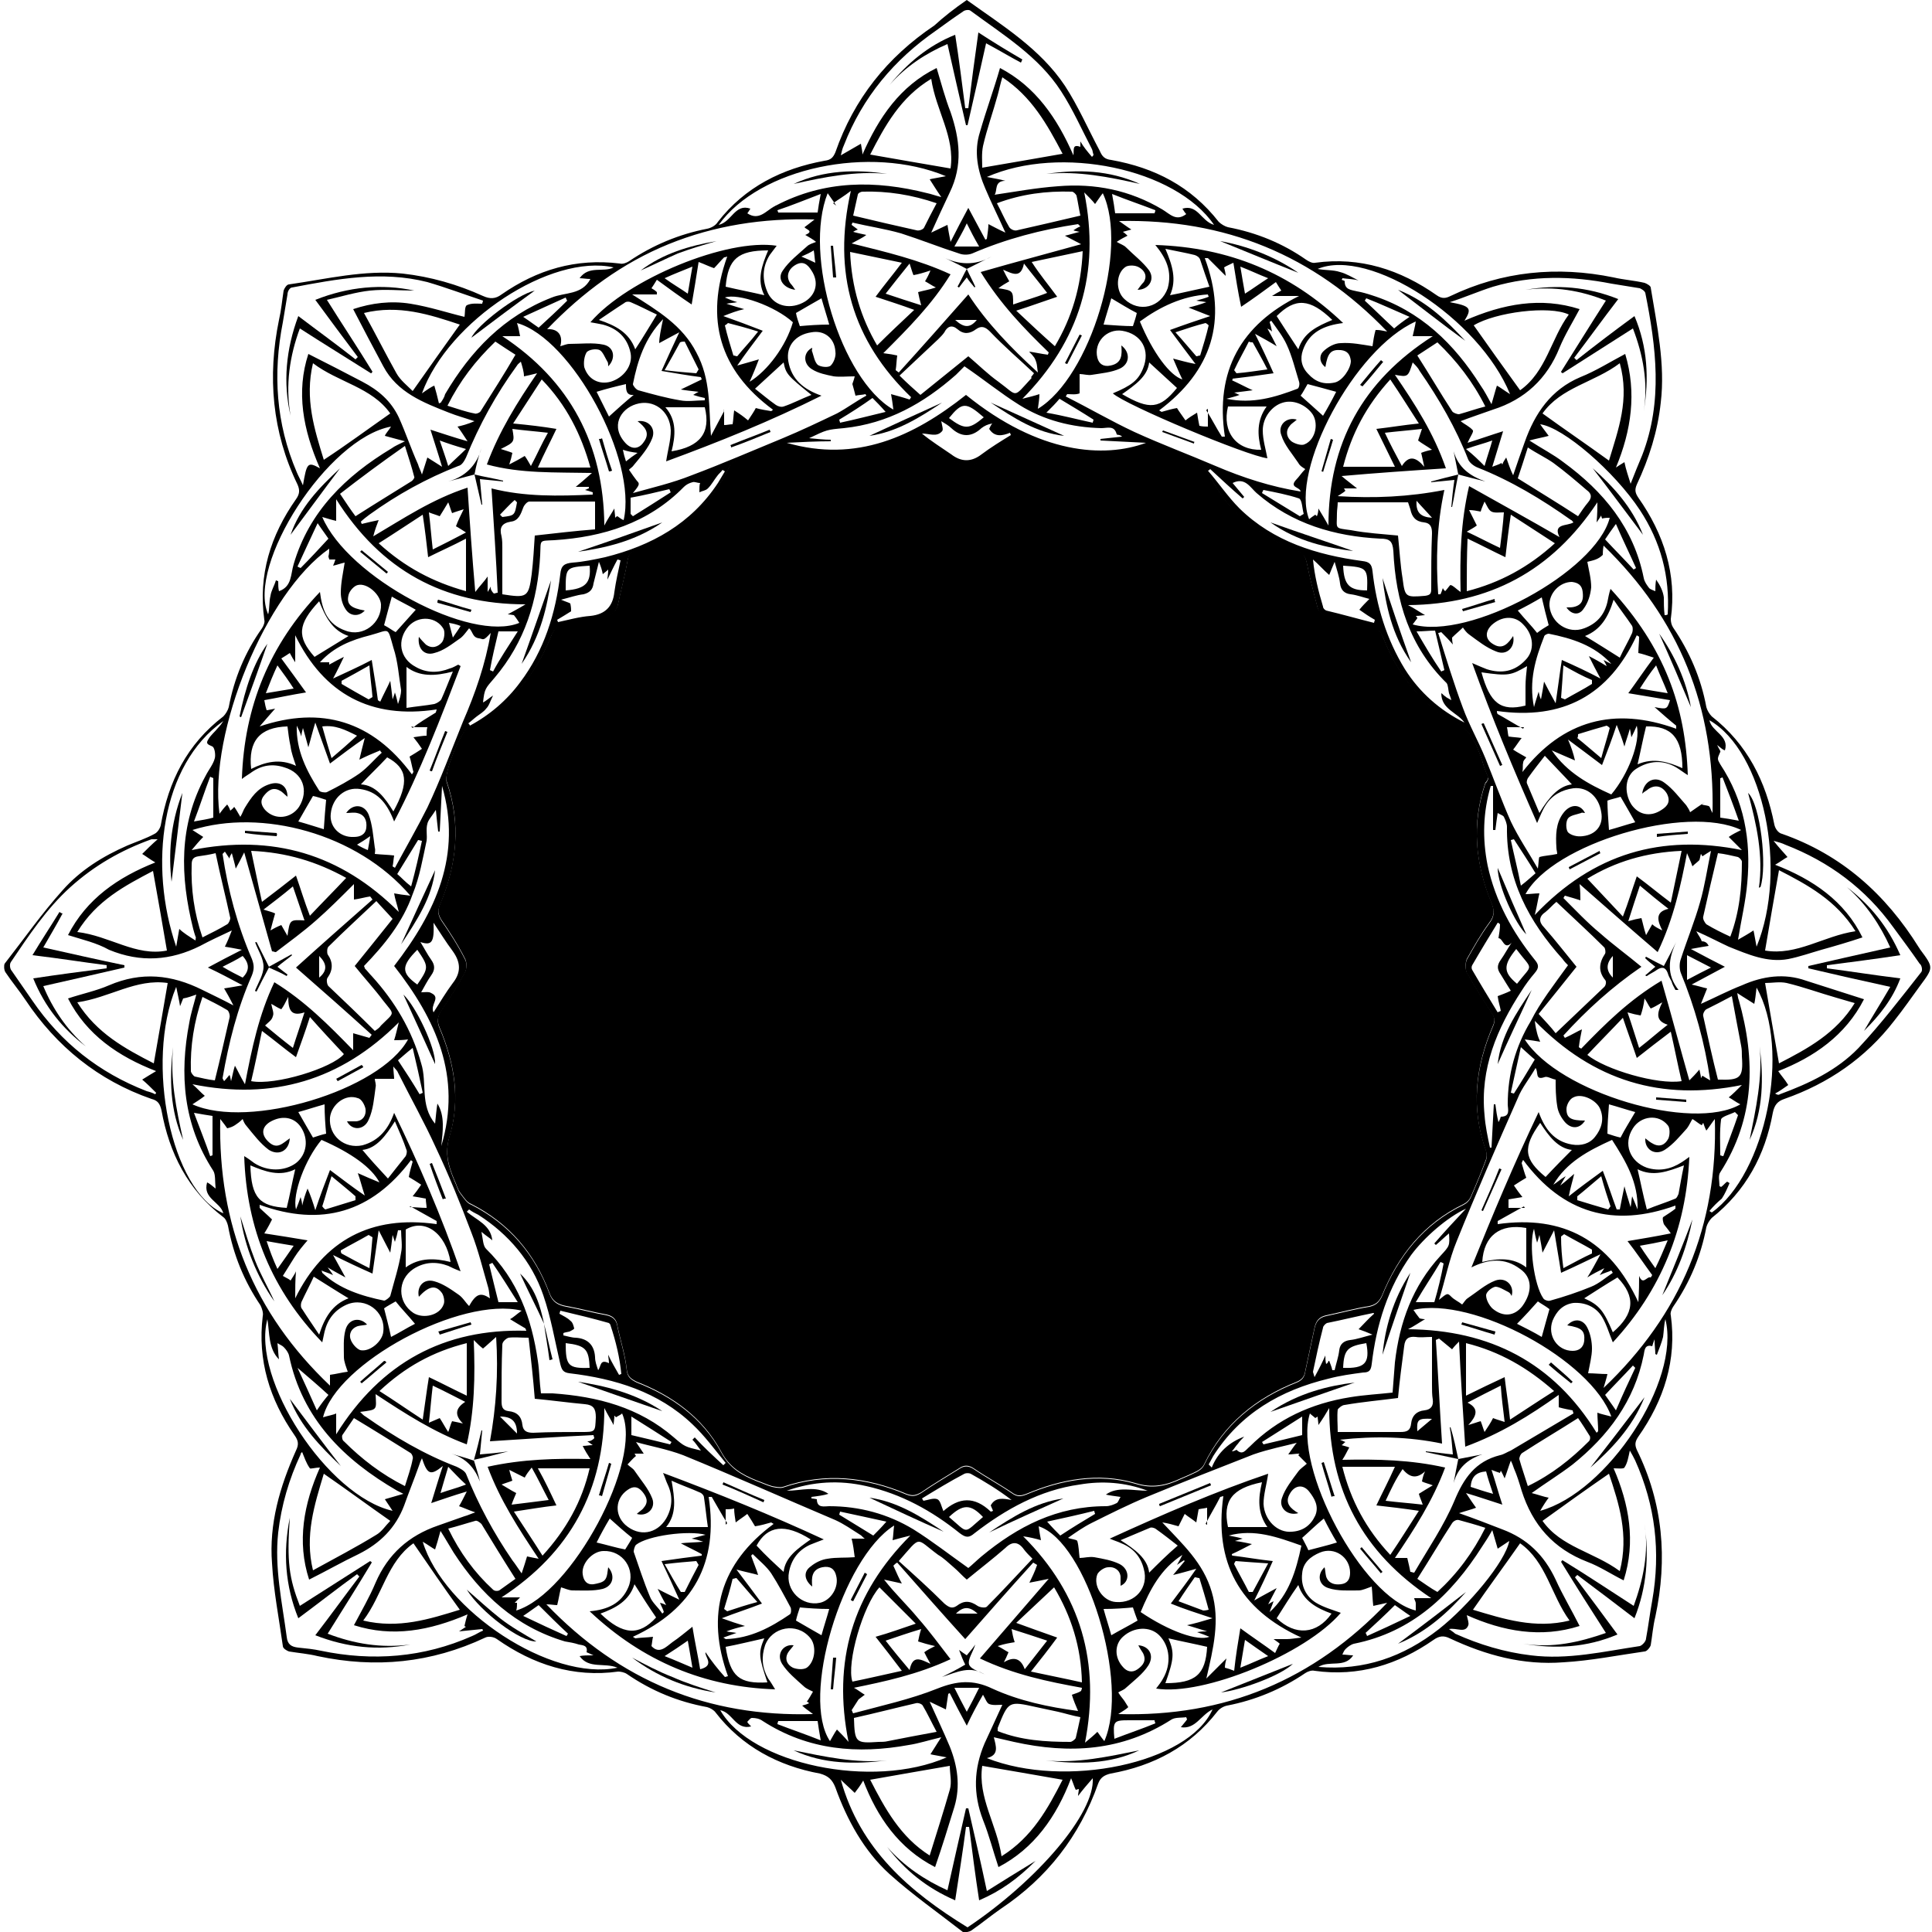 <?xml version="1.0" encoding="utf-8"?>
<!-- Generator: Adobe Illustrator 19.0.0, SVG Export Plug-In . SVG Version: 6.00 Build 0)  -->
<svg version="1.1" id="Layer_1" xmlns="http://www.w3.org/2000/svg" xmlns:xlink="http://www.w3.org/1999/xlink" x="0px" y="0px"
	 viewBox="-65 0 250 250" style="enable-background:new -65 0 250 250;" xml:space="preserve">
<g>
	<path d="M60.1,0c4.6,3.3,9.5,6.3,12.7,11.1c1.7,2.6,3,5.6,4.5,8.4c0.3,0.7,0.6,1.1,1.5,1.2c5.6,1,10.3,3.4,13.9,8
		c0.3,0.3,0.8,0.6,1.2,0.7c3.7,0.7,7.1,2.1,10.1,4.2c0.3,0.2,0.8,0.5,1.2,0.4c5.8-0.8,11,0.9,15.7,4.2c0.7,0.5,1.2,0.4,1.8,0.1
		c6.7-3.2,13.8-3.9,21.1-2.4c1.3,0.3,2.7,0.4,4,0.7c0.3,0.1,0.8,0.4,0.8,0.6c0.8,4.9,1.9,9.9,1.3,14.9c-0.4,3.7-1.5,7.2-3.1,10.6
		c-0.3,0.7-0.2,1.1,0.2,1.7c3.3,4.7,5,9.9,4.2,15.7c0,0.4,0.1,0.8,0.3,1.1c2.1,3.1,3.6,6.5,4.3,10.3c0.1,0.4,0.4,0.9,0.7,1.2
		c4.6,3.6,7,8.4,8.1,14c0.1,0.5,0.5,1.1,1,1.2c7.7,2.7,13.4,7.8,17.7,14.7c0.1,0.1,0.1,0.2,0.2,0.3c1.7,2.3,1.7,2.3,0,4.6
		c-1.1,1.5-2.2,3.1-3.4,4.6c-3.7,4.8-8.5,8.1-14.2,10.1c-0.9,0.3-1.3,0.8-1.5,1.8c-1,5.5-3.5,10.1-7.9,13.6
		c-0.3,0.3-0.6,0.8-0.7,1.2c-0.7,3.7-2.1,7.1-4.3,10.3c-0.2,0.3-0.4,0.8-0.3,1.1c0.8,5.8-0.9,11-4.2,15.7c-0.4,0.6-0.5,1-0.2,1.7
		c3.4,6.9,4,14.1,2.4,21.6c-0.3,1.2-0.4,2.5-0.6,3.7c-0.1,0.3-0.5,0.8-0.8,0.8c-3.5,0.5-7,1.2-10.5,1.4c-5.2,0.4-10-0.9-14.7-3.1
		c-0.8-0.4-1.4-0.3-2.1,0.2c-4.6,3.2-9.7,4.8-15.4,4c-0.4-0.1-0.9,0.1-1.2,0.3c-3.1,2.1-6.5,3.5-10.1,4.2c-0.5,0.1-1,0.4-1.3,0.8
		c-3.5,4.5-8.2,7-13.8,8c-0.8,0.2-1.3,0.5-1.6,1.3c-2.4,6.8-6.6,12.2-12.6,16.2c-1.3,0.9-2.5,1.9-3.8,2.8c-0.3,0.2-0.9,0.3-1.1,0.2
		c-3.2-2.5-6.5-4.8-9.5-7.5c-3.3-3-5.5-7-7-11.2c-0.4-1-0.9-1.5-2-1.8c-5.4-1-10.1-3.5-13.5-7.9c-0.2-0.3-0.7-0.6-1.1-0.7
		c-3.8-0.7-7.2-2.1-10.4-4.3c-0.3-0.2-0.8-0.3-1.1-0.3c-5.8,0.8-11-0.9-15.7-4.2c-0.4-0.3-1.1-0.4-1.5-0.2c-7,3.3-14.2,4-21.7,2.4
		c-1.2-0.3-2.5-0.4-3.7-0.6c-0.3-0.1-0.8-0.4-0.8-0.7c-0.5-3.6-1.2-7.1-1.4-10.7c-0.4-5.1,1-9.9,3.1-14.6c0.4-0.8,0.3-1.3-0.2-2
		c-3.2-4.6-4.8-9.7-4.1-15.4c0.1-0.4-0.1-1-0.3-1.4c-2.1-3.1-3.5-6.5-4.2-10.3c-0.1-0.4-0.3-0.9-0.6-1.1c-4.6-3.5-7-8.3-8-13.8
		c-0.2-0.9-0.5-1.3-1.3-1.5c-6.9-2.4-12.3-6.8-16.3-12.8c-0.8-1.2-1.8-2.4-2.6-3.6c-0.2-0.3-0.2-0.9-0.1-1.1
		c2.5-3.2,4.8-6.5,7.5-9.5c2.3-2.6,5.2-4.4,8.4-5.8c1.2-0.5,2.4-0.9,3.5-1.5c0.4-0.2,0.7-0.7,0.8-1.1c1-5.7,3.4-10.5,8.1-14.1
		c0.3-0.3,0.6-0.8,0.7-1.2c0.7-3.7,2.1-7.1,4.3-10.2c0.2-0.3,0.4-0.8,0.3-1.1c-0.8-5.8,0.8-10.9,4.1-15.6c0.5-0.7,0.5-1.2,0.2-1.9
		c-3.3-6.8-3.9-14-2.4-21.3c0.3-1.3,0.4-2.5,0.6-3.8c0.1-0.3,0.4-0.8,0.7-0.8c4.9-0.7,9.7-1.9,14.7-1.4c3.6,0.4,7.1,1.4,10.4,2.9
		c0.9,0.4,1.6,0.4,2.4-0.2c4.6-3.2,9.6-4.7,15.3-4c0.4,0.1,0.9-0.1,1.2-0.3c3.1-2.1,6.5-3.5,10.1-4.2c0.5-0.1,1.1-0.4,1.4-0.9
		c3.5-4.5,8.3-6.9,13.8-7.9c0.8-0.1,1.1-0.4,1.4-1.1c2.4-6.9,6.7-12.3,12.8-16.4C57.1,2.2,58.5,1.1,60.1,0z M127.6,100.7
		c-0.3-0.7-0.6-1.4-0.8-2.2c-0.8-2.3-1.6-4.4-4.2-5.2c-0.5-0.2-1-0.6-1.4-1c-3.4-2.5-5.7-5.9-7.2-9.7c-0.3-0.8-0.7-1.2-1.6-1.4
		c-2-0.3-3.9-0.8-5.8-1.4c-0.4-0.1-1-0.7-1.1-1.1c-0.5-1.9-1-3.8-1.4-5.8c-0.2-0.9-0.5-1.3-1.3-1.6c-4.6-1.8-8.5-4.6-10.9-9
		c-1-1.9-2.4-2.9-4.2-3.6c-0.8-0.3-1.6-0.6-2.5-0.9c-0.4-0.1-0.8-0.2-1.2-0.1c-5.5,1.9-10.9,1.3-16.2-0.9c-0.7-0.3-1.1-0.2-1.7,0.2
		c-1.6,1.1-3.3,2.1-4.9,3.1c-0.8,0.5-1.4,0.5-2.2,0c-1.5-1-3.1-1.8-4.5-2.9c-0.9-0.7-1.6-0.7-2.6-0.3c-4.5,1.9-9.1,2.6-13.8,1.2
		c-2.2-0.7-3.9-0.2-5.8,0.6c-0.7,0.3-1.4,0.6-2,0.9c-0.3,0.2-0.7,0.4-0.9,0.8c-2.5,5.3-6.7,8.7-12.1,10.8c-0.7,0.3-1,0.7-1.1,1.4
		c-0.3,1.8-0.8,3.6-1.2,5.5c-0.2,1-0.7,1.5-1.7,1.7C11.5,80.2,9.8,80.7,8,81c-1,0.1-1.4,0.6-1.7,1.4c-2.1,5.2-5.5,9.3-10.7,11.8
		c-1,0.5-3.2,5.9-2.8,7c1.9,5.5,1.3,10.8-0.9,16c-0.3,0.8-0.2,1.2,0.2,1.9c1.1,1.6,2.2,3.3,3.1,5.1c0.2,0.4,0.2,1.2,0,1.6
		c-0.9,1.7-1.9,3.3-3,4.9c-0.6,0.8-0.7,1.5-0.3,2.4c1.9,4.5,2.7,9.2,1.3,13.9c-0.7,2.2-0.2,3.9,0.6,5.8c0.3,0.6,0.4,1.2,0.8,1.7
		c0.4,0.5,0.8,1.2,1.4,1.4c4.9,2.5,8.2,6.4,10.1,11.5c0.4,1.1,1.1,1.5,2.2,1.7c1.7,0.3,3.5,0.8,5.2,1.1c0.9,0.2,1.3,0.7,1.4,1.5
		c0.4,1.9,1,3.7,1.2,5.6c0.1,0.9,0.5,1.2,1.3,1.6c4.6,1.8,8.5,4.6,10.9,9c1.1,2.1,2.7,3,4.7,3.8c0.6,0.2,1.2,0.5,1.9,0.7
		c0.5,0.1,1,0.2,1.4,0.1c5.5-1.9,10.8-1.3,16,0.9c0.8,0.3,1.2,0.2,1.9-0.2c1.6-1.1,3.3-2.1,4.9-3.1c0.7-0.5,1.3-0.4,1.9,0
		c1.6,1.1,3.3,2,4.9,3.1c0.7,0.5,1.1,0.5,1.9,0.2c4.5-1.9,9.3-2.8,14.1-1.4c2.2,0.7,4,0.3,5.9-0.6c0.7-0.3,1.4-0.6,2-0.9
		c0.4-0.2,0.8-0.5,1-0.9c2.5-5.2,6.7-8.6,12-10.7c0.7-0.3,1-0.7,1.1-1.4c0.4-1.9,0.8-3.7,1.2-5.6c0.2-0.9,0.6-1.4,1.5-1.6
		c1.9-0.4,3.7-0.9,5.6-1.2c0.8-0.2,1.2-0.5,1.6-1.3c2.1-5.2,5.4-9.4,10.6-11.9c0.4-0.2,0.7-0.5,0.9-0.9c0.7-1.6,1.4-3.3,2-4.9
		c0.1-0.3,0.1-0.7,0-1.1c-2-5.5-1.4-10.9,0.9-16.2c0.3-0.7,0.2-1.1-0.2-1.7c-1.1-1.7-2.2-3.4-3.2-5.2c-0.2-0.4-0.2-1.2,0-1.7
		c0.9-1.6,1.8-3.2,2.9-4.7c0.7-0.9,0.7-1.6,0.3-2.6c-2.1-5.1-2.6-10.2-0.8-15.5C127.4,101.2,127.5,101,127.6,100.7z M76.3,20.3
		c0.1-0.1,0.2-0.2,0.2-0.3c-0.1-0.2-0.1-0.5-0.2-0.7c-1.3-2.5-2.5-5.2-4-7.5c-2.9-4.5-7.5-7.3-11.7-10.4c-0.2-0.2-0.8-0.1-1,0.1
		c-1.2,0.8-2.3,1.6-3.4,2.4c-5.5,3.8-9.6,8.7-12,14.9c-0.2,0.4-0.3,0.9-0.4,1.3c0.9-0.5,1.7-1,2.6-1.5c0.1,0.6,0.2,1,0.2,1.4
		c2.1-4.8,4.9-8.9,9.6-11.2c0.6,2,1.1,3.9,1.8,5.7c1.2,3.5,1.6,6.9-0.1,10.4c-0.8,1.7-1.6,3.4-2.4,5.2c0.8-0.4,1.5-0.7,2.1-1
		c0.1,0.6,0.2,1.2,0.4,2.2c0.8-1.6,1.5-2.9,2.3-4.4c0.8,1.5,1.5,2.8,2.2,4.1c0.1,0,0.2-0.1,0.2-0.1c0.1-0.7,0.2-1.4,0.2-1.9
		c0.6,0.3,1.3,0.7,2.2,1.1c-0.9-2-1.8-3.8-2.6-5.7c-1-2.3-1.5-4.8-0.7-7.3c0.8-2.8,1.8-5.5,2.6-8.3c4.6,2.4,7.4,6.5,9.5,11.3
		c0.1-0.7-0.2-1.5,0.9-1.1c0-0.2,0-0.4,0-0.7C75.2,19,75.7,19.6,76.3,20.3z M156.1,122.4c-0.6,0.1-1.3,0.2-2.3,0.4
		c1.7,0.9,3,1.6,4.4,2.3c-1.5,0.8-2.8,1.5-4.3,2.3c0.9,0.2,1.5,0.4,2,0.5c-0.3,0.7-0.5,1.3-0.8,2c1.8-0.8,3.5-1.7,5.3-2.4
		c2.7-1.2,5.5-1.6,8.3-0.6c2.5,0.8,5,1.6,7.5,2.4c-2.4,4.7-6.5,7.5-11.1,9.3c0.4,0.6,0.8,1,1.3,1.8c-0.6,0.4-1.1,0.8-1.7,1.1
		c0.3,0.2,0.5,0.2,0.6,0.1c3.8-1.4,7.4-3.1,10.2-6c2.9-3.1,5.5-6.5,8.1-9.8c0.2-0.2,0.1-0.9-0.2-1.1c-1.1-1.6-2.3-3.2-3.4-4.7
		c-3.6-5-8.3-8.5-14-10.7c-0.4-0.2-0.8-0.3-1.5-0.5c0.7,0.9,1.3,1.5,1.8,2.1c-0.4,0.2-0.9,0.6-1.6,1c4.9,1.9,9,4.7,11.3,9.4
		c-1.8,0.6-3.5,1.1-5.3,1.6c-1.4,0.4-2.8,0.9-4.3,1.2c-2.7,0.5-5.2-0.6-7.7-1.6c-1.3-0.6-2.6-1.3-4.2-2c0.3,0.6,0.6,0.9,0.7,1.3
		C155.8,121.8,156,122.2,156.1,122.4z M-56.2,121c2.4-4.7,6.5-7.5,11.3-9.4c-0.7-0.4-1.2-0.8-1.7-1.1c0.6-0.6,1.2-1.2,2-1.9
		c-0.4,0-0.6,0-0.8,0c-3.9,1.4-7.4,3.4-10.5,6.2c-3.1,2.8-5.4,6.3-7.7,9.7c-0.2,0.3-0.1,0.9,0.1,1.1c0.9,1.3,1.8,2.6,2.7,3.9
		c3.7,5.4,8.6,9.3,14.8,11.7c0.4,0.1,0.7,0.2,1.1,0.4c0-0.1,0.1-0.1,0.1-0.2c-0.6-0.6-1.2-1.2-1.8-1.7c0.5-0.3,1.1-0.7,1.8-1.1
		c-4.9-1.9-9-4.7-11.4-9.4c1.8-0.6,3.7-1,5.3-1.7c4.2-1.8,8.1-1.4,12.1,0.6c1.2,0.6,2.5,1.2,4,2c-0.5-1-0.9-1.7-1.2-2.2
		c0.6-0.1,1.3-0.2,2.4-0.4c-1.7-0.9-3-1.6-4.5-2.3c1.5-0.8,2.8-1.5,4.4-2.3c-1-0.2-1.6-0.3-2.2-0.4c0.3-0.6,0.6-1.3,0.9-2.1
		c-1.5,0.7-2.8,1.3-4.1,2c-3.8,1.9-7.7,2.2-11.8,0.5C-52.5,122-54.3,121.6-56.2,121z M60.1,223.3c-0.8-1.5-1.5-2.8-2.2-4.2
		c-0.1,0-0.2,0.1-0.2,0.1c-0.1,0.7-0.2,1.4-0.3,2c-0.6-0.3-1.3-0.6-2.1-1c0.9,2,1.8,3.9,2.6,5.8c1,2.5,1.4,5.1,0.6,7.8
		c-0.8,2.6-1.6,5.2-2.5,7.8c-4.7-2.4-7.5-6.5-9.3-11.2c-0.4,0.7-0.8,1.2-1.1,1.6c-0.6-0.6-1.2-1.1-1.8-1.7c2.5,9,8.9,14.5,16.4,19.1
		c9.1-6.1,16.5-14.8,16.2-19.3c-0.7,0.8-1.3,1.5-1.9,2.3c0-0.3,0.1-0.6,0.1-0.9c-0.1,0-0.3,0.1-0.4,0.1c-0.2-0.4-0.3-0.8-0.6-1.5
		c-1.9,5-4.8,9.1-9.4,11.5c-0.7-2.1-1.2-4.1-2-6.1c-1.3-3.4-1.2-6.6,0.2-9.9c0.8-1.7,1.6-3.5,2.3-5c-0.6,0-1.2,0.1-1.7-0.1
		c-0.3-0.1-0.5-0.7-0.8-1.2C61.5,220.5,60.8,221.8,60.1,223.3z M146,62.6c0.5-1.3,1-2.5,1.5-3.7c2.7-7,1.8-14,0.4-21
		c-0.1-0.3-0.5-0.5-0.7-0.6c-1.2-0.2-2.5-0.4-3.7-0.6c-5.1-1-10.2-1.1-15.3,0.4c-1.9,0.6-3.7,1.4-5.6,2c2.7,0.5,2.9,0.8,1.9,2.4
		c5-2.2,9.9-3.1,14.9-1.5c-0.9,1.7-1.9,3.3-2.6,5c-1.6,4-4.5,6.7-8.6,8c-1.4,0.5-2.9,1-4.2,1.5c0.5,0.4,1.2,0.7,1.6,1.2
		c0.1,0.2-0.4,0.9-0.7,1.6c1.6-0.5,3-1,4.6-1.5c-0.5,1.6-0.9,3-1.4,4.6c0.5-0.2,0.9-0.3,1.2-0.5c0,0.1,0.1,0.2,0.1,0.2
		c0.1-0.3,0.3-0.6,0.5-0.9c0.3,0.8,0.5,1.5,0.9,2.3c0.5-1.5,1-2.9,1.5-4.3c1.3-3.7,3.4-6.8,7.2-8.4c2-0.8,3.9-2,5.8-3
		c1.5,5,0.8,9.9-1.2,14.7c0.3-0.2,0.6-0.4,1.1-0.7C145.4,60.8,145.7,61.6,146,62.6z M-3.6,54.5c-1.2-0.4-2.3-0.7-3.3-1.1
		c-3.3-1.3-6.7-2.6-8.5-6c-1.3-2.4-2.6-4.9-3.9-7.4c2.4-0.8,4.9-1.1,7.4-0.7c2.5,0.4,4.9,1.2,7,1.7c0.1-0.5,0-1.3,0.3-1.5
		c0.6-0.3,1.3-0.2,2-0.2c0-0.1,0.1-0.3,0.1-0.4c-2.4-0.8-4.8-1.7-7.2-2.4c-5.9-1.5-11.7-0.4-17.5,0.7c-0.3,0-0.6,0.5-0.6,0.9
		c-0.2,1.2-0.4,2.4-0.6,3.6c-1.3,6.6-0.9,13.1,1.8,19.4c0.2,0.5,0.5,1,0.8,1.7c0.5-2.9,0.6-3.1,2.2-2.2c-2.2-5-3.1-9.9-1.5-14.8
		c2.4,1.2,4.7,2.4,7,3.6c2.1,1.1,3.7,2.5,4.7,4.6c0.9,2,1.6,4.1,2.5,6.1c0.1,0.4,0.3,0.7,0.5,1.3c0.3-0.9,0.5-1.6,0.7-2.2
		c0.5,0.3,1.1,0.7,1.9,1.2c-0.5-1.7-1-3.2-1.5-4.8c1.6,0.5,3,1,4.8,1.5c-0.6-0.9-0.9-1.4-1.3-1.9C-5.3,55.1-4.5,54.9-3.6,54.5z
		 M-25.9,187.9c0,0-0.2,0.1-0.2,0.3c-1.5,3.2-2.5,6.6-2.9,10.1c-0.5,4.6,0.5,9,1.1,13.5c0.1,1,0.6,1.3,1.5,1.4c1,0.1,2,0.2,2.9,0.4
		c6.7,1.4,13.3,0.9,19.6-1.9c0.5-0.2,0.9-0.5,1.4-0.7c0-0.1-0.1-0.2-0.1-0.2c-1,0.1-2,0.2-3,0.3c0.3-0.2,0.6-0.4,0.9-0.6
		c-0.1,0-0.2-0.1-0.2-0.1c0.1-0.4,0.2-0.9,0.4-1.5c-4.9,2.1-9.7,3-14.7,1.4c1-1.9,2-3.6,2.8-5.5c1.6-3.7,4.3-6.1,8.1-7.4
		c1.1-0.4,2.3-0.8,3.4-1.2c0.4-0.1,0.8-0.3,1.4-0.5c-0.9-0.3-1.5-0.6-2.1-0.8c0.3-0.5,0.6-1.1,1-1.9c-1.7,0.5-3.1,1-4.6,1.5
		c0.5-1.6,0.9-3,1.5-4.8c-1.6,1.3-2,1.1-2.7-1c-0.2,0.4-0.3,0.7-0.4,1c-0.6,1.7-1.3,3.4-1.9,5.1c-1.1,2.9-3.1,4.9-5.9,6.3
		c-2.1,1-4.2,2.2-6.4,3.3c-1.6-4.9-0.7-9.8,1.4-14.5c-0.6,0-1.2,0.2-1.3,0.1C-25.4,189.3-25.6,188.6-25.9,187.9z M122.5,210.8
		c0.4,0.3,0.6,0.4,0.8,0.6c3.1,1.4,6.4,2.4,9.8,2.8c4.8,0.6,9.4-0.5,14.1-1.2c0.3-0.1,0.8-0.6,0.8-1c0.3-1.6,0.5-3.3,0.8-4.9
		c1.1-6.3,0.4-12.3-2.2-18.1c-0.2-0.4-0.4-0.8-0.7-1.3c-0.2,0.9-0.3,1.6-0.7,2.2c-0.1,0.2-0.9,0.1-1.4,0.1c2,4.6,2.9,9.5,1.3,14.5
		c-1.6-0.8-3.1-1.8-4.7-2.4c-4.4-1.7-7.1-4.8-8.5-9.2c-0.3-1-0.6-2-1-2.9c-0.1-0.3-0.2-0.6-0.4-1c-0.3,0.8-0.5,1.5-0.8,2.3
		c-0.2-0.4-0.3-0.7-0.5-1c0,0.1-0.1,0.2-0.1,0.3c-0.3-0.1-0.6-0.2-1.1-0.4c0.5,1.5,0.9,3,1.4,4.5c-1.6-0.5-3-1-4.7-1.5
		c0.6,0.9,1,1.5,1.3,1.9c-0.5,0.2-1.3,0.4-2.2,0.7c2,0.7,3.8,1.4,5.6,2.1c3.2,1.2,5.4,3.3,6.9,6.5c0.9,2,2.1,4,3.1,6
		c-5,1.6-9.9,0.7-14.6-1.4c0.1,0.5,0.3,1,0.2,1.3C124.6,211.4,123.5,210.6,122.5,210.8z M39.2,30.4c1.2-0.5,0.1-0.7-0.1-1
		c0.4-0.3,0.8-0.6,1.3-1c-6.7-0.2-13,0.8-18.9,3.2s-11.1,6.2-15.7,11c1.4-0.1,2.1,0.8,1.7,2.2c0.4-0.1,0.8-0.3,1.2-0.3
		c1.5,0,3-0.2,4.4,0.1s1.6,1.8,0.6,2.8c0-0.2,0-0.5-0.1-0.6c-0.3-0.5-0.6-1.3-1-1.5s-1.4-0.1-1.7,0.3c-0.3,0.5-0.4,1.3-0.3,1.9
		c0.5,1.6,1.9,2.3,3.4,1.9c1.7-0.5,2.9-2.1,2.6-3.7c-0.4-2-1.7-3.2-3.6-3.7c-0.5-0.1-1-0.2-1.6-0.3c4.8-5.6,17.7-10.9,24.1-9.9
		c-0.3,0.4-0.6,0.8-0.9,1.2c-1,1.6-1,3.3-0.2,5c0.9,1.7,3,2.1,4.8,1c1.4-0.9,1.8-2.5,0.8-4c-0.5-0.8-1.1-1.3-2.1-0.7
		s-1.2,1.6-0.6,2.4c0.2,0.2,0.4,0.5,0.6,0.8c-1.5-0.2-2.4-1.4-1.6-2.5c0.8-1.2,2-2.1,3.1-3.1c0.3-0.3,0.7-0.4,1.2-0.6
		C40.1,30.9,39.7,30.7,39.2,30.4z M-22.4,71c-8.2,5.7-15.6,23.7-14.2,34.3c0.3-0.4,0.6-0.8,1-1.2c0.2,0.3,0.3,0.5,0.4,0.8
		c0.2-0.2,0.4-0.3,0.5-0.5c0.3,0.4,0.5,0.8,0.8,1.3c0.3-0.5,0.4-0.9,0.6-1.2c0.8-1.3,1.6-2.5,3.1-3c1.4-0.5,2.4,0.2,2.4,1.6
		c-0.4-0.3-0.6-0.6-1-0.8c-0.9-0.5-1.5,0-2,0.6c-0.6,0.7-0.4,1.3,0.1,1.9c1.3,1.4,3.4,1.1,4.4-0.4c1.3-2.1,0.5-4.4-1.9-5.1
		c-1.5-0.5-2.9-0.3-4.2,0.6c-0.4,0.3-0.8,0.5-1.3,0.9c0.3-9.4,3.6-17.4,10.1-24.2c0.3,2.4,1,4.2,3.3,5c2.3,0.9,4.7-1,4.6-3.4
		c-0.1-1.3-1.8-2.8-3-2.5c-0.5,0.1-1.1,0.8-1.2,1.3c-0.3,1.2,0.3,1.7,2.1,2c-0.7,0.8-1.9,0.8-2.5-0.2c-0.4-0.6-0.6-1.4-0.6-2.1
		c0-1.3,0.3-2.6,0.5-3.9c-0.5,0.1-1,0.3-1.5,0.4c0.1-0.2,0.2-0.5,0.3-0.8c-0.3,0-0.5,0-0.8,0c0-0.1-0.1-0.3-0.1-0.4
		C-22.4,71.6-22.4,71.3-22.4,71z M79.7,221.8c13.8,0.4,25.3-4.4,34.8-14.4c-0.8,0.2-1.4,0.3-1.8,0.4c-0.1-0.8-0.1-1.6-0.2-2.5
		c-0.6,0.2-1.2,0.5-1.7,0.5c-1.3,0-2.7,0.1-3.9-0.3c-1.3-0.4-1.5-1.8-0.5-2.7c0.1,0.4,0.1,0.8,0.2,1.2c0.3,0.9,1.1,1.1,1.9,1
		c0.9-0.1,1.2-0.7,1.2-1.5c0-2-2-3.4-3.9-2.6c-1.2,0.5-2.2,1.3-2.3,2.7c-0.2,1.6,0.5,3,1.8,3.8c1,0.6,2.1,0.9,3.2,1.3
		c-4.5,5.3-17.8,10.8-23.9,9.8c0.3-0.4,0.7-0.9,0.9-1.3c1.1-1.9,0.9-4.2-0.5-5.6c-1.2-1.2-3.3-1.1-4.7,0.2c-1.1,1-1.1,2.7,0,3.9
		c0.5,0.6,1.2,0.8,1.9,0.3s1.2-1.1,0.7-2.1c-0.2-0.3-0.4-0.6-0.6-1c1.4,0.1,2.1,1.3,1.3,2.6c-0.7,1.1-1.9,2-2.9,2.9
		c-0.3,0.3-0.7,0.4-1,0.6c0.3,0.5,0.6,0.8,0.8,1.1s0.3,0.5,0.5,0.8C80.7,221.2,80.3,221.4,79.7,221.8z M143.7,173.7
		c-0.5-1.2-0.8-2.3-1.4-3.3c-0.8-1.3-2.2-1.9-3.7-1.8c-1.4,0.2-2.2,1.1-2.7,2.3c-0.7,1.9,0.6,3.9,2.6,3.9c0.8,0,1.4-0.4,1.5-1.3
		c0.1-1.3-0.3-1.7-2.2-2c0.8-0.9,2-0.9,2.6,0.3c0.4,0.8,0.6,1.8,0.6,2.7c0,1-0.3,2.1-0.5,3.2c0.8,0,1.6,0.1,2.5,0.1
		c-0.1,0.5-0.3,1.1-0.5,1.8c10-9.5,14.8-21,14.4-34.8c-0.4,0.5-0.7,1-1.1,1.5c-0.2-0.4-0.3-0.7-0.4-1c-0.1,0.1-0.1,0.2-0.2,0.3
		c-0.4-0.2-0.7-0.5-1.2-0.8c-0.2,0.3-0.4,0.8-0.7,1.2c-0.9,1-1.8,2.1-2.9,2.8c-1.3,0.8-2.6-0.1-2.5-1.5c0.4,0.3,0.6,0.5,1,0.7
		c0.9,0.5,1.6,0.1,2-0.7c0.2-0.5,0.2-1.4-0.1-1.7c-1.2-1.5-3.5-1.2-4.5,0.4c-1.3,2-0.4,4.3,1.8,5.1c1.6,0.5,3.1,0.2,4.5-0.7
		c0.3-0.2,0.6-0.4,1-0.7C153.2,159,149.9,167,143.7,173.7z M140.4,72.7c0.2,1.1,0.5,2.2,0.5,3.3c-0.1,1-0.4,2-1,2.8
		c-0.6,0.9-1.6,0.7-2.2-0.2c0.4,0,0.8,0,1.1-0.1c1-0.3,1.1-1,1-1.9s-0.6-1.2-1.4-1.3c-1.6,0-3,1.5-2.9,3.1c0.2,2.2,2.4,3.7,4.5,2.9
		c1.6-0.6,2.6-1.7,3-3.4c0.1-0.5,0.2-1.1,0.4-1.7c7,7.6,9.7,15.2,10,24.1c-0.5-0.3-1-0.7-1.5-1c-1.7-1-3.5-0.9-5.2,0.2
		c-1.4,0.9-1.6,3-0.6,4.6c0.9,1.3,2.4,1.7,3.9,0.7c0.8-0.5,1.2-1.1,0.7-2.1c-0.6-1-1.5-1.2-2.4-0.6c-0.2,0.2-0.5,0.3-0.8,0.6
		c0.2-1.6,1.6-2.4,2.9-1.4c1.1,0.8,1.9,1.9,2.8,2.9c0.2,0.3,0.4,0.6,0.5,0.9c0.7-0.5,1.3-0.9,1.9-1.3c-0.1,0.1-0.3,0.2-0.4,0.3
		c0.3,0.1,0.6,0.1,0.9,0.2c0.2,0.1,0.2,0.4,0.5,0.9c0.3-13.7-4.3-25.1-14.1-34.6c-0.1,0.6-0.1,1-0.1,1.2
		C141.8,72.4,141.2,72.5,140.4,72.7z M-33.4,149.6c0.5,0.3,0.9,0.6,1.3,0.9c1.7,1.1,3.9,1.1,5.4,0c1.4-1.1,1.7-3.1,0.6-4.7
		c-0.9-1.3-2.5-1.5-4-0.6c-1.1,0.7-1.1,1.7-0.1,2.6c1.1,1,1.8,0.1,2.7-0.5c-0.1,1.6-1.4,2.3-2.7,1.5c-1.1-0.8-2-2-2.9-3.1
		c-0.2-0.2-0.4-0.6-0.5-0.9c-0.4,0.4-0.7,0.6-1,0.8c-0.3,0.2-0.6,0.3-1,0.4c-0.2-0.3-0.5-0.7-0.9-1.2c-0.3,13.7,4.3,25.1,14.2,34.5
		c0-0.6,0-1.1,0-1.4c0.8-0.1,1.5-0.3,2.3-0.4c-0.2-0.6-0.5-1.3-0.5-1.9c0-1.2-0.1-2.4,0.2-3.5c0.4-1.5,1.9-1.7,2.8-0.7
		c-0.4,0.1-0.8,0.1-1.2,0.2c-0.9,0.3-1.2,1.1-0.9,1.8c0.2,0.5,0.7,1.1,1.2,1.3c1.2,0.3,2.9-1.1,3-2.4c0.3-2.6-2.3-4.5-4.7-3.5
		c-1.6,0.7-2.5,1.9-2.9,3.5c-0.1,0.5-0.2,0.9-0.3,1.4C-29.8,167-33.1,159-33.4,149.6z M11.3,208.5c2.3-0.2,4.1-1,5-3.1
		c1-2.3-0.7-4.8-3.2-4.7c-1.4,0-2.9,1.6-2.7,3c0.1,0.8,0.5,1.4,1.4,1.3c0.5-0.1,1.2-0.2,1.5-0.6c0.3-0.4,0.3-1,0.4-1.6
		c0.9,1,0.7,2.4-0.7,2.8c-1.2,0.3-2.6,0.2-3.9,0.2c-0.5,0-1.1-0.3-1.5-0.4c-0.2,0.8-0.3,1.5-0.5,2.3c-0.4,0-0.8-0.1-1.4-0.1
		c9.5,9.9,20.9,14.6,34.5,14.2c-0.5-0.4-1-0.7-1.4-1.1c0.4-0.1,0.7-0.2,0.9-0.3c-0.1-0.1-0.2-0.2-0.3-0.2c0.3-0.4,0.5-0.8,0.8-1.3
		c-0.4-0.2-0.9-0.4-1.2-0.7c-1-0.9-2.1-1.8-2.8-2.9c-0.8-1.3,0.2-2.6,1.5-2.4c-0.2,0.3-0.5,0.6-0.7,0.9c-0.5,0.8-0.2,1.6,0.6,2
		c0.5,0.2,1.3,0.3,1.8,0c1.1-0.8,1.3-2.9,0.4-3.9c-1.7-2-4.9-1.4-5.8,1c-0.5,1.5-0.4,2.9,0.4,4.3c0.3,0.4,0.6,0.9,0.9,1.4
		C26.2,218.3,18.2,215,11.3,208.5z M84.5,31.7C94,32,102,35.3,108.8,41.8c-2.5,0.3-4.4,1.2-5.2,3.5c-0.4,1.1-0.2,2.2,0.7,3.1
		c0.9,1,2,1.4,3.4,1.1c1-0.2,2.1-1.8,2.1-2.8c-0.1-0.8-0.4-1.3-1.3-1.4c-1.3-0.1-1.7,0.4-2,2.2c-0.8-0.6-0.8-1.5-0.3-2
		c0.6-0.6,1.5-1.1,2.3-1.1c1.4-0.1,2.8,0.2,4.1,0.4c0.1-0.7,0.2-1.4,0.4-2.1c0,0,0.1,0,0.2,0c0.4,0,0.7,0.1,1.3,0.2
		c-9.5-9.9-21-14.6-34.7-14.3c0.6,0.4,1.1,0.8,1.6,1.1c-0.4,0.1-0.7,0.2-1.1,0.3c0.3,0.2,0.5,0.4,0.6,0.5c-0.4,0.2-0.8,0.4-1.4,0.8
		c0.5,0.3,0.9,0.4,1.2,0.7c1,1,2.2,1.9,3,3c0.8,1.2-0.1,2.5-1.5,2.5c0.3-0.4,0.5-0.7,0.8-1c0.5-0.8,0.1-1.5-0.6-1.9
		c-0.5-0.3-1.3-0.3-1.7-0.1c-1.3,0.8-1.4,3.1-0.2,4.2c1.9,1.8,4.7,1.1,5.6-1.4C86.7,35.1,85.9,33.4,84.5,31.7z M16.9,63.8
		c2.5-0.7,5.1-1.3,7.6-2.3c4-1.5,7.9-3.2,11.8-4.8c2.4-1,4.7-2.1,7-3.2c1.3-0.7,2.5-1.6,3.8-2.3c0-0.1-0.1-0.1-0.1-0.2
		c-0.4,0.1-0.9,0.1-1.3,0.2c-0.1-0.4-0.2-0.8-0.4-1.5c0-0.1,0.2-0.5,0.3-1c-1,0-1.9,0.1-2.7,0c-1-0.2-2-0.4-2.8-0.9
		c-1.2-0.7-1.2-2.2,0-2.8c0,0.2-0.1,0.4,0,0.5c0.2,0.6,0.3,1.3,0.7,1.7c0.4,0.3,1.4,0.4,1.7,0.1c0.4-0.4,0.7-1.2,0.6-1.8
		C43,43.7,41.6,42.7,40,43c-2.1,0.3-3.3,1.8-3,3.7c0.4,2.4,2,3.7,4.3,4.5c-6.6,3.3-13.3,6-20.1,8.5c0.2-1.4,0.6-2.7,0.6-4
		c-0.1-2.6-2.3-4.1-4.5-3.4c-2,0.6-3.4,2.9-1.3,5.1c0.8,0.8,1.7,0.7,2.3-0.2c0.9-1.2,0.1-2-0.8-2.7c1.4-0.2,2.4,0.9,1.9,2.2
		s-1.5,2.4-2.4,3.5c-0.2,0.3-0.6,0.5-0.6,0.6c0.4,0.6,0.7,1,1,1.4C17.8,62.6,17.8,62.7,16.9,63.8z M125.5,85.8
		c0.9,0.4,1.4,0.6,1.9,0.8c1.9,0.6,3.6,0.3,5-1.2c1.2-1.2,1.1-3.2-0.3-4.6c-1.1-1.2-2.8-1.1-4.1,0.1c-0.9,0.9-0.8,1.9,0.3,2.5
		c1.2,0.7,1.9-0.2,2.5-1.1c0.3,1.4-0.8,2.6-2.2,2c-1.3-0.5-2.4-1.4-3.5-2.2c-0.3-0.2-0.6-0.6-0.8-0.9c-0.5,0.5-0.9,0.8-1.4,1.3
		c0,0.1,0,0.5,0.1,0.9c-0.5-0.6-1-1.1-1.5-1.6c-0.1,0-0.2,0.1-0.4,0.1c1,3.2,2,6.5,3.2,9.7c0.8,2.2,2,4.3,2.9,6.5
		c1.1,2.7,2.1,5.5,3.3,8.2c1,2.1,2.3,4,3.5,6.1c0.1-0.7,0.1-1.4,0.2-1.5c0.7-0.2,1.4-0.2,2.3-0.4c0-0.3-0.1-0.5-0.1-0.8
		c-0.1-1.6-0.1-3.2,0.9-4.5c0.9-1.2,2.2-1.2,2.8,0c-0.2,0-0.4-0.1-0.5,0c-0.6,0.2-1.4,0.3-1.7,0.7c-0.3,0.4-0.3,1.4,0,1.8
		c0.4,0.4,1.2,0.6,1.9,0.5c1.8-0.2,2.7-1.5,2.4-3.1c-0.3-2-1.8-3.3-3.6-3.1c-1.5,0.2-2.8,0.9-3.6,2.2c-0.4,0.6-0.7,1.4-1.1,2.3
		C130.9,99.7,128.1,93,125.5,85.8z M-10.8,82.4c0.3,0.4,0.6,0.7,0.9,1c0.8,0.6,1.6,0.3,2.1-0.3c0.3-0.4,0.4-1.3,0.2-1.7
		c-0.9-1.6-3.2-1.8-4.5-0.4c-1.6,1.8-1.2,4.2,0.9,5.3c1.4,0.8,2.9,0.8,4.4,0.2c0.4-0.1,0.7-0.3,1.1-0.5c0.1,0.1,0.2,0.1,0.3,0.2
		C-8,93-10.6,99.8-14,106.3c-1-2.6-2.3-3.9-4.4-4.2c-1.9-0.3-3.6,1.1-3.8,3.2c-0.2,1.7,1.2,3.1,3,3c0.8,0,1.5-0.3,1.6-1.2
		c0.1-0.9-0.2-1.7-1.2-1.9c-0.4-0.1-0.9,0-1.4,0c0.8-1.2,2.3-1.2,2.9,0.2c0.5,1.3,0.6,2.9,0.8,4.3c0.1,0.3,0,0.7,0,0.8
		c1,0.1,1.7,0.1,2.5,0.2c-0.1,0.6-0.1,1-0.2,1.4c0.1,0.1,0.2,0.1,0.3,0.2c1.4-2.6,2.9-5.2,4.2-7.8c1.7-3.6,3.1-7.4,4.6-11.1
		c1.6-3.7,2.9-7.4,3.6-11.5c-1,1.1-0.9,0.8-1.5,0.7c-0.9-0.1-0.8-0.9-1.3-1.3c-0.4,0.5-0.8,1.1-1.3,1.4c-1,0.7-2,1.5-3.2,1.8
		C-10.1,84.9-11,83.9-10.8,82.4z M134.1,143.9c0.8,2.2,2,3.8,4.3,4.2c1.2,0.2,2.3-0.1,3-1c0.8-1,1.2-2.2,0.7-3.5
		c-0.4-1.2-2.4-2.2-3.5-1.6c-0.5,0.2-0.9,1-0.9,1.5c0,1.2,0.6,1.5,2.4,1.5c-0.6,1-1.7,1.2-2.6,0.2c-0.5-0.6-0.9-1.3-1-2.1
		c-0.2-1.2-0.2-2.4-0.2-3.4c-0.6-0.1-1.1-0.5-1.5-0.3c-1.2,0.4-0.7-0.7-1.1-1.2c-0.8,1.4-1.8,2.6-2.3,3.9
		c-2.7,6.1-5.4,12.3-7.9,18.5c-1,2.4-1.5,5.1-2.3,7.6c1.1-0.9,1.1-0.9,1.6-0.4c0.4,0.4,0.9,0.6,1.4,1c0.2-0.2,0.4-0.6,0.7-0.8
		c1.2-0.8,2.3-1.8,3.6-2.3c1.4-0.5,2.5,0.7,2.1,2c-0.1-0.2-0.2-0.4-0.4-0.5c-0.6-0.3-1.2-0.7-1.7-0.7c-0.5,0.1-1.2,0.7-1.2,1.1
		c0,0.6,0.4,1.3,0.8,1.7c1.4,1.2,2.9,1,3.9-0.3c1.3-1.8,1.3-3.7-0.3-4.8c-2-1.5-4.1-1.3-6.3-0.2
		C128.1,157.3,130.9,150.6,134.1,143.9z M73.1,51c-0.1,0.1-0.1,0.2-0.2,0.3c3,1.5,5.9,3.2,8.9,4.6c3.5,1.6,7,2.9,10.5,4.4
		s7.2,2.7,11,3.3c-0.1-0.6-1.5-0.5-0.6-1.5c0.4-0.4,0.7-0.9,1.2-1.4c-0.3-0.2-0.7-0.4-0.9-0.8c-0.8-1.2-1.8-2.3-2.2-3.6
		c-0.5-1.3,0.7-2.4,2-2c-0.3,0.3-0.7,0.5-0.9,0.8c-0.6,0.7-0.4,1.5,0.2,2c0.4,0.3,1.3,0.6,1.7,0.4c1.5-0.6,1.9-2.9,0.9-4.1
		c-0.9-1.1-2.4-1.7-3.7-1.3c-1.4,0.4-2.6,1.9-2.6,3.6c0,1.2,0.4,2.5,0.6,3.6c-2.6-0.3-18.4-6.9-20-8.4c2.4-1,3.3-1.7,3.9-3.2
		c1-2.4-0.2-4.5-2.7-4.9c-2-0.3-3.7,1.5-3.2,3.5c0.2,0.8,0.8,1.2,1.7,1c1.5-0.3,1.5-1.4,1.4-2.6c1.2,0.9,1.1,2.4-0.2,3
		c-1.1,0.5-2.4,0.6-3.6,0.8c-0.5,0.1-1.1-0.1-1.6-0.1c0,0.9,0,1.6,0,2.5C74.2,51.1,73.6,51,73.1,51z M124.6,187.2
		c-0.3-4.7-0.6-9.1-0.8-13.6c-0.3,0.3-0.6,0.6-0.9,1c-0.6-0.5-1.1-0.9-1.7-1.4c-0.1,0.1-0.3,0.1-0.4,0.2c0.3,4.4,0.5,8.9,0.8,13.4
		c-4.3-0.9-8.7-1-13.2-0.5c0.2,0.1,0.5,0.2,0.7,0.3c-0.2,0.1-0.3,0.3-0.5,0.4c0.4,0.1,0.7,0.2,1,0.3c-0.3,0.5-0.5,1-0.9,1.6
		c4.5-0.1,8.9,0,13.3,1c-1.6,4.3-4,8-6.5,11.7c0.8,0,1.3,0,1.6,0c0.2,0.8,0.3,1.3,0.4,1.8c0.2,0,0.3,0.1,0.5,0.1
		c1.8-3.1,3.8-6,5.2-9.3c1.2-2.9,2.7-5.1,5.9-5.9c0.5-0.1,0.9-0.4,1.4-0.6c2.7-1.6,5.4-3.2,8.1-4.8c0-0.1-0.1-0.3-0.1-0.4
		c-0.5-0.1-1.1-0.2-1.8-0.4c0-0.3,0-0.9,0-1.6C132.9,183.2,129.2,185.5,124.6,187.2z M-14,144c3.2,6.6,6.1,13.3,8.6,20.5
		c-0.8-0.3-1.2-0.5-1.6-0.7c-1.6-0.6-3.1-0.5-4.5,0.4c-2.1,1.4-2.1,4.3,0,5.7c1.3,0.8,3.4,0.3,3.9-1.1c0.2-0.4,0-1.3-0.3-1.6
		c-0.8-1-1.7-0.7-2.9,0.6c-0.3-1.3,0.6-2.4,2-2c1.1,0.3,2.1,1,3.1,1.7c0.6,0.4,0.9,1,1.4,1.5c0.9-1.6,1.5-1.8,2.7-1
		c-0.1-0.5-0.1-0.9-0.2-1.3c-0.7-2.4-1.3-4.9-2.2-7.2c-1.4-3.7-2.9-7.4-4.6-11c-1.5-3.3-3.3-6.5-4.9-9.7c-0.1-0.3-0.4-0.5-0.6-0.8
		c0,0.7,0.1,1.2,0.1,1.6c-0.9,0-1.7,0-2.5,0c0,0.3,0.2,0.7,0.1,1.1c-0.2,1.4-0.3,2.9-0.9,4.2c-0.6,1.4-2.2,1.4-2.8,0.2
		c0.4,0,0.8,0,1.2,0c0.9-0.1,1.3-0.8,1.2-1.6c-0.1-0.5-0.5-1.3-1-1.4c-1.6-0.6-3.4,0.8-3.6,2.5c-0.2,2.4,1.9,4.1,4.2,3.6
		C-15.9,147.6-14.7,146-14,144z M101.7,188.2c0.5-0.7,0.9-1.3,1.1-1.5c-1.5,0.4-3.6,0.8-5.6,1.5c-4.6,1.8-9.2,3.6-13.8,5.5
		c-2.4,1-4.8,2.2-7.2,3.4c-1,0.5-2,1.2-3,1.9c0.5,0.2,1.1,0.2,1.2,0.4c0.2,0.7,0.2,1.4,0.3,2.2c0.6,0,1.2-0.2,1.9-0.1
		c1.1,0.2,2.3,0.4,3.3,0.9c1.3,0.7,1.3,2.3,0.1,2.8c0-0.4,0-0.8,0-1.2c-0.1-0.9-0.9-1.3-1.6-1.2c-0.5,0-1.2,0.5-1.4,0.9
		c-0.6,1.5,0.7,3.5,2.4,3.6c2.5,0.2,4.3-1.9,3.6-4.3c-0.4-1.6-1.4-2.7-2.9-3.3c-0.4-0.2-0.8-0.3-1.5-0.6c7-3.2,13.7-6.1,20.5-8.4
		c-0.2,1.4-0.6,2.7-0.6,3.9c0.1,2.1,1.8,3.8,3.7,3.6c1.4-0.1,2.4-0.8,3-2.1c0.5-1.2-0.1-2.2-0.8-3.1c-0.8-1-1.9-0.8-2.5,0.3
		c-0.7,1.2,0.1,1.9,1.1,2.5c-1.4,0.4-2.6-0.7-2.1-2c0.4-1.2,1.3-2.3,2.1-3.4c0.3-0.4,0.8-0.7,1.1-1c-0.4-0.4-0.8-0.8-1.1-1.1
		c0.1-0.1,0.1-0.2,0.2-0.2C102.6,188.1,102.3,188.2,101.7,188.2z M17.4,195.9c0.3-0.3,0.7-0.5,0.9-0.8c0.7-0.8,0.3-1.5-0.2-2.1
		c-0.6-0.7-1.2-0.7-1.9-0.2c-1.6,1.1-1.7,3.2-0.3,4.5c1.8,1.6,4.1,1.2,5.3-0.8c0.8-1.4,0.9-2.9,0.2-4.4c-0.2-0.4-0.3-0.8-0.6-1.5
		c7.2,2.7,13.9,5.4,20.8,8.6c-0.8,0.3-1.3,0.5-1.8,0.7c-1.5,0.7-2.4,1.9-2.7,3.5c-0.5,2.4,1.7,4.5,4,4c1.4-0.3,2.5-2,2.1-3.5
		c-0.2-0.9-0.8-1.3-1.8-1.1c-1.4,0.3-1.4,1.4-1.3,2.5c-1-0.8-1.2-1.9-0.2-2.6c0.6-0.5,1.4-0.9,2.2-1c1.1-0.2,2.3-0.1,3.5-0.2
		c-0.1-0.8-0.2-1.6-0.4-2.4c0.3,0,0.9,0,1.7,0c-0.3-0.2-0.4-0.4-0.6-0.5c-1.1-0.7-2.1-1.4-3.2-1.9c-6.6-2.8-13.1-5.7-19.7-8.4
		c-2.1-0.8-4.4-1.2-6.1-1.7c0.2,0.3,0.6,0.9,1,1.5c-0.5,0-0.8,0-1.2,0c0.1,0.1,0.1,0.2,0.2,0.3c-0.4,0.3-0.7,0.7-1.1,1.1
		c0.3,0.3,0.7,0.5,0.9,0.8c0.8,1.2,1.8,2.3,2.3,3.6C19.9,195.2,18.7,196.3,17.4,195.9z M-18.4,182.7c0.3,0.3,0.5,0.5,0.7,0.6
		c3.7,2.6,7.6,4.9,11.8,6.5c0.4,0.2,1,0.5,1.2,0.9c1.6,4,3.6,7.7,6,11.2c0.4,0.5,0.7,1,1.2,1.7c0.3-0.9,0.5-1.5,0.7-2.2
		c0.5,0.1,0.9,0.2,1.5,0.3c-2.6-3.9-5-7.6-6.6-11.9c4.5-1,8.9-1.1,13.3-1c-0.4-0.6-0.7-1.1-1-1.7c0.5,0,0.8-0.1,1.3-0.1
		c-0.3-0.2-0.4-0.3-0.7-0.5c0.2,0,0.3,0,0.5-0.1s0.3-0.2,0.4-0.3c0-0.1-0.1-0.3-0.1-0.4c-4.4,0.2-8.8,0.5-13.4,0.8
		c0.8-4.4,1.1-8.8,0.8-13.5c-0.7,0.6-1.2,1.1-1.7,1.5c-0.4-0.3-0.7-0.6-1.2-1.1c0.2,4.7,0.1,9.1-0.9,13.5c-4.3-1.6-8-4-11.8-6.5
		C-16.3,182.5-16.1,182.4-18.4,182.7z M115.5,48.5c2.6,3.8,5,7.5,6.6,12.1c-4.6,0.3-9,0.6-13.5,1c0.7,0.6,1.4,1.1,2,1.6
		c-0.5,0-1.1,0-1.7,0c0.1,0.1,0.1,0.2,0.2,0.3c-0.2,0.2-0.4,0.3-1,0.7c4.7,0.3,9.2,0.1,13.8-0.8c-1,4.6-1.1,9.1-0.8,13.5
		c0.1,0,0.2,0,0.3,0c0.1-0.2,0.2-0.5,0.3-0.8c0.1,0.2,0.2,0.3,0.3,0.4c0.3-0.3,0.6-0.8,0.7-0.8c0.4,0.1,0.7,0.5,1.3,0.9
		c-0.1-4.6,0-9,1.1-13.7c4.1,2.3,7.9,4.4,11.7,6.6c-0.9-1.8,1-1.4,1.8-1.9c-0.1-0.1-0.2-0.3-0.3-0.3c-3.8-2.7-7.8-5.1-12.1-6.8
		c-0.5-0.2-1-0.6-1.2-1c-1.6-4.1-3.8-7.9-6.3-11.5c-0.2-0.4-0.5-0.7-0.9-1.1C117.2,48.8,117.2,48.8,115.5,48.5z M74.9,218.8
		c0-0.1,0.1-0.2,0.1-0.4c-4.4-0.8-8.8-1.7-13.2-3.8c3-3.5,5.9-6.8,8.9-10.3c-1,0.2-1.9,0.4-2.5,0.5c0.3-0.6,0.7-1.4,1-2.3
		c-0.2-0.1-0.3-0.2-0.5-0.3c-3,3.3-5.9,6.6-8.8,9.9c-2.9-3.2-5.8-6.5-8.8-9.9c-0.2,0.1-0.3,0.2-0.5,0.4c0.4,0.9,0.8,1.8,1.1,2.3
		c-0.5-0.1-1.4-0.3-2.3-0.5c1.4,1.8,3,3.3,4.4,5c1.5,1.7,2.8,3.5,4.2,5.3c-4.3,2-8.6,2.9-12.5,3.7c0.4,0.2,0.9,0.6,1.4,0.9
		c-0.3,0.2-0.5,0.4-0.8,0.6c-0.3,0.5-0.6,0.9-0.9,1.4c0.1,0.1,0.1,0.3,0.2,0.4c3.7-1,7.4-1.8,10.9-3.2c2.5-1,4.6-1.2,7.1,0
		c3.5,1.6,7.3,2.4,11.1,2.9c-0.3-0.7-0.6-1.4-0.8-2.1C74.3,219.1,74.6,219,74.9,218.8z M139.5,116.5c-0.6-0.2-1.3-0.4-2-0.6
		c-0.1,0.1-0.1,0.2-0.2,0.3c1.6,1.6,3.1,3.2,4.8,4.6c1.7,1.5,3.5,2.8,5.3,4.3c-3.8,2.6-7.1,5.6-10.1,8.9c0.1,0.1,0.1,0.2,0.2,0.3
		c0.9-0.4,1.7-0.9,2.2-1.1c-0.1,0.6-0.3,1.4-0.4,2.3c0.1,0.1,0.2,0.1,0.3,0.2c3.1-3.2,6.2-6.3,10.4-8.8c1.3,4.5,2.4,8.7,3.6,12.9
		c0.4-0.4,0.8-0.8,1.3-1.4c0.1,0.5,0.2,0.8,0.2,1.1c0.1-0.1,0.1-0.2,0.2-0.3c0.3,0.2,0.5,0.3,1,0.6c-0.7-4.9-2-9.5-3.8-13.9
		c-0.2-0.5-0.2-1.3,0-1.8c0.8-2.5,1.8-4.9,2.5-7.4c0.6-2.1,0.9-4.2,1.4-6.6c-0.5,0.3-0.8,0.5-1.1,0.7c-0.1-0.1-0.1-0.2-0.2-0.3
		c-0.1,0.3-0.1,0.5-0.2,0.8c-0.3,0.3-0.6,0.5-0.9,0.8c-0.2-0.6-0.5-1.2-0.7-1.7c-0.8,4.1-1.7,8.4-3.8,12.8c-3.5-3-6.8-5.9-10.1-8.8
		C139.5,115.3,139.5,116,139.5,116.5z M45.2,31.5c4.4,1.1,8.7,2.1,12.8,4c-2.4,3.9-5.5,7-8.7,10.2c0.8,0.1,1.4,0.2,1.8,0.3
		c-0.1,0.7-0.1,1.3-0.2,1.9c0.1,0.1,0.3,0.2,0.4,0.3c3-3.3,6-6.7,9-10.1c2.4,3.7,5.5,6.9,9,10.1c-0.1-0.6-0.1-1-0.2-1.3
		c-0.1-0.3-0.2-0.6-0.4-0.8c-0.2-0.3-0.5-0.5-0.5-0.6c0.7,0.1,1.6,0.3,2.4,0.4c0-0.1,0.1-0.2,0.1-0.3c-3.2-3.1-6.2-6.2-8.8-10.4
		c4.5-1.3,8.7-2.4,13-3.6c-0.8-0.4-1.5-0.8-2.1-1.1c0.5-0.1,1.1-0.3,1.9-0.5c-0.4-0.1-0.6-0.1-0.8-0.2c0.3-0.2,0.6-0.4,0.9-0.5
		c-0.1-0.1-0.2-0.2-0.3-0.3c-4.7,0.7-9.3,1.9-13.7,3.8c-0.5,0.2-1.2,0.2-1.7,0c-2.5-0.8-5-1.8-7.5-2.6c-2.1-0.6-4.2-0.9-6.3-1.4
		c0,0.1-0.1,0.2-0.1,0.3c0.3,0.2,0.5,0.4,0.8,0.6c-0.2,0.1-0.3,0.1-0.6,0.3c0.7,0.2,1.3,0.3,1.7,0.4C46.6,30.8,45.9,31.1,45.2,31.5z
		 M2.4,46.8C2.2,47,2,47.1,1.9,47.3C-0.8,51-3,55-4.7,59.2c-0.2,0.4-0.5,1-1,1.1c-4.1,1.6-7.9,3.7-11.5,6.3
		c-0.4,0.3-0.8,0.6-1.1,0.9c0,0.1,0.1,0.2,0.1,0.3c0.8-0.2,1.7-0.4,2.2-0.5c-0.2,0.5-0.5,1.3-0.7,2.1c3.9-2.3,7.6-4.8,12.2-6.3
		c0.3,4.6,0.6,9,1,13.5c0.6-0.8,1.2-1.4,1.6-2c0,0.4,0,1.1,0,2c0.2-0.3,0.3-0.5,0.4-0.7c0,0.2,0,0.4,0.1,0.5
		c0.1,0.2,0.2,0.3,0.3,0.4c0.2,0,0.3-0.1,0.5-0.1c-0.2-4.4-0.5-8.8-0.8-13.5c4.3,1.1,8.7,1,13.1,0.8c0-0.1,0-0.2,0-0.3
		c-0.3-0.1-0.6-0.2-1-0.3c0.3-0.1,0.4-0.2,0.5-0.2c0-0.1,0-0.1,0-0.2c-0.7,0-1.4,0-1.7,0c0.5-0.4,1.2-1,2.1-1.8
		C6.8,61.1,2.4,61.3-2,60.1c1.6-4.3,3.9-8,6.5-11.8c-0.8,0.2-1.2,0.3-1.7,0.4C2.8,48.1,2.6,47.5,2.4,46.8z M-35.3,111.1
		c-0.2-0.3-0.4-0.6-0.6-0.9c-0.1,0.1-0.2,0.2-0.3,0.3c0.7,4.7,1.9,9.2,3.8,13.6c0.3,0.8,0.3,1.3,0,2.1c-1.9,4.3-3,8.7-3.8,13.3
		c0,0.1,0.1,0.2,0.2,0.4c0.3-0.3,0.5-0.6,0.7-0.8c0.1,0.2,0.1,0.4,0.2,0.8c0.2-0.8,0.3-1.4,0.5-2c0.4,0.7,0.7,1.4,1.3,2.4
		c0.9-4.7,1.8-9,3.8-13.2c3.9,2.4,7,5.5,10.2,8.8c0-1,0-1.7,0-2.2c0.7,0.2,1.4,0.4,2.1,0.6c0.1-0.1,0.2-0.3,0.3-0.4
		c-3.3-3-6.6-5.9-9.8-8.7c3.2-2.9,6.5-5.8,9.9-8.8c-0.1-0.1-0.2-0.3-0.3-0.4c-0.7,0.1-1.3,0.3-2.1,0.4c0-0.5,0-1.1,0-2
		c-1.7,1.7-3.3,3.3-4.9,4.7c-1.7,1.5-3.5,2.8-5.2,4.1c-0.2,0-0.3-0.1-0.5-0.1c-1.2-4.3-2.4-8.5-3.6-12.8c-0.4,0.8-0.7,1.4-1.1,2.1
		c-0.1-0.6-0.3-1.2-0.5-2C-35.2,110.7-35.3,110.9-35.3,111.1z M-17.9,125c0.1,0.2,0.1,0.3,0.1,0.3c0.3,0.3,0.6,0.7,0.9,1
		c3,3.3,5.2,7,6.4,11.3c0.8,2.5-0.2,5.4,1.8,7.8c0.1-1,0.2-2,0.3-2.6c1,1.6,0.7,3.6,0.5,5.5c2.7-9-0.7-16.4-6.1-23.3
		c5.4-7,8.8-14.4,6.2-23.3c-0.1,2-0.2,3.9-0.3,5.9c-0.1,0-0.1,0-0.2,0c-0.1-0.9-0.2-1.7-0.3-2.8c-0.5,0.8-1,1.3-1.1,1.8
		c-0.2,0.7,0,1.5-0.1,2.2c-0.5,2.3-0.9,4.7-1.8,6.9C-12.9,119.4-15.3,122.3-17.9,125z M137.9,124.9c-0.2-0.2-0.5-0.5-0.7-0.8
		c-4.4-4.9-7.3-10.3-7.2-17.1c0-0.4-0.2-0.9-0.4-1.3c-0.1-0.2-0.5-0.3-0.8-0.5c-0.1,0.6-0.2,1.4-0.3,2.2c-0.1,0-0.2,0-0.3,0
		c0-1.9,0-3.8,0-5.7c-0.1,0-0.2,0-0.3,0c-1,3.4-1.1,6.8-0.4,10.3c1,4.6,3.2,8.6,6.1,12.2c0.5,0.6,0.6,1,0,1.7s-1.2,1.5-1.7,2.3
		c-3.2,4.9-5.4,10.1-4.8,16.1c0.1,1.4,0.4,2.8,0.7,4.2c0.1,0,0.2,0,0.2,0c0.1-1.9,0.2-3.7,0.3-5.6c0.1,0,0.1,0,0.2,0
		c0.1,0.8,0.2,1.5,0.4,2.3c0.2-0.3,0.3-0.7,0.3-0.7c1.3,0,0.9-1,0.9-1.6c0-3.9,1-7.5,3-10.8C134.3,129.7,136.1,127.4,137.9,124.9z
		 M40,193.7c0,0.1,0,0.1,0,0.2c0.2,0,0.7,0.1,0.7,0.1c0,1.2,1,0.9,1.6,0.9c3.9,0,7.6,1,10.9,3c2.4,1.5,4.7,3.3,7.1,5
		c0.5-0.4,1.1-1,1.7-1.5c4.7-3.9,9.8-6.5,16.1-6.5c0.5,0,1-0.2,1.4-0.4c0.2-0.1,0.3-0.5,0.5-0.8c-0.7-0.1-1.5-0.2-1.9-0.3
		c1.5-1.1,3.5-0.5,5.4-0.5c-2.9-1.1-5.9-1.3-8.8-0.8c-5.1,0.7-9.6,3.2-13.6,6.3c-0.7,0.6-1.1,0.6-1.9,0c-3.6-2.9-7.6-5.1-12.1-6.1
		c-3.5-0.8-6.9-0.6-10.3,0.6c1.9,0,3.8-0.7,5.4,0.4C41.6,193.5,40.8,193.6,40,193.7z M36.8,57.3c9,2.6,16.4-0.8,23.2-6.2
		c9.5,7.7,17.9,8.2,23.3,6.2c-2-0.1-3.9-0.2-5.9-0.3c0-0.1,0-0.1,0-0.2c0.9-0.1,1.9-0.2,2.8-0.3c-0.3-0.3-0.7-0.2-0.7-0.3
		c-0.3-1.2-1.2-0.8-2-0.8c-3.8-0.1-7.4-1-10.6-3c-2.4-1.5-4.6-3.3-7.1-5c-0.3,0.3-0.7,0.7-1.1,1.1c-4.2,3.7-8.8,6.3-14.5,6.9
		c-2.2,0.2-2.2,0.2-4.5,1.3c1.1,0.1,1.9,0.2,2.8,0.2c0,0.1,0,0.1,0,0.2C40.7,57.1,38.7,57.2,36.8,57.3z M25.6,62.5
		c-0.4,0-0.7-0.2-1-0.1c-0.4,0.1-0.8,0.3-1.1,0.6c-4.6,4.7-10.5,6.5-16.8,6.9c-2,0.1-1.7-0.1-1.8,1.9c-0.3,5.9-2,11.3-5.9,15.9
		c-1.2,1.4-1.3,1.4-1.5,3.2c0.4-0.2,0.7-0.5,1.3-0.9c-0.4,0.8-0.5,1.3-0.9,1.7c-0.3,0.4-0.8,0.7-1.2,1s-0.7,0.6-1.1,0.9
		c0.1,0.1,0.2,0.2,0.2,0.3c2.6-1.4,4.8-3.3,6.5-5.6c3.1-4.1,4.6-8.9,5.2-14c0.1-1.1,0.5-1.4,1.6-1.5c1.4-0.1,2.8-0.4,4.2-0.7
		c6-1.5,11.1-4.3,14.6-9.6c0.3-0.5,0.6-1,0.9-1.5c-0.1-0.1-0.2-0.1-0.3-0.2c-0.2,0.3-0.5,0.5-0.7,0.8c-0.4,0.5-0.7,1.1-1.2,1.6
		c-0.3,0.3-0.7,0.3-1.1,0.5C25.5,63.1,25.5,62.7,25.6,62.5z M28.6,189.6c0.1-0.1,0.2-0.2,0.3-0.3c-1.4-1.7-2.7-3.5-4.3-5
		c-4.4-4.2-10-5.9-15.9-6.6c-0.8-0.1-1-0.4-1.2-1.2c-0.7-3-1.2-6-2.2-8.9c-1.5-4.4-4.5-7.9-8.4-10.4c-0.4-0.2-0.8-0.4-1.2-0.7
		c-0.1,0.1-0.2,0.2-0.3,0.3c1.3,1.1,3.1,1.7,3.3,3.7c-0.3-0.3-0.7-0.5-1.4-1.1c0.2,1,0.2,1.8,0.6,2.2c4.1,4,5.9,9,6.7,14.5
		c0.2,1.3,0.2,2.7,0.4,4.2c0.5,0,1,0,1.5,0c5.8,0.4,11.2,1.8,15.7,5.7c1.4,1.2,1.4,1.2,3.5,1.7c-0.4-0.5-0.7-1-1.1-1.4
		c0.1-0.1,0.2-0.2,0.3-0.3C26.1,187.3,27.3,188.4,28.6,189.6z M124.7,156.4c-2.4,1.1-5.4,3.7-7.1,6c-3,4.2-4.5,9-5.1,14.1
		c-0.1,0.8-0.3,1.1-1.1,1.1c-1.5,0.2-3,0.4-4.5,0.8c-6.2,1.5-11.4,4.5-14.9,10c-0.2,0.4-0.4,0.7-0.6,1.1c0.1,0.1,0.3,0.3,0.4,0.4
		c0.8-2,2.3-3.3,4.2-4c-0.3,0.3-0.6,0.6-0.8,0.9c-0.3,0.3-0.5,0.7-0.8,1c0.3,0,0.6-0.2,0.6-0.2c0.8,0.8,1.2,0,1.7-0.4
		c3.6-3.6,8-5.6,13-6.4c1.8-0.3,3.7-0.4,5.5-0.6c0.1-1.4,0.2-2.6,0.3-3.9c0.6-5.2,2.3-9.9,5.9-13.8c1.2-1.3,1.2-1.3,1.1-2.9
		c-0.6,0.5-1.1,1-1.7,1.5c-0.1-0.1-0.2-0.2-0.2-0.2C121.9,159.4,123.2,158,124.7,156.4z M91.6,60.7c-0.1,0.1-0.2,0.2-0.3,0.2
		c1.4,1.6,2.6,3.4,4.1,4.9c4.4,4.3,10,6,15.9,6.8c0.9,0.1,1.2,0.4,1.3,1.3c0.5,4.5,1.8,8.8,4.2,12.7c1.9,3,4.5,5.3,7.7,6.9
		c-0.9-1.3-3-1.7-3-3.8c0.2,0.1,0.3,0.3,0.5,0.4c0.2,0.2,0.5,0.3,0.8,0.5c-0.1-0.4-0.2-0.6-0.3-0.9c-0.1-0.4-0.1-1-0.3-1.3
		c-4.8-4.7-6.6-10.6-6.9-17.1c-0.1-1.3-0.5-1.6-1.7-1.6c-5.9-0.3-11.4-1.9-16-5.9c-0.8-0.7-1.5-2.1-3.1-1.3c0.5,0.6,1,1.2,1.5,1.8
		c-0.1,0.1-0.1,0.1-0.2,0.2C94.4,63.3,93,62,91.6,60.7z M31.8,54.4c0.4-0.6,0.8-1.2,1-1.6c0.7,0.2,1.4,0.3,2,0.4
		c0.1-0.1,0.2-0.1,0.2-0.2c-6.9-5.1-8.8-11.7-5.9-19.8c-0.1,0-0.2,0.1-0.4,0.1c-0.5,0.5-0.9,1-1.3,1.4c-0.6-0.2-1.2-0.5-2-0.8
		c-0.3,2-0.6,3.7-0.9,5.5c-1.5-1-3-2.1-4.5-3.2c-0.3,0.5-0.5,0.8-0.7,1.1c0.2,0.1,0.5,0.3,0.7,0.5c0,0.1,0,0.2,0,0.3c-1,0-2,0-3.2,0
		c3.3,2.1,6.5,4,8.3,7.5c1.9,3.5,1.6,7.1,1.9,10.8c0.6-1.1,1.2-2.3,1.7-3.2c-0.1-0.3,0-0.2,0-0.1c0,0.6,0,1.2,0,1.9
		c0.4,0,0.7-0.1,1.1-0.1c0.1-0.6,0.1-1.1,0.2-1.8C30.8,53.6,31.2,53.9,31.8,54.4z M-8.6,92.2c0-0.1,0.1-0.3,0.1-0.4
		c-8.5,1.3-14.6-2-18.3-9.6c0,1.2,0,2.4,0,3.5c-0.2-0.3-0.5-0.8-0.7-1.2c-0.3,0.2-0.6,0.4-1.1,0.7c1.1,1.5,2.2,3,3.2,4.4
		c-1.9,0.3-3.7,0.7-5.4,1c0.1,0.6,0.2,1,0.3,1.3c0.2,0,0.5-0.1,1.1-0.2c-0.8,0.9-1.4,1.6-2,2.3c8-2.7,14.6-0.7,19.7,6.2
		c0.1-0.1,0.1-0.2,0.2-0.3c-0.2-0.7-0.3-1.4-0.5-2c0.5-0.3,1-0.6,1.6-1c-0.4-0.6-0.7-1-1.1-1.5c0.7-0.1,1.2-0.2,1.7-0.2
		c0-0.4,0-0.8,0.1-1.1c-0.4,0-0.8,0-1.1,0s-0.6,0-1-0.1c0.1,0.1,0.1,0.1,0.2,0.2C-10.8,93.5-9.7,92.9-8.6,92.2z M151.8,156.4
		c0-0.1,0-0.3,0-0.4c-8,2.9-14.6,1-19.7-5.9c-0.1,0.1-0.1,0.2-0.2,0.4c0.2,0.7,0.4,1.4,0.6,1.9c-0.5,0.3-1,0.6-1.6,1
		c0.4,0.6,0.7,1,1.1,1.5c-0.6,0.1-1.2,0.2-1.8,0.3c0,0.5,0,0.8,0,1.1c0.7,0,1.4,0,2.1,0c0-0.1-0.1-0.1-0.1-0.2
		c-1.1,0.6-2.3,1.3-3.4,1.9c0,0.1,0,0.3,0,0.4c8.5-1.2,14.5,2.1,18.2,10.1c0.1-1.5,0.1-2.4,0.1-3.4c0.5,1.3,1,0,1.5,0.2
		c0.1-0.1,0.1-0.2,0.2-0.3c-1.1-1.5-2.1-3-3.2-4.4c1.8-0.3,3.6-0.6,5.6-1c-0.4-0.6-0.7-0.9-0.9-1.2c-0.1-0.3-0.2-0.7-0.1-0.9
		C150.8,157.1,151.3,156.8,151.8,156.4z M132,99.9c5.2-6.7,11.9-8.5,19.9-5.6c0-0.1,0-0.3,0-0.4c-1-0.8-2-1.7-2.8-2.4
		c1.6,0.3,1.6,0.3,2-0.9c-1.8-0.3-3.6-0.6-5.4-0.9c1.1-1.5,2.1-3,3.3-4.6c-0.9-0.3-1.5-0.5-2-0.6c0-0.7,0.1-1.4,0.1-2.1
		c-0.1-0.1-0.2-0.1-0.3-0.2c-3.6,7.8-9.6,11-18.1,9.8c0,0.1,0,0.3,0.1,0.4c1.1,0.6,2.2,1.3,3.3,1.9c0-0.1,0.1-0.1,0.1-0.2
		c-0.7,0-1.5,0-2.2,0c0.1,0.4,0.1,0.8,0.2,1.2c0.6,0.1,1.1,0.1,1.7,0.2c-0.4,0.5-0.7,1-1.1,1.5c0.6,0.4,1.2,0.7,1.7,1
		c-0.2,0.3-0.4,0.4-0.4,0.7C132,99,132.1,99.4,132,99.9z M28.8,217c0.1,0,0.3-0.1,0.4-0.1c-2.9-8-1-14.6,5.9-19.7
		c-0.1-0.1-0.2-0.1-0.3-0.2c-0.7,0.2-1.4,0.4-2.1,0.5c-0.3-0.5-0.6-1-1-1.6c-0.5,0.4-1,0.7-1.5,1.1c-0.1-0.7-0.2-1.2-0.2-1.8
		c-0.4,0.1-0.8,0.1-1.1,0.1c0,0.7,0,1.3,0,2c0.1-0.1,0.1-0.1,0.2-0.2c-0.7-1.1-1.3-2.2-2-3.4c-0.1,0-0.3,0-0.4,0
		c1.3,8.5-2,14.5-9.8,18.1c0.1,0.1,0.2,0.1,0.3,0.2c0.7-0.1,1.5-0.1,2.3-0.2c-0.1,0.4-0.1,0.7-0.2,1.2c1,1.1,1.9,0.1,2.7-0.5
		c0.9-0.6,1.7-1.3,2.6-2c0.3,1.9,0.7,3.7,1,5.5c2-0.5,0.5-1.7,0.7-2.2C27.1,215,27.9,216,28.8,217z M-26.8,168
		c3.7-7.5,9.8-10.8,18.3-9.6c0-0.1,0-0.3,0-0.4c-1.1-0.6-2.3-1.3-3.4-1.9l-0.1,0.1c0.7,0,1.5,0.1,2.2,0.1c0-0.4-0.1-0.7-0.1-1.2
		c-0.5-0.1-1.1-0.2-1.7-0.3c0.4-0.5,0.7-0.9,1.1-1.5c-0.6-0.4-1.1-0.7-1.6-1c0.1-0.6,0.3-1.3,0.5-2c-0.1-0.1-0.2-0.1-0.2-0.2
		c-5.1,6.8-11.6,8.7-19.6,5.8c0,0.1,0,0.2,0,0.4c0.5,0.5,1,0.9,1.6,1.5c-0.2,0.4-0.5,1-1,1.8c2,0.3,3.8,0.6,5.6,0.9
		c-0.6,0.7-1.2,1.4-1.7,2.2s-1,1.6-1.5,2.4c0.5,0.3,0.8,0.4,1,0.6c0.3-0.5,0.6-0.9,0.7-1.2C-26.8,165.6-26.8,166.8-26.8,168z
		 M94.6,34c-0.6,0.3-0.9,0.4-1.2,0.6c0.1,0.4,0.2,0.8,0.2,1.1c-0.8-0.8-1.5-1.5-2.3-2.3c-0.1,0-0.2,0-0.4,0c3,8.1,0.9,14.6-5.9,19.7
		c0.1,0.1,0.2,0.1,0.3,0.2c0.7-0.2,1.4-0.4,2-0.5c0.3,0.5,0.7,1,1.1,1.6c0.5-0.4,1-0.7,1.5-1c0.1,0.7,0.2,1.2,0.3,1.7
		c0.4,0.1,0.8,0.1,1.1,0.1c0-0.8,0-1.5,0-2.3c-0.1,0.1-0.2,0.1-0.2,0.2c0.7,1.1,1.3,2.3,2,3.4c0.1,0,0.2,0,0.4,0
		c-1.3-8.5,2.1-14.5,9.6-18.2c-1.2,0-2.4,0-3.5,0c0.3-0.2,0.8-0.5,1.2-0.7c-0.2-0.3-0.4-0.6-0.7-1.1c-1.5,1.1-3,2.2-4.5,3.2
		C95.2,37.8,94.9,35.9,94.6,34z M95.5,210.7c1.5,1.1,3,2.1,4.5,3.2c0.3-0.6,0.4-0.9,0.6-1.2c-0.2-0.2-0.4-0.3-0.8-0.6
		c0.7,0,1.2,0,1.7,0s1-0.1,1.9-0.2c-8.1-3.7-11.3-9.8-10.1-18.3c-0.1,0-0.3,0.1-0.4,0.1c-0.6,1.2-1.3,2.3-1.9,3.5
		c0.1,0,0.1,0.1,0.2,0.1c0-0.8,0-1.5,0-2.2c-0.4,0.1-0.7,0.1-1.1,0.2c-0.1,0.6-0.2,1.1-0.3,1.7c-0.5-0.4-1-0.7-1.5-1.1
		c-0.3,0.6-0.6,1.2-0.8,1.6c-0.7-0.2-1.4-0.4-2.1-0.5c2.6,2.8,5.3,5.2,6.4,9c1.1,3.7,0.2,7.3-0.7,11.2c1-1,1.8-1.8,2.6-2.6
		c-0.1,0.4-0.2,0.8-0.2,1.2c0.4,0.1,0.7,0.2,1.2,0.4C94.9,214.3,95.2,212.5,95.5,210.7z M77.9,225.3c3.3-7.5-2.3-25.8-8.5-27.8
		c0.1,0.7,0.2,1.3,0.3,1.8c-0.7-0.2-1.5-0.4-2.3-0.5c7.5,7.5,10,16.4,8,26.7c0.6-0.5,1.2-1,1.6-1.4
		C77.1,224.2,77.4,224.7,77.9,225.3z M0,43.5c8.8,5.8,13.1,14,13.2,24.5c0.4-0.8,0.9-1.5,1.3-2.2c0,0.3,0.1,0.8,0.1,1.2
		c0.1-0.1,0.2-0.2,0.3-0.2c0.3,0.2,0.5,0.4,0.8,0.5C17.5,59.5,9,43.8,1.9,41.8c0.2,0.6,0.3,1.2,0.4,1.7C1.5,43.5,0.7,43.5,0,43.5z
		 M13.2,182.2c0,10.6-4.4,18.7-13.3,24.5c0.8,0,1.5,0,2.4,0c-0.3,0.3-0.5,0.5-0.7,0.7c0.1,0,0.2,0,0.3,0c0,0.3,0,0.7-0.1,1
		c7.2-2.2,16.4-19.4,13.7-25.5c-0.2,0.2-0.5,0.3-0.8,0.5c-0.1-0.1-0.1-0.2-0.2-0.2c0,0.4-0.1,0.9-0.1,1.2
		C14.1,183.8,13.6,183,13.2,182.2z M45.1,24.7c-0.9,0.7-1.6,1.1-2.3,1.6c0.1,0.1,0.3,0.2,0.4,0.3c-0.3-0.5-0.7-1-1.1-1.6
		c-3.2,8,1.7,24.1,8.5,28c-0.1-0.8-0.2-1.5-0.3-2c0.7,0.2,1.5,0.4,2.4,0.7c0.1-0.1,0.1-0.2,0.2-0.3C45.3,44.1,42.7,35.3,45.1,24.7z
		 M-40.1,107.4c0.6,0.4,1.1,0.7,1.4,0.9c-0.5,0.5-1,1.1-1.5,1.7c10.5-2.1,19.3,0.5,26.8,8c-0.2-0.9-0.5-1.7-0.6-2.4
		c0.5,0.1,1.2,0.2,2.1,0.3C-18.8,107.8-31.2,104.6-40.1,107.4z M141.7,65c-5.9,8.9-14,13.2-24.5,13.3c0.8,0.4,1.5,0.9,2.2,1.3
		c-0.3,0-0.7,0.1-1.2,0.1c0.1,0.1,0.2,0.2,0.2,0.3c-0.2,0.3-0.4,0.5-0.6,0.8c7.3,2.1,23.7-6.8,25.5-13.8c-0.3,0-0.6,0-1,0.1
		c0-0.1-0.1-0.2-0.1-0.4c-0.2,0.3-0.3,0.5-0.6,0.9C141.7,66.5,141.7,65.7,141.7,65z M-40.1,142.9c7.3,3.3,24.3-1.8,27.9-8.4
		c-0.7,0.1-1.3,0.1-1.8,0.1c0.2-0.6,0.4-1.5,0.6-2.3c-7.5,7.5-16.3,10.1-26.7,8c0.6,0.5,1.1,1.1,1.6,1.5
		C-39,142.2-39.5,142.5-40.1,142.9z M75.3,24.9c2.1,10.4-0.6,19.2-8,26.7c0.8-0.2,1.6-0.4,2.2-0.6c0,0.5-0.1,1.2-0.2,1.9
		c6.8-4.1,11.8-20.7,8.4-27.9c-0.4,0.5-0.7,1-1,1.4C76.4,26,75.8,25.4,75.3,24.9z M132.3,134.5c4.4,6.9,21.7,12,27.9,8.4
		c-0.6-0.3-1.1-0.7-1.5-0.9c0.5-0.4,1.1-1,1.7-1.6c-10.4,2.1-19.2-0.5-26.8-8.3c0.1,0.8,0.2,1.2,0.3,1.6c0.1,0.4,0.3,0.9,0.4,1.1
		C133.7,134.7,133.1,134.6,132.3,134.5z M120.2,206.8c-8.9-5.9-13.2-14-13.2-24.6c-0.4,0.7-0.9,1.5-1.4,2.2c0-0.4-0.1-0.8-0.1-1.1
		c-0.1,0.1-0.2,0.1-0.3,0.2c-0.2-0.2-0.5-0.4-0.7-0.6c-2.2,7,6.8,23.8,13.7,25.5c0-0.3,0-0.6,0-0.9c0-0.3-0.2-0.5-0.2-0.7
		C118.6,206.8,119.4,206.8,120.2,206.8z M117.9,169.5c0.2,0.3,0.4,0.6,0.8,1.1c0,0,0.4,0.1,0.7,0.1c-0.7,0.4-1.4,0.9-2.2,1.3
		c10.6,0.1,18.8,4.3,24.4,13.4c0.1-0.1,0.2-0.2,0.2-0.2c0-0.8-0.1-1.7-0.1-2.4c0.5,0.2,1.1,0.3,1.8,0.5
		C140.9,176,125.6,167.7,117.9,169.5z M2.5,169.6c-7.9-1.9-24,6.8-25.7,13.8c0.6-0.2,1.3-0.3,1.7-0.5c0,0.7,0,1.5,0,2.7
		c5.8-9.3,14-13.7,24.6-13.4c0-0.1-0.1-0.2-0.1-0.3c-0.7-0.4-1.5-0.9-2-1.2C1.4,170.5,1.8,170.1,2.5,169.6z M105.6,65.8
		c0.5,0.8,0.9,1.5,1.3,2.2c0-10.6,4.4-18.7,13.5-24.5c-1.1,0-1.9,0-2.6,0c0.1-0.5,0.3-1.2,0.4-1.9c-7.9,3.5-16.3,19.2-13.8,25.6
		c0.2-0.2,0.5-0.4,0.8-0.6c0.1,0.1,0.1,0.1,0.2,0.2C105.5,66.6,105.6,66.2,105.6,65.8z M44.8,225.4c-2.1-10.4,0.5-19.2,8-26.7
		c-0.8,0.2-1.6,0.4-2.3,0.6c0.1-0.6,0.1-1.2,0.2-1.9c-6.8,4.3-12.1,22.3-8.3,27.9c0.3-0.5,0.6-1.1,0.9-1.5
		C43.7,224.2,44.3,224.8,44.8,225.4z M3,78.2c-10.6,0-18.7-4.4-24.5-13.6c0,1.2,0,2,0,2.8c-0.5-0.1-1.1-0.3-1.8-0.5
		C-20,74.7-4.1,83.2,2.2,80.6c-0.2-0.3-0.3-0.5-0.7-1c-0.1,0-0.5-0.1-0.8-0.1C1.4,79.1,2.2,78.7,3,78.2z M158.7,108.3
		c0.4-0.3,1-0.6,1.6-0.9c-7.1-3.4-24.4,1.8-27.9,8.3c0.6,0,1.2-0.1,1.8-0.1c-0.2,0.8-0.3,1.6-0.6,2.8c7.6-8,16.4-10.5,26.8-8.4
		C159.8,109.4,159.2,108.8,158.7,108.3z M115.9,180.9c-2.3,0.3-4.6,0.5-6.9,0.9c-0.3,0-0.8,0.4-0.9,0.6c-0.1,0.9,0,1.9,0,2.9
		c2.8,0,5.4,0,8.1,0c0.9,0,1.3-0.2,1.4-1.1c0.1-1,0.7-1.6,1.7-1.7c0.9-0.1,1.2-0.6,1.1-1.4c-0.1-0.6-0.1-1.2-0.1-1.9c0-2,0-4,0-6.2
		c-0.8,0-1.5,0.1-2.1,0c-0.9-0.1-1.4,0.2-1.5,1.2C116.4,176.5,116.1,178.7,115.9,180.9z M3.4,173.1c-1.1,0-1.8-0.1-2.6,0
		C0.5,173.2,0,173.6,0,174c-0.1,2.4-0.1,4.9-0.1,7.3c0,0.7,0.1,1.2,0.9,1.3c1.1,0.1,1.7,0.7,1.8,1.8c0.1,0.8,0.6,1,1.4,1
		c2.1-0.1,4.1-0.1,6.2-0.1c1.9,0,1.8,0,1.9-1.9c0-1.1-0.3-1.6-1.4-1.7c-2.2-0.2-4.3-0.5-6.5-0.7C4,178.4,3.7,175.8,3.4,173.1z
		 M115.9,69.3c0.2,1.9,0.3,3.8,0.6,5.6c0.3,2.4,0.4,2.4,2.9,2.2c0.7-0.1,0.8-0.3,0.8-0.9c0-2.4,0-4.8,0.1-7.2c0-0.8-0.2-1.3-1-1.4
		c-1.1-0.1-1.6-0.7-1.8-1.7c-0.1-0.3-0.2-0.6-0.3-0.9c-3.1,0-6.1,0-9.1,0c0,0.5-0.1,1-0.1,1.4c0,2.1-0.4,1.9,1.8,2.2
		C111.9,69,113.9,69.1,115.9,69.3z M14.4,34.6C6.3,32.8-7,41.5-10.4,50.9c0.7-0.5,1.3-0.9,1.6-1c0.2,0.7,0.4,1.4,0.6,2.3
		c0.2-0.1,0.3-0.1,0.3-0.2c0.2-0.3,0.4-0.6,0.5-1c3.3-5.6,7.6-10.1,13.8-12.5c1.7-0.7,3.9-0.3,5-2.4c-0.5,0-1-0.1-1.4-0.1
		C11.2,34.3,13.1,35.3,14.4,34.6z M150.4,79.6c0.1,0,0.3,0,0.4-0.1c0.3-4.9-0.9-9.4-3.6-13.5c-3.3-5-9.9-10.7-12.9-11.1
		c0.4,0.6,0.9,1.2,1.1,1.5c-0.7,0.2-1.4,0.3-2.5,0.6c1.7,1.1,3.1,1.8,4.4,2.8c5.2,3.8,9.1,8.5,10.4,15c0.1,0.5,0.4,0.9,0.7,1.3
		c0.2,0.2,0.6,0.3,0.8,0.4c0-0.4,0-0.9,0.1-1.5c0.5,0.7,0.9,1.5,1,2.3C150.3,78,150.3,78.8,150.4,79.6z M-14.4,55.2
		c-8.2,1.5-18.7,17.9-15.9,24.3c0.2-0.8,0.1-1.6,0.3-2.4c0.1-0.7,0.5-1.3,0.7-2c0.1,0,0.2,0.1,0.3,0.1c0,0.5,0,0.9,0.1,1.3
		c1.7-0.6,1.5-2.2,1.9-3.5c2-6.8,6.7-11.4,12.7-15c0.4-0.3,0.9-0.5,1.7-0.9c-1.1-0.3-1.9-0.5-2.6-0.7
		C-15.1,56.1-14.7,55.7-14.4,55.2z M-16.3,116.6c-2.1,2-4.2,3.9-6.2,5.9c-0.2,0.2-0.2,0.8-0.1,1c0.7,1,0.7,2,0,3
		c-0.2,0.2-0.1,0.9,0.1,1.1c2,1.9,4,3.8,6,5.8c0.3-0.2,0.6-0.4,0.8-0.7c1.8-1.8,1.8-1.3,0.3-3.2c-1.2-1.6-2.5-3-3.7-4.5
		c1.7-2.1,3.3-4.1,4.9-6.1C-14.9,118.1-15.6,117.4-16.3,116.6z M68.5,48.7c0.1-0.1,0.2-0.3,0.3-0.4c-1.9-1.8-3.9-3.5-5.7-5.4
		c-0.6-0.6-1.1-0.8-1.8-0.3c-0.8,0.6-1.6,0.7-2.4,0c-0.7-0.6-1.3-0.4-1.7,0.4c-0.2,0.3-0.5,0.6-0.8,0.9c-1.6,1.5-3.2,3-5,4.7
		c1,1,1.8,1.7,2.7,2.5c2.1-1.7,4.1-3.3,6.2-5c1.3,1.1,2.5,2.3,3.9,3.3c2.6,1.9,1.8,2.2,4.3-0.5C68.4,48.8,68.4,48.8,68.5,48.7z
		 M139,125.1c-1.6,2-3.2,4-4.9,6.1c0.9,1,1.6,1.7,2.2,2.5c2.2-2.1,4.2-4,6.3-6c0.2-0.2,0.3-0.7,0.1-0.9c-0.9-1.1-0.8-2.2,0-3.4
		c0.1-0.2,0-0.7-0.1-0.8c-2-2-4.1-3.9-6.2-5.9c-0.5,0.4-0.9,0.9-1.4,1.3c-0.9,0.6-0.9,1.3-0.2,2C136.3,121.7,137.6,123.4,139,125.1z
		 M63.6,224.8c0.3,1.2,0.7,2.3-0.9,2.7c10.1,4,26.1,0.7,29.2-6.3c-1.5,0.7-2.2,2.6-4.1,2.3c0.3-0.4,0.6-0.7,0.8-1
		c0-0.1-0.1-0.2-0.1-0.3c-0.6,0.1-1.4,0-1.9,0.3c-6.4,4.1-13.2,4.5-20.4,2.9C65.3,225.2,64.5,225,63.6,224.8z M11.8,214.2
		c-0.4-0.2-0.9-0.4-0.9-0.4c0.2-0.9-0.5-0.9-1-1c-0.6-0.2-1.2-0.3-1.8-0.4c-6.4-1.9-10.9-6.1-14.4-11.5c-0.5-0.8-1-1.7-1.7-2.8
		c-0.3,1.1-0.5,1.8-0.7,2.4c-0.4-0.2-0.9-0.6-1.6-1c2.7,8.9,16.6,18.1,25.2,16.3c-1.7-0.7-3.7,0.2-4.9-1.5
		C10.5,214.2,11,214.2,11.8,214.2z M51.3,202c2,1.8,4,3.6,5.9,5.5c0.6,0.5,1,0.7,1.6,0.3c0.9-0.7,1.7-0.7,2.7,0
		c0.3,0.2,1,0.3,1.2,0.1c2-2,3.9-4.1,5.9-6.2c-0.4-0.4-0.8-0.8-1.1-1.2c-0.7-1-1.5-1.1-2.4-0.2c-1.6,1.4-3.3,2.7-5,4.1
		c-0.6-0.5-1.1-1.1-1.7-1.6c-0.7-0.6-1.3-1.2-2-1.6C53.4,199,54.3,198.6,51.3,202z M157.2,96.4c0.2,0.5,0.5,0.8,0.4,0.9
		c-0.4,0.9-0.4,0.9,0,1.6c3.1,4.7,4,9.8,3.5,15.3c-0.2,2.4-0.8,4.9-1.2,7.4c0.7-0.4,1.4-0.8,2-1.2c0.1,0.4,0.2,1.1,0.4,2.1
		c4.1-10,0.9-25.3-6.1-29.3c0.3,1.5,2.6,2,2,3.9C157.9,97,157.7,96.8,157.2,96.4z M12,64.9c-2.9,0-5.7,0-8.5,0
		c-0.3,0-0.7,0.5-0.8,0.8c-0.3,0.8-0.6,1.7-1.6,1.8c-1.2,0.2-1.5,0.8-1.2,1.9C0,69.9,0,70.4,0,70.9c0,2,0,4,0,6
		c3.2,0.5,3.4,0.4,3.8-2.6c0.2-1.7,0.3-3.4,0.4-5c2.7-0.3,5.2-0.6,7.8-0.8C12,67.2,12,66.2,12,64.9z M108.7,36c0,0.1,0,0.1-0.1,0.2
		c0.2,0.1,0.4,0.1,0.4,0.2c0,1.1,0.8,1.1,1.6,1.3c0.6,0.1,1.3,0.3,1.9,0.5c6.3,2,10.7,6.3,14.1,11.7c0.5,0.7,0.9,1.5,1.4,2.4
		c0.3-1,0.5-1.8,0.7-2.4c0.4,0.2,0.9,0.6,1.7,1.1c-4-9.8-18.2-19-24.9-16.2c1,0.2,2,0.1,2.9,0.4c0.8,0.2,1.6,0.7,2.4,1.1
		C110.2,36.1,109.4,36.1,108.7,36z M128.1,198c-0.5,0.9-0.9,1.5-1.3,2.1c-4,6.3-9.1,11.1-16.6,12.6c-0.4,0.1-0.8,0.4-1.1,0.7
		c-0.2,0.2-0.3,0.5-0.4,0.7c0.4,0,1,0.1,1.4,0.1c-1.1,1.7-3.1,0.6-4.5,1.5c5.9,0.5,11-1.3,15.6-4.9c3.8-3,8.6-8.7,9.1-11.4
		c-0.6,0.4-1.2,0.8-1.5,1C128.6,199.7,128.4,199,128.1,198z M156.2,156.7c0.1,0.1,0.2,0.1,0.3,0.2c7-5,10.3-21.1,5.8-29.1
		c-0.1,0.9-0.2,1.7-0.3,2.1c-0.6-0.4-1.3-0.8-2.2-1.4c0.1,0.5,0.1,0.7,0.2,0.9c2.2,7.8,2.1,15.3-2.4,22.3c-0.3,0.4-0.1,1.2-0.1,1.8
		c0,0,0.1,0,0.2,0.1c0.3-0.2,0.5-0.5,0.8-0.7c0.1,0.1,0.2,0.1,0.3,0.2c-0.3,0.7-0.6,1.4-1,2C157.2,155.6,156.7,156.1,156.2,156.7z
		 M-30.4,170.7c-2.1,7.8,7.8,22.9,16.2,24.8c-0.4-0.6-0.8-1.2-1-1.5c0.7-0.2,1.4-0.4,2.4-0.7c-0.4-0.2-0.6-0.3-0.8-0.4
		c-6.9-4-12.3-9.3-14-17.5c-0.1-0.4-0.4-0.8-0.7-1.1c-0.2-0.2-0.5-0.3-0.8-0.5c0.1,0.8,0.1,1.5,0.2,2.1
		C-30.3,174.5-30.1,172.5-30.4,170.7z M-39.7,121.7c0-0.3,0.1-0.4,0-0.5c-0.1-0.3-0.2-0.6-0.3-1c-1.7-6.8-1.9-13.4,1.6-19.8
		c0.4-0.8,1-1.5,1.2-2.3c0.1-0.4,0-1.3-0.3-1.5c-0.7-0.3-0.9-0.4-0.5-1c0.3-0.5,0.8-0.9,1.2-1.4c0.3-0.3,0.5-0.6,0.7-0.9
		c-8.1,5.7-9.7,18.7-6.1,29.2c0.2-1.1,0.3-1.8,0.4-2.3C-41.3,120.7-40.5,121.2-39.7,121.7z M134.3,195.5
		c8.7-2.4,18.2-16.8,16.2-24.8c-0.2,0.8-0.2,1.6-0.3,2.3c-0.2,0.8-0.5,1.5-0.8,2.3c-0.1,0-0.2-0.1-0.2-0.1c0-0.5-0.1-1-0.1-1.9
		c-0.2,0.5-0.3,0.9-0.3,0.9c-1-0.3-1,0.6-1.1,1.1c-1.2,6-4.6,10.5-9.2,14.2c-1.7,1.3-3.5,2.4-5.3,3.7c0.8,0.2,1.6,0.5,2.2,0.6
		C135.1,194.2,134.7,194.8,134.3,195.5z M28.2,221.3c4,7,19.7,10.3,29.3,6.1c-1-0.2-1.7-0.3-2.1-0.4c0.4-0.6,0.8-1.3,1.4-2.2
		c-1.7,0.4-2.9,0.8-4.2,1c-6.6,1.2-13,0.7-18.9-3.1c-0.4-0.3-0.9-0.4-1.4-0.4c-0.2,0-0.4,0.3-0.6,0.5c0,0.1,0.2,0.3,0.5,0.6
		C30.2,223.9,29.8,221.6,28.2,221.3z M-37.1,153.8c-0.1-1,0-1.8-0.3-2.3c-3.9-6-4.4-12.5-3.1-19.2c0.2-1.2,0.6-2.4,0.9-3.6
		c-0.6,0.2-1.1,0.4-1.7,0.5c-0.1,0.3-0.3,0.7-0.4,1c-0.1-0.7-0.3-1.5-0.5-2.5c-4.1,9.9-0.6,26.4,6.1,29.3c-0.4-1.5-2.7-1.9-2.1-4
		C-37.8,153.2-37.6,153.4-37.1,153.8z M92.1,29.1c-5-7.3-19.9-10.4-29.4-6.2c1,0.2,1.7,0.3,2.4,0.5c-1.5,0-1,1.3-1.4,1.8
		c2.7-0.4,5.4-0.9,8.2-1.1c4.8-0.4,9.3,0.5,13.5,3c1,0.6,1.8,1.6,3.1,0.6c-0.2-0.2-0.3-0.4-0.5-0.7C90,26.4,90.4,28.6,92.1,29.1z
		 M28,29.1c1.7-0.4,2.1-2.8,4.1-2.1c-0.2,0.3-0.3,0.5-0.4,0.6c1.5,1,2.4-0.3,3.5-0.9c0.1,0,0.1-0.1,0.2-0.1
		c6.3-3.3,12.9-3.3,19.6-1.6c0.5,0.1,1,0.3,1.8,0.5c-0.7-1-1.1-1.7-1.5-2.3c0.4-0.1,1.1-0.2,2.1-0.4C47.6,18.7,33.3,21.7,28,29.1z
		 M62.1,21.7c3.6-0.6,6.9-1.2,10.4-1.8c-2-3.8-4-7.4-7.8-9.9c-0.3,1-0.4,1.6-0.6,2.3c-0.6,2.2-1.4,4.4-1.9,6.6
		C62,19.9,62.1,20.9,62.1,21.7z M-23.1,190.7c-1.2,4-2.5,8-1.4,12.5c2.9-1.6,5.6-3,8.2-4.6c0.7-0.4,1.2-1.2,1.8-1.8
		C-17.5,194.7-20.2,192.7-23.1,190.7z M131.7,50.5c3.4-2.4,4-6.7,6.3-9.8c-2.5-1.2-9.5-0.3-12.3,1.4
		C127.6,44.8,129.6,47.6,131.7,50.5z M-55,129.7c2.5,4,6.2,6,9.9,7.9c0.6-3.5,1.2-6.8,1.8-10.4C-47.4,126.6-50.8,129.1-55,129.7z
		 M131.7,199.7c-2.1,3-4.1,5.7-6.1,8.6c4,1.2,8,2.5,12.5,1.4C135.7,206.4,135.1,202.1,131.7,199.7z M72.5,230.3
		c-3.5-0.6-6.8-1.2-10.4-1.8c-0.6,4.1,1.9,7.6,2.5,11.7C68.6,237.7,70.6,234,72.5,230.3z M175.1,120.5c-2.5-4-6.2-6-9.9-7.9
		c-0.6,3.4-1.2,6.8-1.8,10.4C167.5,123.7,171,121.1,175.1,120.5z M-55,120.6c4.2,0.5,7.6,3.2,11.6,2.4c-0.6-3.6-1.2-6.9-1.8-10.3
		C-48.8,114.6-52.5,116.5-55,120.6z M47.6,230.3c1.9,3.7,3.9,7.4,7.7,9.8c0.9-2.9,1.8-5.7,2.6-8.5c0.3-1,0-2.1,0-3.1
		C54.4,229.1,51,229.7,47.6,230.3z M47.6,20c3.5,0.6,6.8,1.2,10.4,1.8c0.6-4.1-1.9-7.5-2.5-11.6C51.5,12.6,49.5,16.3,47.6,20z
		 M175,129.8c-1-0.3-1.7-0.5-2.4-0.7c-2.1-0.6-4.3-1.4-6.4-1.9c-0.9-0.2-1.9,0-2.8,0c0.6,3.6,1.2,6.9,1.8,10.4
		C168.9,135.7,172.6,133.7,175,129.8z M144.6,47c-3.3,2.5-7.6,3.1-10,6.5c2.9,2.1,5.7,4,8.6,6.1C144.4,55.6,145.9,51.7,144.6,47z
		 M-14.5,53.5c-2.4-3.4-6.7-4-10-6.5c-1.1,4.6,0.2,8.6,1.4,12.5C-20.2,57.6-17.5,55.6-14.5,53.5z M-18,209.7
		c4.6,1.1,8.6-0.2,12.5-1.4c-2.1-2.9-4-5.7-6-8.6C-14.9,202.1-15.5,206.4-18,209.7z M-17.9,40.5c1.5,2.7,2.8,5.3,4.2,7.8
		c0.5,0.9,1.4,1.6,2.1,2.3c2.1-3,4.1-5.8,6.1-8.6C-9.4,40.7-13.4,39.4-17.9,40.5z M143.2,190.7c-2.9,2-5.7,4-8.6,6.1
		c2.4,3.4,6.6,4,10,6.5C145.8,198.6,144.5,194.6,143.2,190.7z M71.8,211.9c-1.1,1.5-2.2,2.9-3.4,4.4c2.3,0.5,4.4,0.9,6.6,1.4
		c-0.1-4.6-1.4-8.6-3.6-12.3c-1.7,1.6-3.2,3-4.9,4.6C68.4,210.7,70.1,211.3,71.8,211.9z M152.6,139.9c-0.5-2.1-0.9-4.2-1.4-6.4
		c-1.6,1.2-3,2.3-4.4,3.4c-0.6-1.8-1.2-3.4-1.8-5.2c-1.6,1.7-3.1,3.2-4.6,4.8C142.7,138.4,149.5,140.4,152.6,139.9z M71.8,38.4
		c-1.8,0.6-3.4,1.2-5.3,1.8c1.7,1.6,3.3,3.1,5,4.6c2.2-3.7,3.4-7.7,3.6-12.3c-2.3,0.5-4.3,0.9-6.6,1.4
		C69.6,35.6,70.7,36.9,71.8,38.4z M-32.5,139.9c3.1,0.6,10.5-1.7,12-3.5c-1.4-1.5-2.9-3.1-4.4-4.8c-0.6,1.9-1.2,3.5-1.8,5.2
		c-1.5-1.1-2.8-2.2-4.4-3.4C-31.6,135.8-32,137.8-32.5,139.9z M7,194.8c-1.8,0.2-3.5,0.5-5.5,0.8c1.3,2,2.5,3.8,3.7,5.7
		c3.1-3.4,5.1-7,6.1-11.3c-2.3,0-4.4,0-6.7,0C5.5,191.6,6.2,193.1,7,194.8z M146.8,113.4c1.5,1.1,2.8,2.2,4.4,3.4
		c0.5-2.3,0.9-4.4,1.4-6.7c-4.6,0.2-8.6,1.4-12.2,3.6c1.6,1.7,3,3.2,4.6,4.9C145.7,116.8,146.2,115.1,146.8,113.4z M48.3,38.4
		c1.1-1.5,2.2-2.8,3.4-4.4c-2.3-0.5-4.4-0.9-6.7-1.4c0.2,4.6,1.4,8.5,3.5,12.1c1.6-1.6,3.1-3,4.8-4.6C51.7,39.5,50.1,39,48.3,38.4z
		 M53.5,210.1c-1.7-1.7-3.2-3.2-4.7-4.7c-2.1,2.3-4.3,9.8-3.5,12.2c2-0.4,4.1-0.9,6.4-1.4c-1.2-1.6-2.3-3-3.4-4.4
		C50.1,211.3,51.7,210.7,53.5,210.1z M124.8,76.5c4.3-1.1,8-3.1,11.4-6.2c-2-1.3-3.7-2.4-5.7-3.7c-0.3,2-0.5,3.7-0.7,5.5
		c-1.7-0.8-3.2-1.6-4.9-2.4C124.8,72.1,124.8,74.1,124.8,76.5z M130.4,183.7c2-1.3,3.8-2.5,5.7-3.7c-3.4-3-7-5.1-11.4-6.2
		c0,2.3,0,4.4,0,6.8c1.8-0.9,3.3-1.6,5-2.4C129.9,180,130.2,181.7,130.4,183.7z M-32.5,110.1c0.5,2.3,0.9,4.4,1.4,6.6
		c1.6-1.2,3-2.3,4.4-3.4c0.6,1.7,1.1,3.4,1.8,5.2c1.6-1.7,3.1-3.2,4.7-4.9C-24,111.5-27.9,110.3-32.5,110.1z M7,55.5
		c-0.8,1.7-1.6,3.2-2.4,5c2.4,0,4.5,0,6.8,0c-1.2-4.3-3.1-8.1-6.3-11.4c-1.3,2-2.4,3.7-3.7,5.7C3.5,55,5.2,55.2,7,55.5z
		 M108.7,189.8c1.1,4.4,3.1,8.1,6.2,11.4c1.3-1.9,2.4-3.7,3.7-5.7c-2-0.3-3.7-0.5-5.5-0.7c0.8-1.7,1.6-3.2,2.4-5
		C113.1,189.8,111.1,189.8,108.7,189.8z M-10.3,66.6c-2,1.3-3.8,2.5-5.7,3.7c3.4,3.1,7,5,11.3,6.2c0-2.3,0-4.5,0-6.8
		c-1.7,0.9-3.3,1.6-4.9,2.4C-9.8,70.3-10,68.6-10.3,66.6z M113.1,55.5c1.8-0.2,3.5-0.5,5.5-0.7c-1.3-2-2.4-3.8-3.7-5.7
		c-3.1,3.4-5,7-6.1,11.3c2.3,0,4.4,0,6.7,0C114.6,58.6,113.9,57.1,113.1,55.5z M-10.3,183.7c0.3-2,0.5-3.7,0.8-5.5
		c1.7,0.8,3.2,1.6,4.9,2.4c0-2.4,0-4.5,0-6.8c-4.4,1.1-8,3.1-11.3,6.2C-14,181.2-12.3,182.4-10.3,183.7z M26.3,198.6
		c-2.2-0.6-7.5,0.1-9,1.3c-0.2,0.2-0.3,0.7-0.3,0.9c0.7,2,1.3,3.9,2.1,5.8c0.3,0.8,1.1,1.4,1.6,2.2c0.1-0.1,0.1-0.1,0.2-0.2
		c-0.1-0.4-0.3-0.7-0.5-1.2c0.4,0.1,0.6,0.2,0.8,0.3c-0.4-0.7-0.8-1.5-1.1-2.1c0.9,0.5,1.8,0.9,2.8,1.4c-0.8-1.8-1.5-3.3-2.3-5
		c2-0.3,3.6-0.5,5.2-0.7c0-0.1,0-0.2,0-0.2c-0.9-0.5-1.8-0.9-2.7-1.4c0.8-0.1,1.8-0.1,2.9-0.2c-0.6-0.2-0.9-0.3-1.5-0.4
		C25.1,198.9,25.6,198.8,26.3,198.6z M-16.1,90.6c0.1,0.1,0.2,0.1,0.3,0.2c0.4-0.9,0.9-1.8,1.3-2.7c0.1,0.7,0.2,1.5,0.3,2.4
		c0.1-0.3,0.2-0.5,0.3-0.9c0.2,0.6,0.3,1.1,0.4,1.5c0.2-0.6,0.4-1.2,0.4-1.8c-0.3-1.8-0.4-3.7-1-5.5c-0.8-2.8-0.4-2.3-3-1.6
		c-2.4,0.6-4.7,1.5-6.5,3.5c0.5,0,0.9,0,1.2,0c0,0.1,0,0.2,0,0.3c0.7-0.4,1.3-0.7,1.9-1c-0.4,0.8-0.8,1.7-1.4,2.8
		c1.7-0.8,3.3-1.5,5-2.4C-16.6,87.4-16.3,89-16.1,90.6z M143.5,85.9c-2.2-2.4-5.1-3.3-8.1-3.9c-0.2,0-0.6,0.2-0.6,0.4
		c-1.1,2.8-2,5.7-1.3,9.1c0.2-0.8,0.4-1.3,0.6-2c0.1,0.4,0.1,0.6,0.3,1c0.2-1,0.3-1.7,0.4-2.3c0.4,0.8,0.9,1.7,1.5,2.8
		c0.3-2,0.5-3.7,0.8-5.6c1.8,0.8,3.3,1.5,5,2.4c-0.6-1.1-1-1.9-1.5-2.9c0.8,0.4,1.5,0.8,2.3,1.3c-0.1-0.3-0.2-0.4-0.4-0.8
		C142.9,85.6,143.2,85.8,143.5,85.9z M140.4,165.3c0.5-0.8,1-1.7,1.7-3c-1.9,0.9-3.3,1.6-5.1,2.4c-0.3-2-0.6-3.6-0.9-5.5
		c-0.6,1.2-1.1,2.1-1.5,2.9c-0.1-0.6-0.2-1.3-0.4-2.3c-0.1,0.4-0.2,0.7-0.3,1c-0.2-0.7-0.3-1.2-0.4-1.8c-0.7,2,0,7.3,1.2,9
		c0.1,0.2,0.6,0.4,0.9,0.3c1.8-0.5,3.6-1.1,5.3-1.8c1-0.4,1.9-1.2,2.8-1.8c-0.1-0.1-0.1-0.2-0.2-0.3c-0.4,0.2-0.9,0.3-1.5,0.6
		c0.3-0.4,0.4-0.6,0.6-0.9C141.8,164.5,141,164.9,140.4,165.3z M28.6,40.9c1.7,0.6,3.3,1.2,5.1,1.9c-1.2,1.6-2.2,2.9-3.3,4.5
		c1.1-0.3,2.1-0.6,2.8-0.8c-0.3,0.8-0.7,1.8-1.2,2.9c2.3-1.4,4.7-4.6,5.6-7.7c-2.3-2.1-7.1-3.8-8.8-3.2c0.5,0.2,0.9,0.4,1.6,0.6
		c-0.5,0.1-0.9,0.1-1.4,0.2c0.9,0.3,1.6,0.5,2.3,0.7C30.4,40.2,29.6,40.5,28.6,40.9z M99,42.5c0.5,0.9,0.9,1.7,1.2,2.3
		c-0.8-0.5-1.7-1-2.8-1.6c0.9,1.8,1.6,3.3,2.4,5.1c-2,0.3-3.6,0.5-5.3,0.7c0,0.1,0,0.2-0.1,0.2c0.9,0.4,1.8,0.9,2.7,1.3
		c-0.8,0.1-1.5,0.2-2.4,0.3c0.3,0.1,0.4,0.2,0.7,0.3c-0.5,0.2-1,0.3-1.7,0.5c3.4,0.7,6.3-0.2,9.2-1.3c0.2-0.1,0.3-0.6,0.2-0.9
		c-0.5-1.6-0.9-3.3-1.6-4.8c-0.5-1.1-1.3-2.1-2-3.1c-0.1,0.1-0.2,0.1-0.2,0.2c0.1,0.3,0.2,0.7,0.3,1.2C99.3,42.6,99.1,42.6,99,42.5z
		 M143.6,147.5c-3.1,1.4-5.9,2.9-7.6,5.8c0.5-0.3,0.9-0.7,1.6-1.1c-0.3,0.5-0.4,0.7-0.7,1.2c0.8-0.6,1.3-1.1,1.8-1.5
		c-0.2,0.9-0.5,1.8-0.7,2.9c1.5-1.2,2.9-2.2,4.4-3.3c0.7,1.8,1.2,3.4,1.8,5c0.1,0,0.2,0,0.4,0c0.2-1,0.4-2.1,0.6-3
		c0.2,0.8,0.5,1.7,0.8,2.7c0.1-0.5,0.1-0.9,0.2-1.4c0.3,0.7,0.5,1.2,0.7,1.7C147,153,145.4,150.3,143.6,147.5z M28.6,211.9
		c0.2,0.1,0.3,0.2,0.3,0.2c3.2-0.1,5.8-1.5,8.3-3.2c0.2-0.1,0.2-0.7,0.1-0.9c-0.8-1.5-1.6-3-2.5-4.4c-0.6-0.9-1.6-1.7-2.4-2.5
		c-0.1,0.1-0.1,0.1-0.2,0.2c0.3,0.9,0.7,1.8,0.9,2.5c-0.7-0.2-1.7-0.4-2.8-0.7c1.2,1.6,2.2,2.9,3.3,4.4c-1.8,0.7-3.4,1.2-5.2,1.9
		c1.1,0.4,2,0.7,3,1c-0.9,0.2-1.6,0.4-2.4,0.7c0.4,0.1,0.8,0.1,1.3,0.2C29.7,211.5,29.2,211.7,28.6,211.9z M-16.8,164.8
		c-1.8-0.8-3.3-1.5-5.1-2.4c0.6,1.1,1.1,2,1.6,2.9c-0.7-0.4-1.5-0.8-2.3-1.3c0.2,0.3,0.4,0.5,0.7,1c-0.6-0.3-1.1-0.4-1.5-0.6
		c0.1,0.2,0.1,0.3,0.1,0.3c2.2,2.1,5.1,3,8,3.6c0.2,0,0.7-0.4,0.8-0.6c0.5-1.9,1.1-3.7,1.4-5.6c0.2-0.9,0-1.9,0-2.9
		c-0.1,0-0.2,0-0.4,0c-0.1,0.5-0.2,0.9-0.4,1.5c-0.1-0.3-0.2-0.6-0.3-0.9c-0.1,0.9-0.2,1.7-0.3,2.3c-0.4-0.8-0.9-1.7-1.5-2.9
		C-16.3,161.2-16.5,162.8-16.8,164.8z M86.5,207.5c1.2-1.6,2.2-2.9,3.3-4.5c-1.1,0.3-2.1,0.6-3,0.8c0.5-0.6,1-1.2,1.5-1.8l-0.1-0.1
		c-0.3,0.2-0.5,0.3-0.9,0.6c0.3-0.5,0.5-0.9,0.7-1.3c-2.8,1.8-4.2,4.5-5.4,7.4c3.7,2.5,7.4,3.8,8.9,3.2c-0.5-0.2-1-0.4-1.6-0.6
		c0.6-0.1,0.9-0.1,1.3-0.1c-1-0.3-1.9-0.6-2.6-0.8c0.9-0.2,2-0.5,3.3-0.9C89.8,208.7,88.2,208.2,86.5,207.5z M-22.3,98.8
		c-0.7-1.9-1.2-3.4-1.9-5.3c-0.4,1.3-0.6,2.2-0.9,3.2c-0.2-0.7-0.4-1.5-0.7-2.5c-0.1,0.5-0.2,0.7-0.2,1.1c-0.2-0.6-0.4-1-0.6-1.4
		c-0.1,3.2,1.3,5.9,2.9,8.4c0.1,0.2,0.8,0.3,1,0.2c1.4-0.7,2.9-1.5,4.2-2.4c1.1-0.8,1.9-1.8,2.9-2.7c-0.1-0.1-0.2-0.2-0.2-0.3
		c-1,0.4-1.9,0.8-2.7,1.2c0.2-0.8,0.4-1.7,0.7-2.8C-19.4,96.6-20.7,97.6-22.3,98.8z M-23.4,147.5c-2.1,2.5-3.8,7-3.3,9
		c0.2-0.5,0.4-1,0.6-1.6c0.1,0.4,0.2,0.7,0.2,1.1c0.2-0.8,0.4-1.5,0.7-2.2c0.4,0.9,0.7,1.8,1,2.8c0.6-1.8,1.2-3.4,1.9-5.2
		c1.6,1.2,2.9,2.2,4.5,3.3c-0.4-1.2-0.6-2.1-0.9-2.9c0.9,0.4,1.8,0.8,2.8,1.2C-16.9,151.1-19.5,149.2-23.4,147.5z M20.8,41.3
		c-2.4,2.5-3.3,5.4-3.9,8.4c0,0.2,0.4,0.7,0.7,0.8c1.8,0.5,3.6,1,5.4,1.3c1,0.2,2.1,0,3.2,0c0-0.1,0-0.2,0-0.3
		c-0.5-0.1-0.9-0.2-1.5-0.4c0.3-0.2,0.5-0.3,0.7-0.4c-0.9-0.1-1.8-0.2-2.3-0.3c0.8-0.4,1.7-0.8,2.7-1.3c0-0.1-0.1-0.2-0.1-0.3
		c-1.6-0.2-3.3-0.5-5.1-0.8c0.8-1.8,1.5-3.3,2.3-5c-1.1,0.6-1.9,1-2.6,1.4C20.3,43.7,20.5,42.7,20.8,41.3z M91.4,38.4
		c0-0.1-0.1-0.2-0.1-0.3c-3.3,0.2-6.2,1.6-8.8,3.5c1.7,4.1,3.9,7,5.5,7.5c-0.4-0.8-0.8-1.8-1.2-2.7c0.8,0.2,1.8,0.5,2.9,0.7
		c-1.2-1.6-2.2-2.9-3.3-4.4c1.9-0.7,3.4-1.2,5.2-1.8c-1-0.4-1.8-0.7-2.8-1.1c0.8-0.2,1.5-0.4,2.3-0.7c-0.5-0.1-0.8-0.1-1.3-0.2
		C90.5,38.7,90.9,38.6,91.4,38.4z M103.4,200c-3.1-1.1-6.1-2.2-9.4-1.3c0.5,0.1,1.1,0.2,1.8,0.4c-0.4,0.1-0.6,0.2-1,0.3
		c0.9,0.1,1.7,0.3,2.2,0.4c-0.8,0.4-1.7,0.9-2.6,1.3c0,0.1,0,0.2,0.1,0.2c1.7,0.2,3.3,0.5,5.2,0.7c-0.8,1.8-1.5,3.3-2.4,5.1
		c1.2-0.7,2-1.1,2.9-1.6c-0.3,0.6-0.7,1.3-1.1,2.1c0.3-0.2,0.5-0.3,0.7-0.4c-0.2,0.6-0.4,1-0.5,1.4
		C101.8,206.3,102.7,203.3,103.4,200z M138.8,98.4c-0.9-0.4-1.9-0.8-3-1.3c2,2.9,4.8,4.4,7.7,5.7c2.2-2.6,3.8-6.8,3.3-8.9
		c-0.2,0.5-0.4,0.9-0.7,1.5c-0.1-0.5-0.1-0.8-0.2-1.1c-0.2,0.8-0.5,1.5-0.7,2.3c-0.3-1-0.6-1.8-1-2.8c-0.6,1.8-1.2,3.4-1.9,5.2
		c-1.6-1.2-2.9-2.2-4.4-3.3C138.3,96.6,138.6,97.5,138.8,98.4z M64.1,224c3,1.2,6.2,1.4,9.4,1.4c0.2,0,0.6-0.3,0.7-0.5
		c0.2-0.9,0.4-1.7,0.6-2.7c-1.1-0.2-2-0.5-2.9-0.7s-1.9-0.4-2.8-0.6c-3.6-0.8-3.6-0.8-5,2.7C64.1,223.8,64.1,223.9,64.1,224z
		 M-21,63.9c0.8,1.2,1.4,2.1,2,2.9c2.5-1.6,4.8-3,7.2-4.5c0.2-0.1,0.5-0.5,0.4-0.6c-0.3-1.2-0.7-2.4-1.2-4
		C-15.6,59.8-18.3,61.8-21,63.9z M157.3,139.7c2.9,0.1,3.3-0.2,3.1-3c0-0.5,0-0.9-0.1-1.4c-0.4-2.1-0.8-4.2-1.2-6.4
		c-1.3,0.7-2.3,1.2-3.3,1.7c-0.2,0.1-0.5,0.6-0.4,0.9C156,134.2,156.6,137,157.3,139.7z M158.9,121.2c1.2-3.2,1.5-6.4,1.5-9.7
		c0-0.2-0.3-0.5-0.5-0.6c-0.9-0.2-1.7-0.4-2.6-0.5c-0.7,2.9-1.3,5.5-1.9,8.2c-0.1,0.3,0.2,0.8,0.4,1
		C156.8,120.2,157.8,120.7,158.9,121.2z M45.5,222.3c0.1,3.2,0.2,3.3,3.2,3.1c0.4,0,0.8,0,1.2-0.1c2-0.4,4.1-0.8,6.3-1.2
		c-0.7-1.3-1.2-2.4-1.8-3.4c-0.1-0.2-0.6-0.4-0.9-0.3C50.9,221,48.2,221.7,45.5,222.3z M-12.6,192.3c0.4-1.3,0.8-2.4,1-3.5
		c0.1-0.2-0.1-0.7-0.3-0.8c-2.4-1.5-4.8-3-7.3-4.5c-0.5,0.7-1,1.5-1.5,2.2c-0.1,0.2,0,0.7,0.2,0.8
		C-18.2,188.8-15.6,190.8-12.6,192.3z M139.2,66.8c0.4-0.6,0.8-1.2,1.3-1.8c0.5-0.6,0.5-1.1-0.2-1.6c-1.4-1.2-2.8-2.4-4.3-3.5
		c-1-0.7-2.1-1.2-3.3-2c-0.5,1.6-0.9,2.8-1.3,4C134.1,63.6,136.6,65.1,139.2,66.8z M118.4,46c1.6,2.5,3,4.9,4.5,7.2
		c0.1,0.2,0.6,0.4,0.9,0.4c1.1-0.3,2.2-0.7,3.4-1c-1.6-3.2-3.7-5.9-6.2-8.3C120.1,44.9,119.3,45.4,118.4,46z M1.7,204.3
		c-1.6-2.5-3-4.8-4.4-7.1c-0.2-0.2-0.6-0.5-0.8-0.4c-1.1,0.3-2.3,0.7-3.5,1c1.5,3.1,3.4,5.7,5.8,7.9c0.2,0.2,0.6,0.2,0.8,0.1
		C0.3,205.3,1,204.8,1.7,204.3z M132.7,192.3c3.1-1.5,5.6-3.5,7.9-5.8c0.2-0.2,0.2-0.6,0.1-0.7c-0.5-0.8-1-1.6-1.5-2.3
		c-2.5,1.6-4.9,3-7.2,4.5c-0.2,0.1-0.4,0.5-0.4,0.8C131.9,189.9,132.3,191,132.7,192.3z M-0.9,44.2c-2.6,2.5-4.6,5.1-6.2,8.3
		c1.3,0.4,2.4,0.8,3.5,1c0.2,0.1,0.7-0.1,0.8-0.3c1.5-2.4,3-4.7,4.5-7.3C0.9,45.4,0,44.8-0.9,44.2z M118.4,204.3
		c0.9,0.6,1.7,1.2,2.6,1.7c2.6-2.4,4.6-5.1,6.2-8.3c-1.2-0.4-2.3-0.7-3.4-1c-0.3-0.1-0.7,0.1-0.9,0.4
		C121.4,199.4,120,201.8,118.4,204.3z M-38.8,121.3c1.2-0.6,2.2-1.1,3.2-1.7c0.2-0.1,0.4-0.6,0.4-0.8c-0.6-2.8-1.3-5.5-1.9-8.4
		c-0.8,0.2-1.5,0.3-2.2,0.4s-0.9,0.4-0.9,1.1C-40.3,115-39.9,118.1-38.8,121.3z M-38.8,129c-1.1,3.2-1.6,6.4-1.5,9.6
		c0,0.2,0.3,0.6,0.5,0.7c0.9,0.2,1.7,0.4,2.6,0.5c0.7-2.8,1.3-5.5,1.9-8.1c0.1-0.3-0.1-0.9-0.3-1C-36.6,130.1-37.6,129.6-38.8,129z
		 M56.2,26.3c-3.2-1.1-6.4-1.6-9.6-1.5c-0.2,0-0.6,0.2-0.6,0.4c-0.2,0.9-0.4,1.8-0.6,2.7c2.9,0.7,5.5,1.3,8.2,1.9
		c0.3,0.1,0.9-0.1,1-0.4C55.1,28.4,55.6,27.4,56.2,26.3z M74.8,27.9c-0.2-0.9-0.3-1.7-0.5-2.6c-0.1-0.2-0.4-0.5-0.6-0.5
		c-3.3-0.1-6.5,0.3-9.7,1.5c0.6,1.1,1,2.1,1.6,3.1c0.2,0.3,0.7,0.5,1,0.4C69.2,29.2,71.9,28.6,74.8,27.9z M56.8,54.5
		c0.1,0.6,0.3,1.1,0.1,1.3c-0.7,0.8-1.6,0.3-2.6,0.3c1.2,1,2.5,1.8,3.8,2.7c1.3,1,2.6,1,3.9,0c1.2-0.9,2.5-1.7,3.8-2.5
		c0-0.1-0.1-0.2-0.1-0.3c-1,0.4-2,0.6-2.7-0.5c0.1-0.2,0.2-0.5,0.4-0.7c-0.6,0.1-1,0.3-1.4,0.6c-1.3,1.2-2.6,1.2-3.9,0
		C57.8,55.1,57.3,54.8,56.8,54.5z M54.3,193.9c0.1,0.1,0.1,0.2,0.2,0.3c0.6-0.1,1.3-0.4,1.8-0.2c0.4,0.2,0.5,0.9,0.8,1.6
		c-0.2,0-0.2,0-0.1,0c2.1-1.9,4.1-2,6.2,0c0,0,0.1,0,0.3-0.1c-0.1-0.2-0.2-0.5-0.3-0.7c0.6-1.1,1.6-0.9,2.7-0.7
		c-1.7-1.3-3.5-2.4-5.3-3.4c-0.2-0.1-0.6-0.1-0.8,0C57.9,191.7,56.1,192.8,54.3,193.9z M129.1,119.6c-0.1-0.1-0.2-0.2-0.3-0.2
		c-1.1,1.8-2.2,3.6-3.3,5.5c-0.1,0.2-0.1,0.4,0,0.6c1.1,1.9,2.2,3.7,3.3,5.5c0.1-0.1,0.3-0.1,0.4-0.2c-0.1-0.6-0.3-1.1-0.4-1.9
		c0.5-0.2,1.1-0.4,1.7-0.7c-0.4-0.6-0.8-1.3-1.3-2.1c-0.5-0.7-0.5-1.2,0-1.9c0.5-0.7,0.9-1.5,1.4-2.2c-1,1-1.1-0.6-1.7-0.6
		C129,120.8,129.1,120.2,129.1,119.6z M-8.9,131c0.9-1.4,1.6-2.6,2.5-3.8c1.1-1.4,1-2.7,0-4.1c-0.9-1.2-1.7-2.5-2.5-3.7
		c0.1,2.5-0.2,3-1.7,2.5c0.5,0.8,0.9,1.6,1.4,2.3c0.5,0.7,0.5,1.3,0,2s-0.9,1.5-1.3,2.2c0.5,0,1-0.1,1.3,0.1
		C-7.9,129.1-9.4,130-8.9,131z M110.9,78.9c0.4-0.5,0.8-0.9,1.3-1.4c-0.8-0.2-1.6-0.5-2.4-0.6c-0.9-0.1-1.3-0.6-1.4-1.4
		c-0.1-0.9-0.4-1.7-0.7-2.8c-0.3,0.7-0.5,1.2-0.7,1.7c-0.8-0.7-1.4-1.4-2.1-2c0.2,2.1,0.7,4.1,1.3,6.1c0,0.2,0.2,0.4,0.4,0.5
		c2.1,0.5,4.2,1.1,6.2,1.6c0-0.1,0.1-0.3,0.1-0.4C112.2,79.8,111.6,79.4,110.9,78.9z M12.5,72.7c-0.3,1.2-0.5,2-0.7,2.8
		c-0.1,0.8-0.5,1.2-1.3,1.4c-0.9,0.1-1.7,0.4-2.9,0.7c0.7,0.3,1.1,0.4,1.2,0.5c0.1,0.5,0.1,0.7,0.1,1c-0.5,0.3-1.1,0.7-1.8,1.1
		c0,0.1,0.1,0.2,0.1,0.3c1.4-0.3,2.8-0.7,4.2-0.8c1.9-0.2,2.9-1.2,3.1-3.1c0.2-1.4,0.5-2.7,0.8-4.1c-0.1,0-0.3-0.1-0.4-0.1
		c-0.5,0.9-0.9,1.8-1.3,2.6c0-0.3,0.1-0.7,0.1-1.3c-0.3,0.3-0.5,0.4-0.7,0.6C12.9,73.8,12.8,73.4,12.5,72.7z M7.9,172.5
		c0,0.1,0,0.2,0,0.3c0.5,0.1,1.1,0.3,1.6,0.3c1.5,0.1,2.4,0.9,2.5,2.5c0,0.6,0.2,1.1,0.4,1.7c0.4-0.5,0.2-1.5,1.4-0.9
		c0-0.4-0.1-0.8-0.1-1.1c0.4,0.9,0.9,1.7,1.4,2.6c0.1,0,0.2-0.1,0.3-0.1c-0.2-2.1-0.7-4.2-1.4-6.3c0-0.1-0.1-0.2-0.2-0.3
		c-2.1-0.6-4.2-1.1-6.3-1.6c0,0.1-0.1,0.3-0.1,0.4c0.5,0.3,1,0.5,1.4,0.9c0.3,0.2,0.4,0.6,0.5,1c0,0.1-0.4,0.3-0.6,0.4
		C8.3,172.4,8.1,172.4,7.9,172.5z M107.4,177.3c0.1,0,0.2,0,0.3,0c0.2-0.9,0.5-1.7,0.6-2.6c0.1-0.8,0.6-1.2,1.4-1.3
		c0.9-0.1,1.7-0.4,2.9-0.7c-0.7-0.3-1.2-0.5-1.8-0.7c0.7-0.7,1.3-1.4,2-2c0,0,0-0.1-0.1-0.1c-2,0.4-4,0.9-6,1.3
		c-0.2,0.1-0.5,0.4-0.5,0.6c-0.5,1.9-0.9,3.8-1.3,5.7c0,0.1,0.1,0.3,0.2,0.7c0.6-1.1,1-1.9,1.4-2.8c0,0.3,0,0.7,0.1,1.1
		c0.2-0.1,0.3-0.3,0.3-0.4h0.1C107.1,176.4,107.3,176.8,107.4,177.3z M152.9,150.8c-2.1,0.8-4,1.5-6,0.5c0.4,1.7,0.7,3.3,1.2,5.2
		c1.2-0.5,2.5-0.9,3.7-1.4c0.2-0.1,0.3-0.4,0.4-0.6C152.4,153.4,152.6,152.2,152.9,150.8z M85.8,217.8c3.9,0,5.2-1.1,5.4-4.7
		c-1.7-0.4-3.3-0.7-5-1.1C87,213.9,86.9,214.7,85.8,217.8z M-6.7,163.3c-0.6-3.7-3.3-5.7-5.8-4.2c0,1.6,0,3.2,0,4.9
		C-10.7,162.7-8.7,162.8-6.7,163.3z M143.8,77.6c-0.7,2.3-1.7,3.9-3.7,4.7c1.5,0.9,2.9,1.8,4.5,2.8c0.5-1.1,1.1-2.1,1.6-3.2
		c0.1-0.3,0.1-0.7,0-0.9C145.4,79.8,144.6,78.8,143.8,77.6z M21.2,197.6c1.7,0,3.4,0,5.4,0c-0.2-1.3-0.3-2.5-0.5-3.8
		c0-0.3-0.3-0.6-0.6-0.7c-1.1-0.5-2.3-0.9-3.6-1.5C22.3,193.9,22.6,195.9,21.2,197.6z M91.5,37.1c-0.4-1.1-0.8-2.3-1.2-3.5
		c-0.1-0.3-0.4-0.5-0.7-0.6c-1.2-0.3-2.4-0.5-3.8-0.8c0.9,2.1,1.5,4,0.6,6C88,37.9,89.6,37.5,91.5,37.1z M126.7,87
		c1.1,4,2.5,5.1,5.7,4.3c0-0.8,0-1.7,0-2.5s0.1-1.7,0.2-2.6C130.5,87.4,130.2,87.5,126.7,87z M100.2,209.4c2.4,2.3,5.2,2.1,7.1-0.6
		c-1.9-0.7-3.6-1.6-4.3-3.7C102,206.5,101.1,208,100.2,209.4z M-19.9,82.3c-2.1-0.7-3-2.5-3.8-4.5c-2.8,3-2.9,4.6-0.6,7.2
		C-22.8,84.1-21.4,83.2-19.9,82.3z M-27.9,156.3c0.4-1.6,0.7-3.3,1.1-5c-2,1-3.9,0.3-5.8-0.5C-32.5,155-31.4,156.1-27.9,156.3z
		 M132.5,164c0-1.7,0-3.4,0-5.1c-3.4-0.6-5.5,1-5.7,4.4C128.9,162.8,130.8,162.7,132.5,164z M-6.4,86.9c-2.3,0.6-4.3,0.7-6-0.6
		c0,1.8,0,3.4,0,5.3c1.3-0.2,2.5-0.3,3.6-0.5c0.3-0.1,0.7-0.3,0.9-0.6C-7.4,89.4-7,88.3-6.4,86.9z M17.1,205
		c-0.7,2.2-2.5,3.1-4.4,3.8c2.9,2.8,5,2.9,7.2,0.5C19,208,18.1,206.6,17.1,205z M17.2,45.2c1-1.5,1.8-2.9,2.8-4.5
		c-1.1-0.5-2.2-1.1-3.4-1.6C16.4,39,16,39,15.8,39.2c-1.1,0.7-2.1,1.4-3.3,2.2C14.6,42.1,16.4,43,17.2,45.2z M36.4,203.4
		c0.2-1.9,1.8-3,3.5-4.2c-3.3-2.1-5.6-1.8-7,0.8C34.1,201.3,35.3,202.4,36.4,203.4z M98.9,52.6c-1.7,0-3.4,0-5,0
		c-0.8,3.3,1.1,5.7,4.3,5.6C97.7,56.3,97.6,54.4,98.9,52.6z M87.4,200c-0.9-0.7-1.9-1.5-2.9-2.2c-0.2-0.1-0.5-0.2-0.7-0.1
		c-1.2,0.5-2.4,1-3.8,1.6c1.9,1.2,3.5,2.4,3.7,4.2C84.8,202.4,86,201.2,87.4,200z M87.3,50.2c-1.3-1.2-2.5-2.3-3.6-3.3
		c-0.2,1.8-1.8,2.9-3.5,4.1C83.8,53.1,85.1,52.9,87.3,50.2z M36.4,46.9c-1.1,1-2.4,2.2-3.7,3.4c0.9,0.7,1.7,1.4,2.7,2.1
		c0.3,0.2,0.7,0.3,1,0.2c1.2-0.4,2.3-1,3.6-1.5C36.9,48.6,36.7,48.4,36.4,46.9z M-14.1,105c2.1-3.8,1.8-5.6-0.8-7
		c-1.2,1.3-2.4,2.4-3.4,3.5C-16.4,101.6-15.2,103.2-14.1,105z M144.3,165.3c-1.5,0.9-2.9,1.8-4.3,2.7c2,0.9,2.5,1.6,3.7,4.4
		C146.5,170,146.7,167.8,144.3,165.3z M-27.8,94c-3.6,0.1-5.1,1.9-4.7,5.5c1.8-0.9,3.7-1.4,5.8-0.4c-0.3-0.9-0.6-1.7-0.7-2.5
		C-27.6,95.7-27.7,94.8-27.8,94z M21.9,58.4c3.7-0.6,5.1-2.4,4.3-5.7c-1.6,0-3.3,0-5.1,0C22.6,54.4,22.4,56.4,21.9,58.4z
		 M93.9,197.6c1.7,0,3.4,0,5.1,0c-1.3-1.8-1.2-3.7-0.7-5.8C94.4,192.6,93.2,194.2,93.9,197.6z M28.9,37.1c1.7,0.4,3.3,0.7,5,1.1
		c-1-2-0.3-3.9,0.5-5.8C30.5,32.4,29.2,33.5,28.9,37.1z M134.9,97.8c-0.7,0.9-1.5,1.9-2.2,2.9c-0.1,0.2-0.2,0.5-0.1,0.7
		c0.5,1.2,1,2.4,1.6,3.8c1.2-2,2.5-3.5,4.2-3.7C137.3,100.3,136.2,99.2,134.9,97.8z M135,152.3c1.2-1.3,2.4-2.5,3.4-3.5
		c-1.8-0.2-3-1.8-4.1-3.5C132,148.5,132.2,150,135,152.3z M103,45.2c0.7-2.2,2.5-3,4.4-3.8c-2.9-2.8-4.8-2.9-7.2-0.5
		C101.1,42.3,102,43.7,103,45.2z M152.7,99.4c0-3.9-1.4-5.5-4.7-5.4c-0.4,1.6-0.7,3.2-1.1,4.9C149,98,150.9,98.6,152.7,99.4z
		 M-14.8,152.5c0.7-0.9,1.5-1.9,2.3-2.9c0.1-0.2,0.2-0.6,0.1-0.8c-0.4-1.2-0.9-2.3-1.5-3.7c-1.2,1.9-2.4,3.5-4.2,3.7
		C-17.2,149.9-16.1,151.1-14.8,152.5z M-23.7,172.7c0.7-2.2,1.7-3.9,3.8-4.7c-1.5-0.9-2.9-1.8-4.5-2.8c-0.5,1.1-1.1,2.2-1.6,3.3
		c-0.1,0.3-0.1,0.7,0.1,0.9C-25.2,170.5-24.5,171.5-23.7,172.7z M33.9,212c-1.8,0.4-3.4,0.8-5,1.1c0.6,3.9,1.8,4.8,5.4,4.6
		C33.2,214.4,33.1,213.9,33.9,212z M129.1,70.9c0.2-1.6,0.4-3.1,0.5-4.6c-0.6,0-1.2,0.1-1.6-0.1c-0.4-0.2-0.6-0.8-0.9-1.3
		c-0.2,0.5-0.4,0.9-0.5,1.3c-0.5-0.1-1-0.2-1.5-0.2c0.4,0.8,0.7,1.4,1,2c-0.4,0.3-0.8,0.5-1.3,0.8C126.3,69.5,127.6,70.2,129.1,70.9
		z M-9,179.3c-0.2,1.6-0.3,3.1-0.5,4.8c0.5-0.2,0.9-0.4,1.4-0.6c0.4,0.6,0.7,1.2,1.1,1.8c0.2-0.5,0.3-1,0.5-1.4
		c0.5,0.1,1,0.2,1.4,0.3c-1-1-1.1-1.9,0.3-2.8C-6.2,180.7-7.5,180-9,179.3z M118.5,57c0.2-0.6,0.3-0.9,0.5-1.5
		c-1.7,0.2-3.1,0.3-4.8,0.5c0.7,1.5,1.4,2.8,2.2,4.3c0.9-1.4,1.8-1.2,2.9,0.1c-0.2-0.9-0.3-1.4-0.4-1.8c0.5-0.2,0.9-0.3,1.4-0.4
		C119.6,57.7,119,57.4,118.5,57z M-0.2,58.1c0.6,0.2,1,0.3,1.5,0.5c-0.1,0.5-0.2,0.9-0.4,1.5c0.8-0.4,1.5-0.8,2-1.1
		c0.3,0.4,0.5,0.8,0.8,1.3c0.8-1.5,1.4-2.9,2.2-4.3c-1.7-0.2-3.1-0.3-4.6-0.5C1.6,57.2,1.6,57.2-0.2,58.1z M128.2,183.5
		c0.5,0.2,0.9,0.3,1.5,0.5c-0.2-1.7-0.4-3.1-0.5-4.7c-1.4,0.7-2.8,1.4-4.3,2.2c1.6,0.8,1.1,1.8,0.1,2.9c0.7-0.2,1.2-0.4,1.6-0.5
		c0.2,0.5,0.3,0.9,0.5,1.4C127.5,184.7,127.9,184.1,128.2,183.5z M-5,65.9c-0.6,0.2-1,0.3-1.5,0.5C-6.7,65.9-6.8,65.5-7,65
		c-0.4,0.7-0.8,1.3-1.1,1.8c-0.5-0.2-0.9-0.3-1.4-0.5c0.2,1.6,0.3,3.1,0.5,4.8c1.4-0.7,2.8-1.4,4.3-2.2c-0.5-0.3-0.9-0.6-1.3-0.8
		C-5.7,67.3-5.4,66.7-5,65.9z M2.9,191.2c-0.6-0.3-1.2-0.6-2-1c0.1,0.5,0.3,1,0.4,1.4c-0.5,0.2-0.9,0.3-1.4,0.5
		c0.7,0.4,1.3,0.8,1.9,1.1c-0.2,0.5-0.4,0.9-0.6,1.5c1.7-0.2,3.2-0.4,4.8-0.6c-0.8-1.5-1.4-2.8-2.2-4.2
		C3.4,190.4,3.1,190.8,2.9,191.2z M114.3,194.2c1.6,0.2,3.1,0.3,4.8,0.5c-0.2-0.6-0.4-1-0.5-1.4c0.5-0.3,1.1-0.7,1.8-1.1
		c-0.5-0.2-1-0.3-1.4-0.5c0.1-0.5,0.2-0.9,0.4-1.3c-1.1,1-2,0.8-2.9-0.3C115.6,191.4,115,192.7,114.3,194.2z M147.3,131.4
		c-0.6-0.1-1-0.2-1.7-0.4c0.6,1.7,1,3.1,1.5,4.6c1.3-1,2.4-2,3.7-3c-1.6-0.5-1.4-1.5-0.7-2.9c-0.7,0.4-1,0.6-1.5,0.8
		c-0.3-0.4-0.5-0.9-0.8-1.3C147.7,130.1,147.5,130.8,147.3,131.4z M55.4,215.3c-0.4-0.7-0.6-1.1-0.8-1.5c0.4-0.3,0.8-0.5,1.4-0.8
		c-0.9-0.2-1.6-0.4-2.2-0.6c0.1-0.5,0.2-1,0.4-1.6c-1.7,0.5-3.1,1-4.6,1.5c1,1.3,2,2.5,3.1,3.8C53.1,214.1,54.1,214.7,55.4,215.3z
		 M-25.6,119.1c-0.5-1.5-1-2.9-1.5-4.4c-1.3,1.1-2.5,2-3.8,3c0.6,0.2,1.1,0.3,1.5,0.5c-0.2,0.7-0.4,1.4-0.6,2.2
		c0.5-0.3,0.9-0.5,1.4-0.7c0.3,0.5,0.5,0.9,0.8,1.4C-27.5,119-27.5,119-25.6,119.1z M66.1,39.4c1.4-0.5,2.9-0.9,4.4-1.5
		c-1-1.3-2-2.5-3-3.8c-0.4,2-1.5,1.3-2.7,0.8c0.3,0.6,0.5,1,0.8,1.5c-0.5,0.3-0.9,0.5-1.4,0.9C66.1,37.6,66.1,37.6,66.1,39.4z
		 M64.1,213c0.6,0.3,1,0.6,1.4,0.8c-0.2,0.5-0.4,0.9-0.6,1.3c1.3-0.8,2.2-0.5,2.7,0.9c1-1.3,1.9-2.4,2.9-3.7c-1.5-0.5-3-1-4.6-1.5
		c0.1,0.6,0.2,1.1,0.4,1.7C65.7,212.6,65,212.7,64.1,213z M-27.1,135.6c0.5-1.6,1-3,1.5-4.6c-1.8,0.6-2.1-0.4-2.1-2
		c-0.4,0.8-0.6,1.2-0.9,1.6c-0.5-0.2-0.9-0.5-1.3-0.7c0.1,0.6,0.4,1.2,0.2,1.6c-0.1,0.5-0.6,0.8-1,1.2
		C-29.5,133.7-28.4,134.6-27.1,135.6z M150.1,120.4c-0.6-1.2-1-2.4,0.8-2.8c-1.3-1-2.4-1.9-3.7-3c-0.5,1.5-1,3-1.5,4.6
		c0.7-0.2,1.1-0.3,1.7-0.4c0.2,0.7,0.3,1.3,0.6,2.2c0.3-0.5,0.5-0.9,0.8-1.4C149.1,119.9,149.5,120.1,150.1,120.4z M49.6,38
		c1.5,0.5,3,1,4.6,1.5c-0.2-0.7-0.3-1.2-0.4-1.7c0.7-0.2,1.4-0.3,2.3-0.6c-0.6-0.3-1-0.6-1.4-0.8c0.3-0.5,0.5-0.9,0.7-1.4
		c-0.9,0.3-1.6,0.5-2.2,0.6c-0.2-0.5-0.3-0.9-0.5-1.5C51.5,35.6,50.6,36.7,49.6,38z M38.5,208c-0.2,0.6-0.4,1.2-0.5,1.7
		c1,0.6,2.1,1.2,3.3,1.9c0.3-1.1,0.7-2.3,1-3.4C40.9,208.2,39.6,208.1,38.5,208z M134.5,173c0.4-1.4,0.7-2.6,1-3.6
		c-0.5-0.4-1.1-0.7-1.5-1c-0.8,0.9-1.7,1.9-2.7,2.9C132.3,171.8,133.5,172.4,134.5,173z M143.2,107.4c1.1-0.3,2.3-0.7,3.4-1
		c-0.7-1.2-1.3-2.3-1.9-3.3c-0.6,0.2-1.2,0.3-1.7,0.5C143,104.7,143.1,105.9,143.2,107.4z M137.3,164.1c1.5-0.8,2.6-1.4,3.7-1.9
		c0-0.2,0-0.3,0-0.5c-1.2-0.7-2.4-1.3-3.6-2c-0.1,0.1-0.3,0.2-0.4,0.3C137,161.3,137.1,162.6,137.3,164.1z M23.6,44.2
		c-0.2,0-0.4,0-0.6,0.1c-0.6,1.1-1.2,2.2-2,3.6c1.6,0.2,2.9,0.3,4.1,0.4c0.1-0.2,0.2-0.3,0.3-0.5C24.8,46.6,24.2,45.4,23.6,44.2z
		 M38.5,42.2c1.1-0.1,2.4-0.2,3.8-0.2c-0.3-1.1-0.7-2.3-1-3.4c-1.2,0.7-2.3,1.3-3.3,1.9C38.1,41.1,38.3,41.6,38.5,42.2z
		 M-26.4,106.3c1.1,0.3,2.3,0.7,3.3,1c0.1-1.5,0.2-2.8,0.3-3.8c-0.6-0.2-1.2-0.4-1.7-0.5C-25.1,104-25.7,105.1-26.4,106.3z
		 M-17.3,90.5c0.2-0.1,0.3-0.2,0.5-0.3c-0.1-1.3-0.3-2.5-0.4-4.1c-1.4,0.8-2.5,1.4-3.6,2c0,0.1,0,0.3,0,0.4
		C-19.6,89.2-18.4,89.9-17.3,90.5z M25.4,202.5c-0.1-0.2-0.2-0.3-0.3-0.5c-1.2,0.1-2.5,0.2-4.1,0.4c0.8,1.4,1.4,2.5,2.1,3.6
		c0.2,0,0.3,0,0.5,0C24.2,204.8,24.8,203.6,25.4,202.5z M78.8,38.6c-0.3,1.1-0.7,2.3-1,3.4c1.5,0.1,2.7,0.2,3.8,0.2
		c0.2-0.6,0.4-1.2,0.5-1.7C81.1,40,80,39.3,78.8,38.6z M106.3,196.5c-1.1,0.9-2,1.8-2.8,2.5c0.3,0.6,0.6,1.1,0.8,1.6
		c1.1-0.3,2.4-0.6,3.7-1C107.4,198.6,106.8,197.5,106.3,196.5z M-14.4,173c1-0.5,2.1-1.2,3.1-1.7c-0.9-1.1-1.8-2-2.5-2.9
		c-0.5,0.3-1.1,0.6-1.5,0.9C-15,170.5-14.7,171.6-14.4,173z M77.8,208.2c0.3,1.1,0.7,2.3,1,3.4c1.2-0.7,2.4-1.3,3.4-1.9
		c-0.2-0.5-0.4-1.1-0.6-1.7C80.5,208.1,79.3,208.2,77.8,208.2z M-23,142.9c-1.1,0.3-2.3,0.7-3.4,1c0.7,1.2,1.3,2.3,1.9,3.3
		c0.6-0.2,1.2-0.4,1.7-0.5C-22.9,145.6-23,144.3-23,142.9z M146.6,143.9c-1.1-0.3-2.3-0.7-3.4-1c-0.1,1.4-0.2,2.7-0.2,3.8
		c0.6,0.2,1.2,0.4,1.7,0.5C145.2,146.2,145.9,145.1,146.6,143.9z M137.3,86.1c-0.1,1.6-0.2,2.9-0.3,4.2c0.2,0.1,0.3,0.1,0.5,0.2
		c1.2-0.7,2.4-1.3,3.5-2c0-0.2,0-0.3,0-0.5C139.8,87.5,138.7,86.9,137.3,86.1z M13.9,196.5c-0.6,1-1.2,2.1-1.7,3.1
		c1.3,0.3,2.6,0.7,3.7,0.9c0.3-0.5,0.7-1.1,0.9-1.5C15.8,198.2,14.9,197.4,13.9,196.5z M13.8,53.9c1.1-1,2.1-1.9,3.2-2.8
		c-1,0.1-1-0.7-1-1.4c-1.3,0.3-2.5,0.6-3.8,1C12.7,51.7,13.3,52.9,13.8,53.9z M-16.8,160.1c-0.2-0.1-0.3-0.2-0.5-0.3
		c-1.2,0.7-2.4,1.3-3.6,2c0,0.1,0,0.3,0.1,0.4c1.1,0.6,2.2,1.2,3.6,1.9C-17,162.5-16.9,161.3-16.8,160.1z M135.4,80.9
		c-0.3-1.1-0.6-2.3-0.9-3.6c-1,0.6-2.1,1.2-3.1,1.7c0.9,1.1,1.8,2,2.5,2.9C134.4,81.5,134.9,81.2,135.4,80.9z M107.9,50.7
		c-1.4-0.4-2.6-0.7-3.7-1c-0.3,0.5-0.6,1.1-0.9,1.5c0.9,0.8,1.8,1.6,2.9,2.6C106.8,52.8,107.4,51.7,107.9,50.7z M90.2,204.2
		c-0.2,0-0.4-0.1-0.6-0.1c-0.7,1-1.4,2-2.1,3.1c1.1,0.4,2.1,0.8,3.2,1.2c0.1,0,0.3,0,0.7-0.1C91,206.8,90.6,205.5,90.2,204.2z
		 M-15.3,80.9c0.6,0.3,1.1,0.7,1.5,0.9c0.8-0.9,1.7-1.9,2.6-2.9c-1-0.6-2.1-1.1-3.1-1.7C-14.7,78.6-15,79.8-15.3,80.9z M97.1,44.3
		c-0.2,0-0.3,0-0.5-0.1c-0.6,1.2-1.3,2.4-1.9,3.7c0.1,0.1,0.2,0.3,0.3,0.4c1.3-0.1,2.5-0.3,4-0.5C98.3,46.4,97.7,45.4,97.1,44.3z
		 M139.1,154.8c0,0.2,0,0.4,0,0.5c1.3,0.4,2.6,0.8,4,1.2c0.1-0.1,0.2-0.3,0.3-0.4c-0.4-1.2-0.8-2.4-1.2-3.9
		C141,153.2,140.1,154,139.1,154.8z M96.6,206c0.2,0,0.3,0,0.5,0c0.6-1.1,1.2-2.2,2-3.7c-1.6-0.1-2.9-0.2-4.2-0.3
		c-0.1,0.1-0.2,0.3-0.2,0.4C95.3,203.6,96,204.8,96.6,206z M-22.1,98.1c1.3-1.1,2.2-1.9,3.3-2.9c-1.6-0.8-2.8-1.4-4.5-1.2
		C-22.9,95.4-22.6,96.5-22.1,98.1z M87.1,43c1.1,1.2,1.9,2.2,2.7,3.1c0.2,0,0.3-0.1,0.5-0.1c0.4-1.3,0.8-2.6,1.1-3.9
		c-0.1-0.1-0.2-0.2-0.4-0.3C89.8,42.1,88.6,42.5,87.1,43z M-23.3,156.1c0.1,0.1,0.2,0.3,0.4,0.4c1.3-0.4,2.6-0.8,3.9-1.2
		c0-0.2,0-0.3,0-0.5c-0.9-0.8-1.9-1.6-3.1-2.6C-22.6,153.7-22.9,154.9-23.3,156.1z M29.9,46c0.2,0,0.3,0.1,0.5,0.1
		c0.8-1,1.7-1.9,2.7-3.2c-1.6-0.5-2.7-0.8-3.9-1.1c-0.1,0.1-0.2,0.2-0.4,0.3C29.1,43.4,29.5,44.7,29.9,46z M139.2,95
		c0,0.2,0,0.4-0.1,0.5c1,0.8,1.9,1.6,3.1,2.6c0.4-1.5,0.8-2.7,1.1-3.9c-0.1-0.1-0.2-0.2-0.4-0.3C141.8,94.2,140.5,94.6,139.2,95z
		 M28.7,208.2c0.1,0.1,0.3,0.2,0.4,0.3c1.2-0.4,2.4-0.8,3.9-1.2c-1.1-1.2-1.9-2.2-2.7-3.1c-0.2,0-0.3,0.1-0.5,0.1
		C29.5,205.6,29.1,206.9,28.7,208.2z M8.2,173.8c0,2.9,0.3,3.3,3.1,3.2C11.2,174.6,10.8,174.1,8.2,173.8z M8.2,76.4
		c2.6-0.2,3.3-1,3.1-3.2C8.2,73.4,8.2,73.4,8.2,76.4z M108.8,73.2c0.1,2.5,0.8,3.2,3.1,3.2C112,73.5,111.9,73.4,108.8,73.2z
		 M57.8,196.3c2.6,2.2,1.8,2.2,4.4,0C60.6,194.6,59.6,194.6,57.8,196.3z M-11,122.9c-2.1,2.1-2.1,3,0,4.5
		C-9.5,125.2-9.5,125.1-11,122.9z M108.8,177c2.8,0.1,3.5-0.6,3-3.2C109.4,174.2,108.9,174.6,108.8,177z M131.2,122.8
		c-1.7,2.1-1.7,3,0.1,4.5C133.4,124.6,133.4,125.7,131.2,122.8z M62.3,54c-2.3-2-2.8-2-4.5,0.1C59.8,55.6,60.4,55.6,62.3,54z
		 M-37.4,100.7c-0.1-0.1-0.3-0.1-0.4-0.2c-0.7,1.8-1.3,3.7-2.1,5.8c1.1-0.2,1.8-0.3,2.5-0.5C-37.4,104-37.4,102.3-37.4,100.7z
		 M133.7,113c-0.9-1.5-1.9-3-2.8-4.4c-0.1,0-0.3,0.1-0.4,0.1c0.4,1.9,0.9,3.8,1.3,5.9C132.6,114,133.1,113.5,133.7,113z M16.7,185.7
		c1.7,0.4,3.4,0.8,5,1.2c0.1-0.1,0.1-0.2,0.2-0.3c-1.7-1.1-3.3-2.1-5.2-3.3C16.7,184.3,16.7,184.9,16.7,185.7z M131.8,135.5
		c-0.5,2.2-0.9,4.1-1.3,5.9c0.1,0,0.3,0.1,0.4,0.1c0.9-1.4,1.8-2.9,2.7-4.4C133.1,136.7,132.7,136.3,131.8,135.5z M84.5,223
		c0-0.1-0.1-0.2-0.1-0.4c-1.1,0-2.2,0-3.3,0c-2,0-2.1,0.1-1.9,2.4C81,224.3,82.8,223.7,84.5,223z M121.5,86.9
		c0.1-0.1,0.3-0.1,0.4-0.2c-0.4-1.7-0.8-3.4-1.2-5.1c-0.8,0-1.4,0.1-2.4,0.1C119.4,83.6,120.4,85.3,121.5,86.9z M43.7,195.6
		c0,0.1-0.1,0.3-0.1,0.4c1.5,0.9,2.9,1.8,4.4,2.7c0.5-0.5,1-1,1.7-1.8C47.4,196.4,45.6,196,43.7,195.6z M-0.5,168.5
		c0.8,0,1.4,0,2.5,0c-1.2-1.9-2.2-3.5-3.3-5.1c-0.1,0.1-0.2,0.1-0.4,0.2C-1.3,165.3-0.9,166.9-0.5,168.5z M142.7,69.8
		c1.3,1.4,2.5,2.6,3.7,3.9c0.1-0.1,0.2-0.1,0.3-0.2c-0.8-1.8-1.7-3.6-2.6-5.7C143.5,68.6,143.1,69.2,142.7,69.8z M40.8,222.7
		c-1.8,0-3.5,0-5.1,0c0,0.1-0.1,0.2-0.1,0.4c1.8,0.7,3.6,1.3,5.6,2.1C41,224.1,40.9,223.4,40.8,222.7z M2,81.7c-1.1,0-1.8,0-2.5,0
		c-0.4,1.7-0.8,3.3-1.1,5c0.1,0.1,0.3,0.1,0.4,0.2C-0.3,85.2,0.8,83.6,2,81.7z M159.9,144.3c-0.1-0.1-0.3-0.3-0.4-0.4
		c-0.6,0.3-1.8,0.6-1.8,1c-0.2,1.5-0.1,3.1-0.1,4.6c0.1,0,0.2,0.1,0.4,0.1C158.6,147.8,159.3,146.1,159.9,144.3z M157.9,100.6
		c-0.1,0-0.2,0.1-0.3,0.1c0,1.7,0,3.4,0,5.1c0.7,0.1,1.4,0.2,2.4,0.4C159.3,104.2,158.6,102.4,157.9,100.6z M-22.5,180.5
		c-1.3-1.2-2.6-2.3-4-3.5c0.8,1.7,1.6,3.5,2.5,5.5C-23.4,181.6-23,181.1-22.5,180.5z M146.6,177c-0.1-0.1-0.2-0.2-0.3-0.3
		c-1.2,1.3-2.4,2.5-3.6,3.8c0.4,0.6,0.8,1.1,1.4,2C145,180.4,145.8,178.7,146.6,177z M70.5,196.9c0.7,0.8,1.2,1.3,1.7,1.8
		c1.5-1,3-1.9,4.5-2.8c0-0.1-0.1-0.2-0.1-0.4C74.6,196,72.8,196.4,70.5,196.9z M16.6,66.5c0.1,0.1,0.2,0.2,0.3,0.3
		c1.6-1,3.2-2,4.9-3.1c-0.1-0.1-0.1-0.3-0.2-0.4c-1.7,0.4-3.3,0.8-5,1.1C16.6,65.2,16.6,65.9,16.6,66.5z M43.6,54.3
		c0,0.1,0.1,0.3,0.1,0.4c1.9-0.4,3.8-0.9,5.9-1.4c-0.7-0.8-1.2-1.3-1.7-1.8C46.5,52.5,45.1,53.4,43.6,54.3z M-10.4,108.8
		c-0.2,0-0.3-0.1-0.5-0.1c-0.9,1.5-1.8,2.9-2.7,4.4c0.6,0.5,1,1,1.8,1.6C-11.2,112.5-10.8,110.7-10.4,108.8z M121.8,163.5
		c-0.1-0.1-0.2-0.1-0.4-0.2c-1,1.7-2.1,3.3-3.2,5.2c1.1,0,1.8,0,2.4,0C121.1,166.8,121.5,165.1,121.8,163.5z M-39.9,144
		c0.8,2.1,1.5,3.9,2.1,5.6c0.1,0,0.2-0.1,0.3-0.1c0-1.7,0-3.3,0-5.1C-38.2,144.3-38.8,144.2-39.9,144z M103.5,183.3
		c-1.9,1.2-3.6,2.3-5.2,3.3c0.1,0.1,0.1,0.2,0.2,0.3c1.7-0.4,3.4-0.8,5-1.2C103.5,184.9,103.5,184.3,103.5,183.3z M103.2,66.8
		c0.2-0.1,0.3-0.2,0.5-0.3c-0.2-0.7-0.2-1.8-0.6-2c-1.5-0.5-3.1-0.8-4.6-1.1c-0.1,0.1-0.1,0.2-0.2,0.4
		C99.9,64.8,101.6,65.8,103.2,66.8z M111.8,38.6c-0.1,0.1-0.1,0.2-0.2,0.3c1.3,1.2,2.5,2.4,3.8,3.6c0.6-0.5,1.1-0.9,2-1.5
		C115.3,40.1,113.6,39.3,111.8,38.6z M79.3,27.6c1.8,0,3.5,0,5.1,0c0-0.1,0.1-0.2,0.1-0.4c-1.8-0.7-3.6-1.3-5.6-2.1
		C79.1,26.2,79.2,26.8,79.3,27.6z M111.7,211.3c0.1,0.1,0.1,0.2,0.2,0.4c1.8-0.8,3.5-1.6,5.6-2.6c-0.9-0.6-1.4-1-2-1.4
		C114.2,209,112.9,210.2,111.7,211.3z M35.6,27.2c0,0.1,0.1,0.2,0.1,0.3c1.7,0,3.4,0,5.1,0c0.1-0.7,0.2-1.4,0.4-2.4
		C39.1,25.9,37.4,26.6,35.6,27.2z M8.4,38.9c-0.1-0.1-0.1-0.2-0.2-0.4c-1.8,0.8-3.5,1.6-5.5,2.5c0.9,0.6,1.4,1,2,1.4
		C5.9,41.3,7.2,40.1,8.4,38.9z M-13.5,137.2c1,1.5,1.9,2.9,2.8,4.4c0.1-0.1,0.3-0.1,0.4-0.2c-0.4-1.9-0.8-3.7-1.3-5.8
		C-12.5,136.3-12.9,136.7-13.5,137.2z M8.3,211.7c0.1-0.1,0.1-0.2,0.2-0.3c-1.3-1.2-2.5-2.4-3.8-3.7c-0.6,0.4-1.1,0.8-2,1.4
		C4.8,210.1,6.5,210.9,8.3,211.7z M-26.5,73.3c0.1,0.1,0.2,0.1,0.4,0.2c1.2-1.2,2.4-2.5,3.6-3.8c-0.4-0.6-0.8-1.1-1.4-2
		C-24.9,69.8-25.7,71.6-26.5,73.3z M76.4,54.7c0-0.1,0.1-0.3,0.1-0.4c-1.4-0.9-2.9-1.8-4.4-2.7c-0.5,0.6-1,1.1-1.7,1.8
		C72.7,53.8,74.5,54.3,76.4,54.7z M24.6,215.8c-0.2-1.3-0.4-2.3-0.6-3.5c-1,0.7-1.9,1.3-3,2C22.3,214.8,23.4,215.3,24.6,215.8z
		 M-30.6,89.7c1.3-0.2,2.3-0.4,3.6-0.6c-0.7-1.1-1.3-1.9-2.1-3C-29.7,87.4-30.1,88.4-30.6,89.7z M147.2,89.1
		c1.2,0.2,2.3,0.4,3.6,0.6c-0.5-1.3-1-2.3-1.5-3.6C148.5,87.1,147.9,88,147.2,89.1z M150.8,160.5c-1.4,0.3-2.4,0.5-3.6,0.7
		c0.7,1.1,1.3,1.9,2,2.9C149.8,162.9,150.2,161.9,150.8,160.5z M99.1,36c-1.3-0.5-2.3-1-3.6-1.5c0.2,1.3,0.4,2.3,0.6,3.5
		C97.2,37.3,98,36.7,99.1,36z M96.1,212.2c-0.2,1.3-0.4,2.3-0.6,3.6c1.3-0.5,2.3-1,3.6-1.5C98.1,213.6,97.2,213,96.1,212.2z M21,36
		c1.1,0.8,2,1.3,3,2c0.2-1.3,0.4-2.3,0.6-3.5C23.4,35,22.3,35.4,21,36z M-29.1,164.2c0.8-1.1,1.4-2,2.1-3c-1.3-0.2-2.3-0.4-3.5-0.6
		C-30.1,161.8-29.7,162.9-29.1,164.2z M127.3,190.4c-1.3,0.1-1.9,0.7-2,2c0.9,0.3,1.8,0.6,2.9,0.9
		C127.8,192.1,127.5,191.2,127.3,190.4z M127.1,60.3c0.4-1.4,0.7-2.2,1-3.3c-1.1,0.4-2,0.6-3.4,1.1
		C125.7,58.9,126.3,59.5,127.1,60.3z M60.1,221.5c0.6-1.1,1-1.9,1.6-3.1c-1.2,0-2,0-3.2,0C59.1,219.6,59.5,220.4,60.1,221.5z
		 M153.3,126.8c1.3-0.7,2.1-1.1,3.1-1.6c-1-0.5-1.9-1-3.1-1.6C153.3,124.7,153.3,125.6,153.3,126.8z M-8,193.2
		c1.1-0.4,2-0.6,3.3-1.1c-0.9-0.8-1.5-1.5-2.3-2.3C-7.4,191.2-7.7,192.1-8,193.2z M-7,60.3c0.8-0.8,1.5-1.4,2.3-2.2
		C-6.1,57.7-7,57.4-8.1,57C-7.7,58.2-7.4,59-7,60.3z M-36.2,125.1c1,0.6,1.8,1,2.6,1.4c0.9-0.9,0.9-1.8,0-2.8
		C-34.4,124.2-35.2,124.6-36.2,125.1z M61.7,31.9c-0.7-1.2-1.1-2-1.6-3c-0.5,1.1-1,1.9-1.6,3C59.6,31.9,60.5,31.9,61.7,31.9z
		 M-0.3,66.6c0.1,0.1,0.2,0.2,0.3,0.3c1.6-0.2,1.6-0.2,1.9-1.9c-0.1-0.1-0.2-0.2-0.3-0.3C0.9,65.3,0.3,66-0.3,66.6z M-23.7,123.7
		c0,1,0,1.8,0,2.8C-22.6,125.6-22.7,124.7-23.7,123.7z M143.7,126.5c0-1,0-1.8,0-2.8C142.8,124.7,142.8,125.6,143.7,126.5z
		 M58.6,41.4c1.1,1,1.9,1.1,2.8,0C60.5,41.4,59.6,41.4,58.6,41.4z M58.7,208.8c1,0,1.8,0,2.8,0C60.5,207.9,59.7,207.8,58.7,208.8z
		 M120.3,67c-0.7-0.8-1.3-1.4-2-2.2C118.2,66.3,118.8,66.9,120.3,67z M1.9,185.5c0-1.6-0.7-2.2-2.2-2.2
		C0.5,184.1,1.1,184.7,1.9,185.5z M120.3,183.6c-1.8-0.1-2,0.1-1.9,1.6C119,184.7,119.7,184.1,120.3,183.6z M38.7,33.2
		c0.7,0.3,1.2,0.5,1.8,0.8c-0.1-0.6-0.1-1-0.2-1.6C39.8,32.7,39.4,32.9,38.7,33.2z M-17.1,108.2c-0.7,0.5-1.2,0.8-1.7,1.1
		c0.5,0.3,0.9,0.5,1.4,0.7C-17.3,109.4-17.2,109-17.1,108.2z M-6.9,80.6c0.2,0.7,0.3,1.2,0.5,1.9c0.4-0.6,0.7-1,1-1.5
		C-5.9,80.8-6.3,80.7-6.9,80.6z M15.6,58.2c0.1,0.5,0.2,0.9,0.4,1.5c0.5-0.4,0.9-0.7,1.5-1.1C16.7,58.5,16.2,58.4,15.6,58.2z"/>
	<path id="XMLID_90_" d="M61.6,4.2c2,1.3,3.8,2.4,5.7,3.5c-0.1,0.1-0.1,0.3-0.2,0.4c-1.5-0.8-3-1.7-4.5-2.5
		c-0.8,3.6-1.6,7.1-2.4,10.6c-0.1,0-0.2,0-0.2,0c-0.8-3.5-1.6-6.9-2.4-10.5c-2.8,1.2-5.4,2.9-7.5,5.3c2.3-2.8,5-5.1,8.5-6.5
		c0.5,3.2,0.9,6.4,1.3,9.5c0.1,0,0.3,0,0.4,0C60.7,10.8,61.1,7.7,61.6,4.2z"/>
	<path id="XMLID_89_" d="M179.6,127.7c-3.7-0.8-7.2-1.6-10.6-2.4c0-0.1,0-0.2,0-0.3c3.5-0.8,7-1.6,10.6-2.4
		c-1.3-2.9-3.1-5.6-5.6-7.8c3,2.3,5.3,5.1,6.9,8.8c-3.3,0.5-6.4,0.9-9.5,1.3c0,0.1,0,0.3,0,0.4c3.1,0.4,6.2,0.9,9.5,1.3
		c-1,2.7-2.7,4.8-4.7,6.8C177.3,131.5,178.5,129.6,179.6,127.7z"/>
	<path id="XMLID_88_" d="M-51.2,124.9c-3.1-0.4-6.2-0.9-9.6-1.3c1.2-2,2.4-3.8,3.5-5.6c0.1,0.1,0.3,0.2,0.4,0.2
		c-0.8,1.5-1.7,3-2.5,4.4c3.6,0.8,7.1,1.6,10.5,2.3c0,0.1,0,0.2,0,0.3c-3.5,0.8-6.9,1.6-10.5,2.4c1.2,2.9,3,5.6,5.5,7.8
		c-3-2.3-5.3-5.1-6.8-8.8c3.3-0.5,6.4-0.9,9.5-1.3C-51.2,125.2-51.2,125.1-51.2,124.9z"/>
	<path id="XMLID_87_" d="M49.8,239c2.2,2.5,4.9,4.3,7.8,5.6c0.8-3.6,1.6-7.1,2.4-10.6c0.1,0,0.2,0,0.3,0c0.8,3.5,1.6,6.9,2.4,10.7
		c1.9-1.2,4-2.5,6.3-3.9c-2.3,2.3-4.5,3.9-7.3,5.1c-0.5-3.2-0.9-6.4-1.3-9.5c-0.1,0-0.2,0-0.4,0c-0.4,3.1-0.9,6.2-1.4,9.5
		C54.9,244.3,52.1,242,49.8,239z"/>
	<path id="XMLID_86_" d="M146.5,40.9c1.7,4,1.9,8.1,1.2,12.3c0.6-3.7-0.1-7.3-1.4-10.7c-3,1.9-6.1,3.9-9.1,5.8
		c-0.1-0.1-0.2-0.1-0.2-0.2c1.9-3,3.8-6.1,5.8-9.2c-3.2-1.3-6.7-1.9-10.4-1.4c4.1-0.7,8-0.4,12,1.2c-2,2.6-3.8,5.1-5.7,7.6
		c0.1,0.1,0.2,0.2,0.3,0.3C141.4,44.7,143.9,42.8,146.5,40.9z"/>
	<path id="XMLID_85_" d="M-27.4,53.8c-1-4.3-0.6-8.6,1-12.9c2.5,1.9,5,3.7,7.4,5.6c0.1-0.1,0.2-0.2,0.3-0.3
		c-1.8-2.4-3.6-4.8-5.5-7.4c4.3-1.7,8.6-2.1,12.8-1.2c-1.8,0-3.7-0.2-5.7,0c-1.9,0.2-3.8,0.8-5.6,1.2c2,3.2,4,6.2,5.9,9.3
		c-0.1,0.1-0.1,0.2-0.2,0.2c-3-1.9-6.1-3.8-9.2-5.8C-27.5,46-28.1,49.8-27.4,53.8z"/>
	<path id="XMLID_84_" d="M-22.6,211.4c3.4,1.3,6.9,1.9,10.7,1.4c-4.2,0.8-8.2,0.4-12.3-1.2c2-2.6,3.8-5.1,5.7-7.6
		c-0.1-0.1-0.2-0.2-0.3-0.3c-2.5,1.8-4.9,3.7-7.6,5.7c-1.7-4.2-2-8.5-1.1-13c-0.4,5.7-0.1,7.8,1.3,11.4c3-1.9,6.1-3.9,9.1-5.8
		c0.1,0.1,0.2,0.1,0.2,0.2C-18.7,205.2-20.6,208.2-22.6,211.4z"/>
	<path id="XMLID_83_" d="M146.5,209.4c-2.6-2-5-3.8-7.4-5.6c-0.1,0.1-0.2,0.2-0.3,0.3c1.8,2.4,3.6,4.8,5.5,7.4
		c-4,1.7-8,1.9-12.2,1.2c3.8,0.6,7.3-0.2,10.7-1.4c-2-3.1-3.9-6.1-5.8-9.2c0.1-0.1,0.1-0.2,0.2-0.2c3.1,1.9,6.1,3.9,9.2,5.9
		c1.2-3.3,2-6.9,1.4-10.6C148.4,201.3,148.1,205.4,146.5,209.4z"/>
	<path id="XMLID_82_" d="M17.9,35c2.9-2.2,6.3-3.2,9.8-3.8c-1.7,0.5-3.4,1-5,1.6C21.1,33.5,19.5,34.3,17.9,35z"/>
	<path id="XMLID_81_" d="M-34,92.7c0.7-3.5,1.8-6.9,3.6-9.4c-1,2.9-2.2,6.2-3.4,9.5C-33.8,92.8-33.9,92.8-34,92.7z"/>
	<path id="XMLID_80_" d="M93,219c3-1.2,6.3-2.5,9.3-3.7C100.6,216.9,95.5,218.7,93,219z"/>
	<path id="XMLID_79_" d="M154,157.8c-0.7,3.5-1.9,6.9-3.9,9.8C151.4,164.4,152.8,161,154,157.8z"/>
	<path id="XMLID_78_" d="M153.8,91.5c-1.3-3.1-2.7-6.4-4.1-9.5C151.7,84.8,153.2,88.1,153.8,91.5z"/>
	<path id="XMLID_77_" d="M-33.9,157.4c0.6,1.9,1.2,3.9,1.9,5.7s1.7,3.5,2.5,5.3C-31.8,165.1-33.3,161.4-33.9,157.4z"/>
	<path id="XMLID_76_" d="M27.6,219c-4-0.6-7.6-2.1-10.8-4.5c1.7,0.9,3.4,1.8,5.2,2.5C23.8,217.8,25.7,218.4,27.6,219z"/>
	<path id="XMLID_75_" d="M92.9,31.2c3.4,0.6,7.1,2,10.1,4.1C99.7,34,96.1,32.5,92.9,31.2z"/>
	<path id="XMLID_74_" d="M29.5,57.6c1.7-0.7,3.4-1.3,5.1-2c0,0.1,0.1,0.2,0.1,0.3c-1.7,0.7-3.4,1.4-5.1,2
		C29.6,57.8,29.6,57.7,29.5,57.6z"/>
	<path id="XMLID_73_" d="M127,93.6c0.8,1.8,1.6,3.6,2.4,5.4c-0.1,0-0.2,0.1-0.3,0.1c-0.8-1.8-1.6-3.6-2.4-5.4
		C126.8,93.6,126.9,93.6,127,93.6z"/>
	<path id="XMLID_72_" d="M-9.4,99.7c0.7-1.7,1.3-3.4,2-5.1c0.1,0,0.2,0.1,0.3,0.1c-0.7,1.7-1.4,3.4-2,5.1
		C-9.3,99.8-9.4,99.7-9.4,99.7z"/>
	<path id="XMLID_71_" d="M126.7,156.6c0.8-1.8,1.6-3.6,2.3-5.4c0.1,0,0.2,0.1,0.3,0.1c-0.8,1.8-1.6,3.6-2.4,5.4
		C126.9,156.7,126.8,156.7,126.7,156.6z"/>
	<path id="XMLID_70_" d="M89.5,57.4c-1.4-0.5-2.7-1-4.1-1.5c0-0.1,0.1-0.2,0.1-0.2c1.4,0.5,2.7,1,4.1,1.5
		C89.5,57.2,89.5,57.3,89.5,57.4z"/>
	<path id="XMLID_69_" d="M123.7,188.8c-1.4-0.3-2.8-0.6-4.2-0.9v-0.1c1.1,0.1,2.3,0.3,3.5,0.4c-0.1-1.2-0.2-2.4-0.4-3.5h0.1
		C123.1,186,123.4,187.4,123.7,188.8L123.7,188.8z"/>
	<path id="XMLID_68_" d="M123.7,188.8c1-0.2,2.1-0.4,3.1-0.6c-1.9,0.6-3.2,1.8-3.7,3.7C123.3,190.8,123.5,189.8,123.7,188.8
		L123.7,188.8z"/>
	<path id="XMLID_67_" d="M-7.7,155.2c-0.6-1.5-1.2-3.1-1.7-4.6c0.1,0,0.2-0.1,0.3-0.1c0.6,1.5,1.2,3,1.8,4.6
		C-7.5,155.1-7.6,155.1-7.7,155.2z"/>
	<path id="XMLID_66_" d="M85,194.6c2.2-0.9,4.4-1.8,6.6-2.7c0,0.1,0.1,0.2,0.1,0.3c-2.2,0.9-4.4,1.8-6.6,2.7
		C85,194.8,85,194.7,85,194.6z"/>
	<path id="XMLID_65_" d="M28.6,191.8c1.8,0.8,3.6,1.6,5.3,2.3c0,0.1-0.1,0.2-0.1,0.3c-1.8-0.8-3.5-1.6-5.3-2.3
		C28.5,192,28.6,191.9,28.6,191.8z"/>
	<path id="XMLID_64_" d="M-6.6,188.1c0.9,0.3,1.8,0.5,2.9,0.9c0.4-1.4,0.7-2.6,1-3.9c0,0,0,0,0.1,0c-0.1,1-0.2,2-0.3,3.1
		c1.2-0.1,2.4-0.2,3.7-0.4c-1.6,0.4-3,0.8-4.5,1.1c0.3,1,0.6,1.9,0.8,2.8C-3.6,189.9-4.7,188.7-6.6,188.1z"/>
	<path id="XMLID_63_" d="M123.7,61.4c-0.3,1.4-0.5,2.8-0.8,4.2h-0.1c0.1-1.1,0.2-2.2,0.4-3.5c-1,0.1-2,0.2-3,0.3v-0.1
		C121.3,62,122.5,61.7,123.7,61.4L123.7,61.4z"/>
	<path id="XMLID_62_" d="M123.7,61.4c-0.2-1-0.4-2-0.6-3c0.6,2.1,2.1,3.2,4.1,3.9C126,62,124.8,61.7,123.7,61.4L123.7,61.4z"/>
	<path id="XMLID_61_" d="M62.6,216.8c-2-1.4-3.8-0.4-5.7,0.2c1-0.5,2-1,3-1.6c-0.3-0.6-0.5-1.1-0.8-1.9c0.4,0.3,0.7,0.5,1,0.7
		c0.3-0.4,0.7-0.8,1.1-1.4c-0.3,1-1,1.9-0.8,2.6C60.7,216.1,61.9,216.3,62.6,216.8z"/>
	<path id="XMLID_60_" d="M147.9,126.2c0.4-0.3,0.8-0.7,1.3-1.1c-0.5-0.4-0.9-0.7-1.3-1.1c0-0.1,0-0.1,0.1-0.2
		c0.7,0.4,1.5,0.8,2.3,1.2c0.6-1.1,1.1-2.1,1.6-3.1c-1,2.1-1.3,4.2,0.3,6.2c-0.1,0-0.2,0-0.4,0c-0.2-0.4-0.4-0.7-0.5-1.1
		c-0.2-0.4-0.4-0.7-0.5-1.1c-0.3-0.8-0.8-0.8-1.4-0.4c-0.4,0.3-0.9,0.5-1.3,0.8C148,126.3,148,126.3,147.9,126.2z"/>
	<path id="XMLID_59_" d="M60.1,34.8c0.4,0.9,0.8,1.6,1.1,2.3l-0.1,0.1c-0.3-0.4-0.7-0.8-1-1.3c-0.4,0.5-0.7,0.9-1,1.3
		c-0.1,0-0.1-0.1-0.2-0.1C59.3,36.4,59.6,35.7,60.1,34.8c-1.1-0.6-2.2-1.1-3.2-1.6c2.1,1.1,4.3,1.2,6.4,0
		C62.3,33.7,61.3,34.2,60.1,34.8z"/>
	<path id="XMLID_58_" d="M-3.6,61.4c1.2,0.3,2.5,0.5,3.7,0.8v0.1c-1-0.1-1.9-0.2-3-0.3c0.1,1.1,0.2,2.2,0.3,3.3h-0.1
		C-3,64-3.3,62.7-3.6,61.4L-3.6,61.4z"/>
	<path id="XMLID_57_" d="M-3.6,61.4C-4.7,61.7-5.9,62-7,62.3c2.2-0.6,3.7-2.1,4.3-4.3C-3.1,59.1-3.4,60.3-3.6,61.4L-3.6,61.4z"/>
	<path id="XMLID_56_" d="M-31.8,121.9c0.5,1,1,2,1.6,3.2c1.1-0.6,2-1.1,2.9-1.6l0.1,0.1c-0.6,0.5-1.2,0.9-1.9,1.5
		c0.5,0.4,0.9,0.7,1.3,1c0,0.1-0.1,0.1-0.1,0.2c-0.7-0.4-1.4-0.7-2.3-1.1c-0.6,1.1-1.1,2.1-1.6,3.1c-0.1,0-0.1,0-0.2-0.1
		c0.4-1,1.1-2.1,1.1-3.1c0-1.1-0.7-2.1-1.1-3.2C-31.9,122-31.9,121.9-31.8,121.9z"/>
	<path id="XMLID_55_" d="M-12.8,128.7c1.6,1.5,4.2,6.9,4.1,9C-10.1,134.6-11.5,131.5-12.8,128.7z"/>
	<path id="XMLID_54_" d="M-8.7,112.6c-0.4,3.5-2.3,6.4-4.4,9.6C-11.5,118.7-10.1,115.6-8.7,112.6z"/>
	<path id="XMLID_53_" d="M133.2,128.1c-1.5,3.3-3,6.4-4.4,9.6C129.2,134,131.2,131.1,133.2,128.1z"/>
	<path id="XMLID_52_" d="M132.5,120.9c-1.4-1.3-3.7-6.3-3.7-8.6C130.1,115.4,131.3,118.2,132.5,120.9z"/>
	<path id="XMLID_51_" d="M63,198.3c3-2,6-3.9,9.6-4.4C69.5,195.3,66.3,196.7,63,198.3z"/>
	<path id="XMLID_50_" d="M47.5,193.8c3.6,0.5,6.6,2.4,9.6,4.4C53.9,196.8,50.7,195.3,47.5,193.8z"/>
	<path id="XMLID_49_" d="M72.7,56.4c-3.6-0.4-6.5-2.3-9.5-4.3C66.5,53.6,69.6,55,72.7,56.4z"/>
	<path id="XMLID_48_" d="M56.9,52.1c-3,2-5.9,3.8-9.4,4.3C50.5,55,53.6,53.6,56.9,52.1z"/>
	<path id="XMLID_47_" d="M20.7,67.6c-3.6,2.5-7.5,3.3-10.9,3.8C13.1,70.3,16.8,69,20.7,67.6z"/>
	<path id="XMLID_46_" d="M2.5,85.9c1.4-3.9,2.7-7.7,3.8-10.8C5.8,78.4,5,82.3,2.5,85.9z"/>
	<path id="XMLID_45_" d="M20.7,182.6c-4-1.4-7.8-2.7-10.9-3.8C13.1,179.3,17.1,180.2,20.7,182.6z"/>
	<path id="XMLID_44_" d="M5.4,171.3c-1-2.2-2.1-4.3-3.1-6.5C4.2,166.6,4.9,168.9,5.4,171.3L5.4,171.3z"/>
	<path id="XMLID_43_" d="M5.4,171.3c0.4,1.5,0.7,3.1,1.1,4.6c-0.1,0-0.3,0.1-0.4,0.1C5.9,174.4,5.6,172.8,5.4,171.3L5.4,171.3z"/>
	<path id="XMLID_42_" d="M117.5,164.7c-1.3,3.8-2.6,7.5-3.6,10.6C114.2,172,115.2,168.2,117.5,164.7z"/>
	<path id="XMLID_41_" d="M110.3,178.9c-3.2,1.1-6.9,2.4-10.9,3.8C103.1,180.2,107,179.3,110.3,178.9z"/>
	<path id="XMLID_40_" d="M117.6,85.7c-2.5-3.5-3.3-7.5-3.7-10.9C114.9,78,116.2,81.8,117.6,85.7z"/>
	<path id="XMLID_39_" d="M99.4,67.6c3.9,1.4,7.6,2.6,10.7,3.7C106.8,70.9,102.9,70.1,99.4,67.6z"/>
	<path id="XMLID_38_" d="M12.9,56.7c0.4,1.4,0.8,2.8,1.3,4.2C14,61,13.9,61,13.8,61c-0.4-1.4-0.9-2.8-1.3-4.2
		C12.7,56.8,12.8,56.8,12.9,56.7z"/>
	<path id="XMLID_37_" d="M12.5,193.5c0.4-1.4,0.9-2.8,1.3-4.2c0.1,0,0.2,0.1,0.3,0.1c-0.4,1.4-0.8,2.8-1.2,4.2
		C12.7,193.5,12.6,193.5,12.5,193.5z"/>
	<path id="XMLID_36_" d="M42.8,35.9c-0.1-1.4-0.2-2.7-0.3-4.1c0.1,0,0.2,0,0.3,0c0.1,1.4,0.3,2.7,0.4,4.1
		C43.1,35.9,42.9,35.9,42.8,35.9z"/>
	<path id="XMLID_35_" d="M-29.2,108.2c-1.4-0.1-2.7-0.2-4.1-0.4c0-0.1,0-0.2,0-0.3c1.4,0.1,2.7,0.2,4.1,0.3
		C-29.1,108-29.2,108.1-29.2,108.2z"/>
	<path id="XMLID_34_" d="M128.5,77.9c-1.4,0.4-2.8,0.8-4.2,1.2c0-0.1-0.1-0.2-0.1-0.3c1.4-0.4,2.8-0.9,4.2-1.3
		C128.4,77.7,128.4,77.8,128.5,77.9z"/>
	<path id="XMLID_33_" d="M-18,138.1c-1.1,0.6-2.2,1.2-3.3,1.8c-0.1-0.1-0.1-0.2-0.2-0.3c1.1-0.6,2.2-1.2,3.3-1.8
		C-18.1,137.9-18,138-18,138.1z"/>
	<path id="XMLID_32_" d="M72.8,47c0.6-1.2,1.3-2.5,1.9-3.7c0.1,0,0.2,0.1,0.3,0.1c-0.6,1.2-1.3,2.5-1.9,3.7C73,47.1,72.9,47,72.8,47
		z"/>
	<path id="XMLID_31_" d="M149.3,142c1.3,0.1,2.6,0.2,3.9,0.3c0,0.1,0,0.2,0,0.3c-1.3-0.1-2.6-0.2-3.9-0.3
		C149.3,142.2,149.3,142.1,149.3,142z"/>
	<path id="XMLID_30_" d="M107.3,193.7c-0.4-1.5-0.9-2.9-1.3-4.4c0.1,0,0.2-0.1,0.3-0.1c0.5,1.5,0.9,2.9,1.4,4.4
		C107.5,193.6,107.4,193.6,107.3,193.7z"/>
	<path id="XMLID_29_" d="M111.2,200.2c0.9,1.1,1.8,2.1,2.7,3.2c-0.1,0.1-0.2,0.1-0.2,0.2c-0.9-1.1-1.8-2.1-2.7-3.2
		C111.1,200.3,111.2,200.2,111.2,200.2z"/>
	<path id="XMLID_28_" d="M128.4,172.7c-1.4-0.4-2.9-0.9-4.3-1.3c0-0.1,0.1-0.2,0.1-0.3c1.4,0.4,2.9,0.8,4.3,1.2
		C128.5,172.4,128.4,172.6,128.4,172.7z"/>
	<path id="XMLID_27_" d="M135.7,176.3c0.9,0.8,1.9,1.6,2.8,2.5c-0.1,0.1-0.1,0.1-0.2,0.2c-1-0.8-2-1.6-2.9-2.4
		C135.5,176.5,135.6,176.4,135.7,176.3z"/>
	<path id="XMLID_26_" d="M-8.3,172.3c1.4-0.4,2.8-0.8,4.2-1.2c0,0.1,0.1,0.2,0.1,0.3c-1.4,0.4-2.8,0.9-4.1,1.3
		C-8.2,172.5-8.2,172.4-8.3,172.3z"/>
	<path id="XMLID_25_" d="M-15,176.3c-1.1,0.9-2.1,1.8-3.2,2.7c-0.1-0.1-0.1-0.1-0.2-0.2c1-0.9,2.1-1.8,3.1-2.7
		C-15.1,176.1-15.1,176.2-15,176.3z"/>
	<path id="XMLID_24_" d="M106,61c0.4-1.4,0.8-2.8,1.2-4.2c0.1,0,0.2,0.1,0.3,0.1c-0.4,1.4-0.9,2.8-1.3,4.2C106.2,61,106.1,61,106,61
		z"/>
	<path id="XMLID_23_" d="M114,46.8c-0.9,1.1-1.8,2.2-2.7,3.2c-0.1-0.1-0.2-0.1-0.3-0.2c0.9-1.1,1.8-2.2,2.7-3.2
		C113.8,46.7,113.9,46.8,114,46.8z"/>
	<path id="XMLID_22_" d="M43.2,214.5c-0.1,1.4-0.3,2.7-0.4,4.1c-0.1,0-0.2,0-0.3,0c0.1-1.4,0.2-2.7,0.3-4.1
		C42.9,214.5,43.1,214.5,43.2,214.5z"/>
	<path id="XMLID_21_" d="M45.1,207c0.6-1.2,1.2-2.3,1.8-3.5c0.1,0.1,0.2,0.1,0.3,0.2c-0.6,1.2-1.2,2.3-1.8,3.5
		C45.2,207.1,45.1,207.1,45.1,207z"/>
	<path id="XMLID_20_" d="M-18.2,71.2c1.1,0.9,2.3,1.9,3.4,2.8c-0.1,0.1-0.1,0.2-0.2,0.2c-1.1-0.9-2.3-1.9-3.4-2.8
		C-18.4,71.4-18.3,71.3-18.2,71.2z"/>
	<path id="XMLID_19_" d="M-8.3,77.6c1.4,0.4,2.8,0.9,4.3,1.3c0,0.1-0.1,0.2-0.1,0.3C-5.5,78.8-7,78.4-8.4,78
		C-8.4,77.8-8.4,77.7-8.3,77.6z"/>
	<path id="XMLID_18_" d="M142.1,110.4c-1.3,0.7-2.7,1.4-4,2.1c0-0.1-0.1-0.2-0.1-0.3c1.3-0.7,2.7-1.4,4-2.1
		C142,110.2,142,110.3,142.1,110.4z"/>
	<path id="XMLID_17_" d="M153.4,107.9c-1.3,0.1-2.7,0.2-4,0.4c0-0.1,0-0.2,0-0.4c1.3-0.1,2.7-0.2,4-0.3
		C153.4,107.7,153.4,107.8,153.4,107.9z"/>
	<path id="XMLID_16_" d="M4.2,37.6c-2.9,2.1-5.7,4.2-8.2,6.1C-3.3,42.1,1.9,38.1,4.2,37.6z"/>
	<path id="XMLID_15_" d="M147.6,69.2c-2.2-2.9-4.4-5.9-6.5-8.6C143.7,62.9,146.2,65.6,147.6,69.2z"/>
	<path id="XMLID_14_" d="M-27.4,69.2c1.2-3.5,3.7-6.1,6.4-8.6C-23.2,63.5-25.3,66.4-27.4,69.2z"/>
	<path id="XMLID_13_" d="M70.3,227.8c4.1,0.4,8.1-0.5,12.1-1.3C78.6,228.3,74.5,228.3,70.3,227.8z"/>
	<path id="XMLID_12_" d="M-4.6,205.7c1.5,1.3,2.9,2.6,4.3,3.7c1.4,1.1,3,2,4.7,3C2.4,212.5-2.8,208.6-4.6,205.7z"/>
	<path id="XMLID_11_" d="M162.6,114.9c0.6-4.2-0.3-8.2-1.4-12.3c1.6,1.5,2.5,9.5,1.6,12.2C162.7,114.8,162.7,114.8,162.6,114.9z"/>
	<path id="XMLID_10_" d="M124.6,44.1c-2.9-2.1-5.8-4.4-8.7-6.6C119.5,38.9,122.2,41.5,124.6,44.1z"/>
	<path id="XMLID_9_" d="M124.7,206c-2.3,2.6-5.1,5.2-8.8,6.7C119,210.4,122,208.1,124.7,206z"/>
	<path id="XMLID_8_" d="M162.7,135.4c0.5,4.1,0.5,8.2-1.3,12.1C162.2,143.5,163.1,139.5,162.7,135.4z"/>
	<path id="XMLID_7_" d="M-20.9,189.7c-2.6-2.5-5.2-5.1-6.6-8.7C-25.3,183.9-23.1,186.9-20.9,189.7z"/>
	<path id="XMLID_6_" d="M-41.4,102.6c-0.5,4.2-1,8.2-1.4,11.5C-43.2,110.7-43,106.7-41.4,102.6z"/>
	<path id="XMLID_5_" d="M147.8,180.8c-1.6,4-4.4,6.8-7,9.1C142.9,187.2,145.3,184.1,147.8,180.8z"/>
	<path id="XMLID_4_" d="M37.7,226.5c4,0.8,8,1.7,12.1,1.3C45.6,228.3,41.6,228.3,37.7,226.5z"/>
	<path id="XMLID_3_" d="M-42.6,135.5c-0.4,4.1,0.4,8,1.3,12C-43,143.7-43.1,139.6-42.6,135.5z"/>
	<path id="XMLID_2_" d="M82.5,23.8c-4-0.9-8-1.7-12.1-1.3C74.5,21.9,78.5,22,82.5,23.8z"/>
	<path id="XMLID_1_" d="M49.8,22.5c-4.1-0.4-8.1,0.4-12.1,1.3C41.6,22,45.7,21.9,49.8,22.5z"/>
</g>
<path d="M127.6,100.6c-0.3-0.7-0.6-1.4-0.8-2.2c-0.8-2.3-1.6-4.4-4.2-5.2c-0.5-0.2-1-0.6-1.4-1c-3.4-2.5-5.7-5.9-7.2-9.7
	c-0.3-0.8-0.7-1.2-1.6-1.4c-2-0.3-3.9-0.8-5.8-1.4c-0.4-0.1-1-0.7-1.1-1.1c-0.5-1.9-1-3.8-1.4-5.8c-0.2-0.9-0.5-1.3-1.3-1.6
	c-4.6-1.8-8.5-4.6-10.9-9c-1-1.9-2.4-2.9-4.2-3.6c-0.8-0.3-1.6-0.6-2.5-0.9c-0.4-0.1-0.8-0.2-1.2-0.1c-5.5,1.9-10.9,1.3-16.2-0.9
	c-0.7-0.3-1.1-0.2-1.7,0.2C64.5,58,62.8,59,61.2,60c-0.8,0.5-1.4,0.5-2.2,0c-1.5-1-3.1-1.8-4.5-2.9c-0.9-0.7-1.6-0.7-2.6-0.3
	c-4.5,1.9-9.1,2.6-13.8,1.2c-2.2-0.7-3.9-0.2-5.8,0.6c-0.7,0.3-1.4,0.6-2,0.9c-0.3,0.2-0.7,0.4-0.9,0.8c-2.5,5.3-6.7,8.7-12.1,10.8
	c-0.7,0.3-1,0.7-1.1,1.4c-0.3,1.8-0.8,3.6-1.2,5.5c-0.2,1-0.7,1.5-1.7,1.7c-1.8,0.4-3.5,0.9-5.3,1.2c-1,0.1-1.4,0.6-1.7,1.4
	c-2.1,5.2-5.5,9.3-10.7,11.8c-1,0.5-3.2,5.9-2.8,7c1.9,5.5,1.3,10.8-0.9,16c-0.3,0.8-0.2,1.2,0.2,1.9c1.1,1.6,2.2,3.3,3.1,5.1
	c0.2,0.4,0.2,1.2,0,1.6c-0.9,1.7-1.9,3.3-3,4.9c-0.6,0.8-0.7,1.5-0.3,2.4c1.9,4.5,2.7,9.2,1.3,13.9c-0.7,2.2-0.2,3.9,0.6,5.8
	c0.3,0.6,0.4,1.2,0.8,1.7c0.4,0.5,0.8,1.2,1.4,1.4c4.9,2.5,8.2,6.4,10.1,11.5c0.4,1.1,1.1,1.5,2.2,1.7c1.7,0.3,3.5,0.8,5.2,1.1
	c0.9,0.2,1.3,0.7,1.4,1.5c0.4,1.9,1,3.7,1.2,5.6c0.1,0.9,0.5,1.2,1.3,1.6c4.6,1.8,8.5,4.6,10.9,9c1.1,2.1,2.7,3,4.7,3.8
	c0.6,0.2,1.2,0.5,1.9,0.7c0.5,0.1,1,0.2,1.4,0.1c5.5-1.9,10.8-1.3,16,0.9c0.8,0.3,1.2,0.2,1.9-0.2c1.6-1.1,3.3-2.1,4.9-3.1
	c0.7-0.5,1.3-0.4,1.9,0c1.6,1.1,3.3,2,4.9,3.1c0.7,0.5,1.1,0.5,1.9,0.2c4.5-1.9,9.3-2.8,14.1-1.4c2.2,0.7,4,0.3,5.9-0.6
	c0.7-0.3,1.4-0.6,2-0.9c0.4-0.2,0.8-0.5,1-0.9c2.5-5.2,6.7-8.6,12-10.7c0.7-0.3,1-0.7,1.1-1.4c0.4-1.9,0.8-3.7,1.2-5.6
	c0.2-0.9,0.6-1.4,1.5-1.6c1.9-0.4,3.7-0.9,5.6-1.2c0.8-0.2,1.2-0.5,1.6-1.3c2.1-5.2,5.4-9.4,10.6-11.9c0.4-0.2,0.7-0.5,0.9-0.9
	c0.7-1.6,1.4-3.3,2-4.9c0.1-0.3,0.1-0.7,0-1.1c-2-5.5-1.4-10.9,0.9-16.2c0.3-0.7,0.2-1.1-0.2-1.7c-1.1-1.7-2.2-3.4-3.2-5.2
	c-0.2-0.4-0.2-1.2,0-1.7c0.9-1.6,1.8-3.2,2.9-4.7c0.7-0.9,0.7-1.6,0.3-2.6c-2.1-5.1-2.6-10.2-0.8-15.5
	C127.4,101.1,127.5,100.9,127.6,100.6z"/>
</svg>
